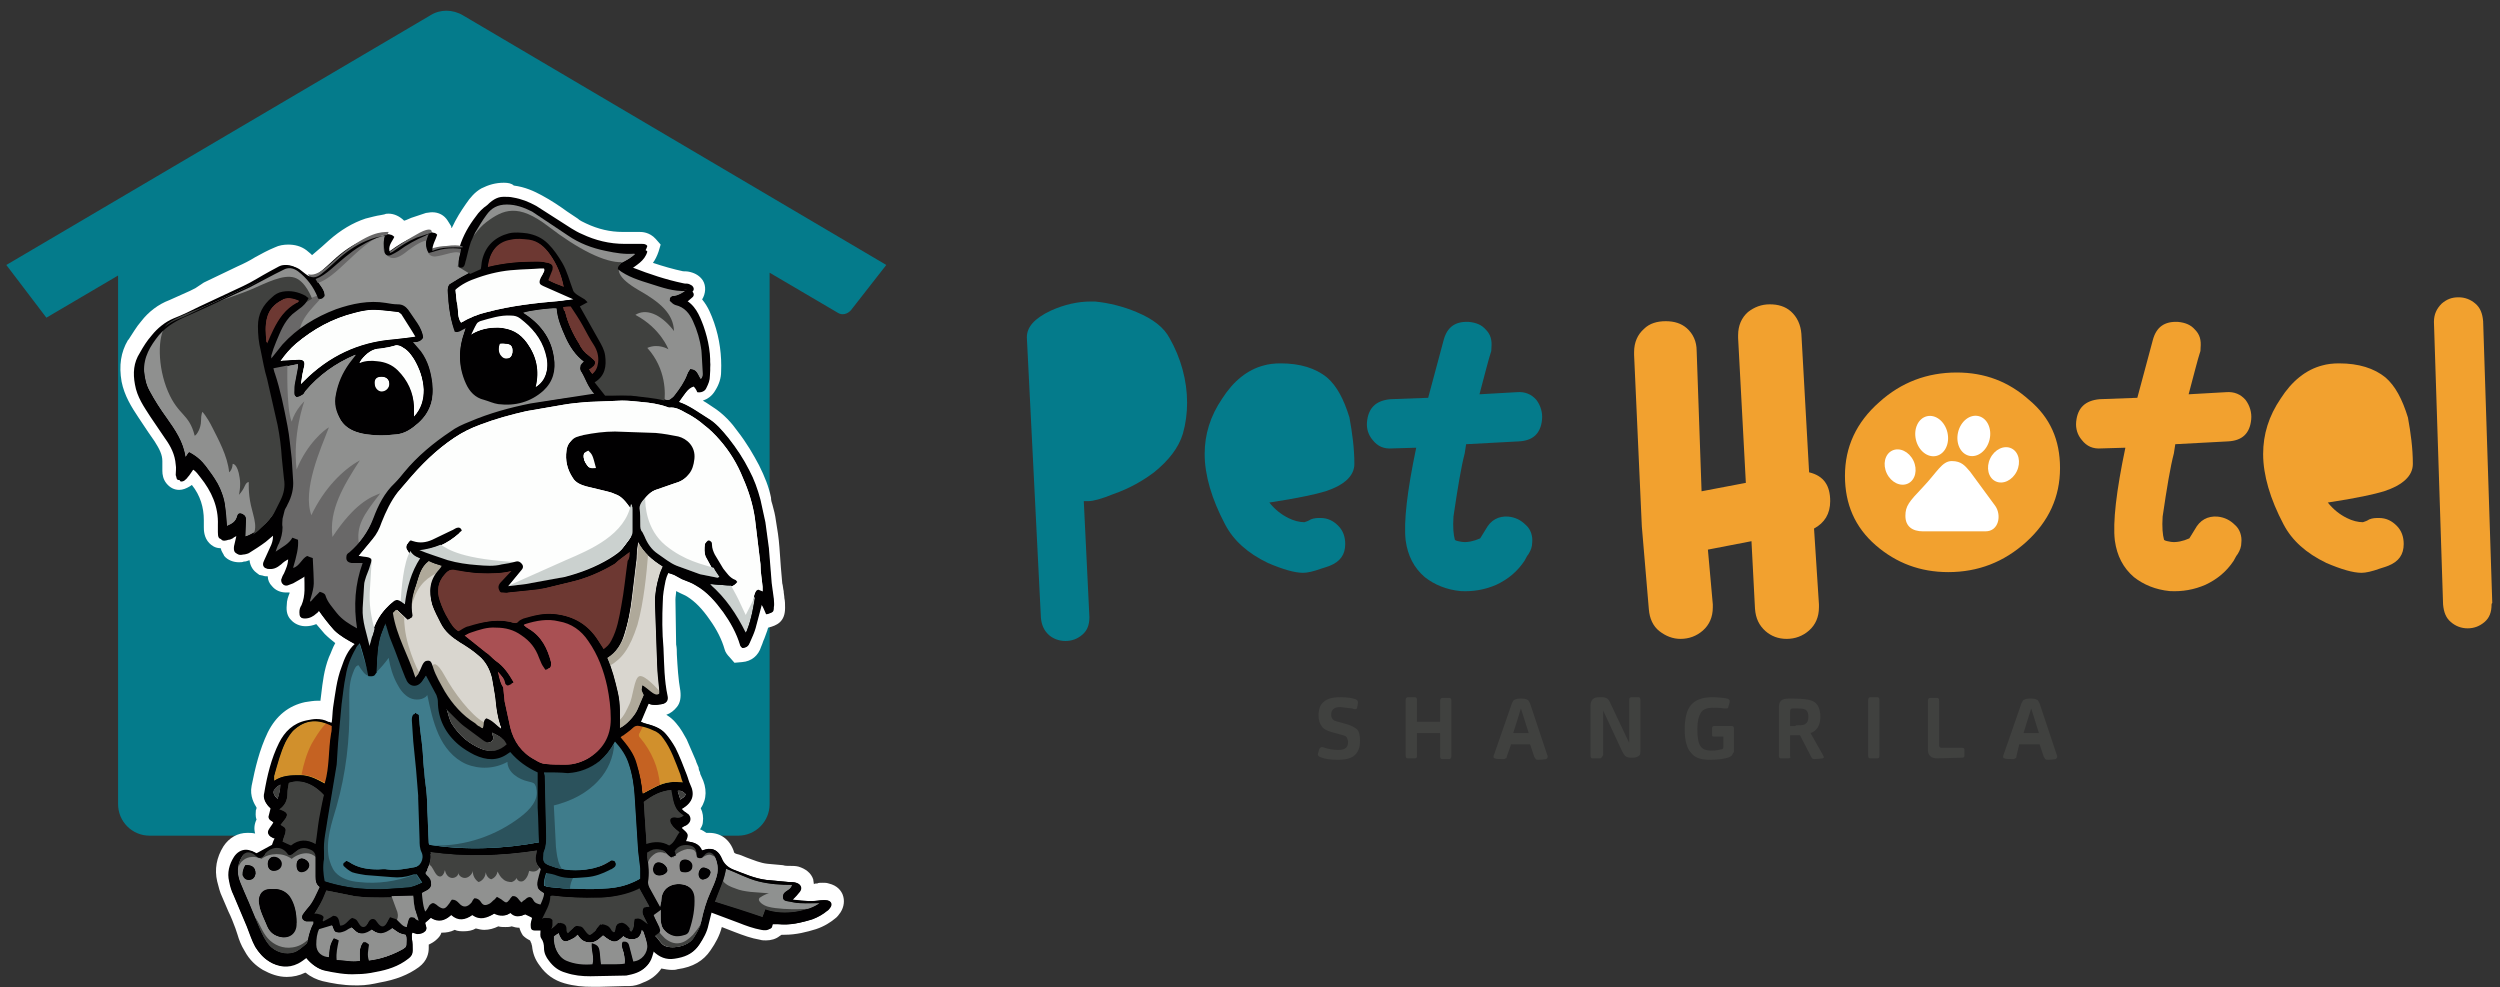<?xml version="1.0" encoding="utf-8"?>
<!-- Generator: Adobe Illustrator 23.0.5, SVG Export Plug-In . SVG Version: 6.00 Build 0)  -->
<svg version="1.1" id="Capa_1" xmlns:v="https://vecta.io/nano"
	 xmlns="http://www.w3.org/2000/svg" xmlns:xlink="http://www.w3.org/1999/xlink" x="0px" y="0px" viewBox="0 0 355.7 140.5"
	 style="enable-background:new 0 0 355.7 140.5;" xml:space="preserve">
<rect x="0" y="0" width="355.7" height="140.5" fill="#333333" stroke="none"/>
<style type="text/css">
	.st0{fill:#047B8B;}
	.st1{fill:#010001;}
	.st2{fill:#FFFFFF;}
	.st3{fill:#8F908F;}
	.st4{fill:#FDFEFD;}
	.st5{fill:#3F7C8C;}
	.st6{fill:#A95053;}
	.st7{fill:#3F7C8B;}
	.st8{fill:#6D3832;}
	.st9{fill:#D9D6CF;}
	.st10{fill:#909190;}
	.st11{fill:#90908F;}
	.st12{fill:#40413F;}
	.st13{fill:#629751;}
	.st14{fill:#90918F;}
	.st15{fill:#D1902C;}
	.st16{fill:#2B525C;}
	.st17{fill:#696868;}
	.st18{fill:#CBD1CF;}
	.st19{fill:#AFA99A;}
	.st20{fill:#8F9190;}
	.st21{fill:#C56222;}
	.st22{fill:#F2A12F;}
</style>
<path class="st0" d="M126.1,37.7L65.9,2.2c-1.5-0.9-3.3-0.9-4.7,0L0.9,37.7l5.7,7.5l10.2-6v75.2c0,2.5,2,4.5,4.5,4.5c0,0,0,0,0,0
	H105c2.5,0,4.5-2,4.5-4.5c0,0,0,0,0,0V38.8l9.7,5.7c0.6,0.4,1.4,0.2,1.9-0.4C121.1,44.1,126.1,37.7,126.1,37.7z"/>
<path class="st1" d="M85.4,139.3h-1.1c-1.2,0-2.5-0.1-3.7-0.5c-1.2-0.3-2.1-1-2.9-2.1c-0.5-0.8-0.8-1.5-0.9-2.3
	c0-0.4-0.1-0.7-0.2-0.9s-0.2-0.4-0.2-0.7c-0.3,0-0.8-0.2-1.1-0.5c-0.4-0.5-0.4-1.1-0.4-1.3v-0.2c-0.3,0.1-0.6,0.1-0.8,0.1
	c-0.4,0-0.8-0.1-1.2-0.3c-0.3,0.1-0.7,0.2-1,0.2c-0.4,0-0.7-0.1-1.1-0.2c-0.6,0.3-1.2,0.5-1.9,0.5c-0.5,0-0.9-0.1-1.3-0.3
	c-0.6,0.3-1.1,0.4-1.6,0.4s-0.9-0.1-1.4-0.3c-0.5,0.3-1.1,0.5-1.7,0.5c-0.3,0-0.6-0.1-0.9-0.2c0.1,0.4,0,0.9-0.5,1.4
	c-0.4,0.4-1,0.7-1.6,0.7c0,0.4,0.1,0.9,0.1,1.3c0,0.5-0.2,1.3-1,1.9c-1.4,1-3,1.7-5.1,2.1l-2.8,0.4h-0.5c-1.5,0-3-0.3-4.3-0.6
	c-1-0.2-1.8-0.7-2.5-1.5c-0.2,0.1-0.4,0.3-0.6,0.4c-0.7,0.3-1.5,0.5-2.2,0.5c-1,0-1.9-0.3-2.8-0.8s-1.6-1.3-2.3-2.4
	c-0.4-0.7-0.7-1.4-0.9-2.1l-0.3-0.9l-1-2.4l-0.9-2.1c-0.3-0.6-0.5-1.3-0.7-2.1c-0.4-1.4-0.1-2.9,0.8-4.2c0.6-0.9,1.5-1.4,2.6-1.4
	c0.4,0,0.8,0.1,1.2,0.2c0.1,0,0.2,0.1,0.2,0.1l1.2-0.6c-0.2-0.2-0.3-0.4-0.5-0.6c-0.2-0.4-0.2-1,0.1-1.4c0.1-0.2,0.2-0.3,0.2-0.4
	c-0.2-0.3-0.4-0.6-0.3-1.1c0-0.2,0.1-0.5,0.1-0.7l-0.1-0.1c-0.4-0.6-0.9-1.4-0.7-2.6c0.4-2.4,1-5,2.2-7.4c1-2.1,2.6-3.3,4.6-3.7
	c0.6-0.1,1.1-0.2,1.6-0.2c0.4,0,0.8,0,1.2,0.1c0-0.4,0.1-0.8,0.1-1.1l0.1-0.8c0.2-1.7,0.5-3.4,1.1-5.1c0.3-0.9,0.7-1.8,1.3-2.7
	c-0.8-0.4-1.5-1-2.2-1.7c-0.6-0.6-1.1-1.3-1.6-2c-0.5,0.4-1.1,0.6-1.8,0.6c-0.3,0-1,0-1.4-0.5c-0.4-0.4-0.4-1-0.3-1.4l0.3-1.3
	c0.3-0.6,0.4-1.3,0.4-2c-0.1,0.1-0.2,0.1-0.3,0.2c-0.3,0.2-0.7,0.3-1.1,0.4h-0.3c-0.5,0-0.9-0.2-1.2-0.6s-0.4-0.9-0.3-1.4
	c0-0.2,0.1-0.4,0.2-0.6c-0.3,0.1-0.7,0.2-1,0.2c-0.2,0-0.5,0-0.7-0.1L37.6,81l-0.2-0.2c-0.5-0.4-0.9-1.1-0.4-2.3l0.4-0.8l-1.5,1
	c-0.4,0.2-0.7,0.3-1,0.3h-0.1c-0.2,0-0.4,0.1-0.5,0.1c-0.5,0-1-0.2-1.3-0.6c-0.2-0.3-0.5-0.8-0.4-1.5c-0.3,0.1-0.5,0.1-0.7,0.1
	c-0.6,0-0.9-0.2-1.1-0.4c-0.4-0.5-0.5-1.1-0.5-1.6v-0.9c0.1-2.3-0.7-4.3-2.3-6.1l-0.3-0.4c0,0.1-0.1,0.1-0.1,0.2
	c-0.2,0.3-0.4,0.5-0.7,0.7s-0.6,0.3-0.9,0.3c-0.4,0-0.8-0.2-1.1-0.5c-0.3-0.3-0.4-0.8-0.4-1.2v-1.4c-0.1-1-0.5-2-1.3-3.3l-0.9-1.3
	l-1.4-2.1c-0.9-1.4-1.9-2.9-2.2-4.7c-0.4-2.1-0.1-3.8,0.8-5.2l0.1-0.1c0.5-0.8,1-1.7,1.7-2.5c1-1.2,2.2-2.1,3.6-2.7l3-1.3l2.1-1
	l4.8-2.3l2.5-1.3l1.3-0.7l1.4-0.7c0.5-0.2,1-0.3,1.5-0.3c0.7,0,1.4,0.2,2,0.7c0.2,0.1,0.4,0.3,0.6,0.4c0.1,0.1,0.2,0.2,0.4,0.3
	L45,38c0.1,0,0.3-0.1,0.5-0.3l1.6-1.4c0.3-0.3,0.7-0.6,1-0.9c1.6-1.4,3.2-2.4,4.9-2.9l2-0.5l0.5-0.1h0.4c0.4,0,0.9,0.1,1.5,0.7
	l0.4,0.5l-0.1,0.2l1.7-0.9c0.6-0.3,1.3-0.5,1.9-0.6c0.2,0,0.4-0.1,0.7-0.1c0.6,0,1.1,0.3,1.4,0.8l0.3,0.4H63
	c-0.1,0.2-0.1,0.5-0.2,0.7c0.6-0.1,1.1-0.1,1.6-0.1H65c0.6-1.5,1.4-2.7,2.1-3.8c0.5-0.8,1.2-1.4,1.9-1.9c0.8-0.5,1.6-0.7,2.6-0.7
	c0.5,0,1,0.1,1.5,0.1c1.4,0.2,2.6,0.8,3.6,1.3l3.5,2.2c0.5,0.4,1,0.7,1.5,1c0.4,0.3,0.9,0.5,1.4,0.7c1.8,0.9,3.7,1.3,5.6,1.3H91
	c0.4,0,1.1,0,1.7,0.7l0.3,0.4v0.6c-0.3,1.1-1,1.7-1.7,2.3l6,1.8h0.2c0.2,0,0.4,0,0.7,0.1c0.6,0.2,1,0.4,1.2,0.8
	c0.4,0.7,0.3,1.5-0.4,2.1l-0.2,0.2c1.1,1,1.7,2.3,2.1,3.6c0.8,2.1,1.1,4.4,1,6.6c0,0.8-0.3,1.4-0.7,2.1c-0.5,0.7-1.1,1.1-1.9,1.1
	h-0.5L98.6,56L98,56.8c0.8,0.4,1.5,0.8,2.1,1.3l0.9,0.6c1.1,0.7,2.2,1.7,3.3,3.1c1.3,1.7,2.3,3.2,3,4.7c0.8,1.6,1.3,3,1.6,4.4
	c0.1,0.3,0.2,0.7,0.2,1c0.2,0.7,0.4,1.5,0.5,2.3l0.5,3.8l0.2,2.7l0.2,2.3c0,0.4,0.1,0.8,0.2,1.2c0.1,0.3,0.1,0.6,0.1,1
	s0.1,0.8,0,1.3c0,1.4-0.7,1.6-1.7,1.9l-0.5,0.1l-0.3,1.2c-0.1,0.4-0.3,0.8-0.4,1.2l-0.3,0.8c-0.3,0.9-0.9,1.4-1.9,1.5h-0.5l-0.3-0.4
	c-0.2-0.2-0.4-0.4-0.5-0.8c-0.5-1.5-1.2-3-2.3-4.4c-1.2-1.7-2.3-2.8-3.6-3.5c-0.3-0.2-0.7-0.4-1.1-0.5c-0.3-0.1-0.5-0.2-0.8-0.4
	c-0.2-0.1-0.4-0.2-0.6-0.4c-0.1-0.1-0.2-0.1-0.3-0.2l-0.1,0.6c-0.1,0.7-0.3,1.5-0.3,2.1l0.1,6.5c0,0.5,0,0.9,0.1,1.4l0.5,5.3
	c0.1,0.5,0,1.1-0.3,1.5c-0.2,0.3-0.7,0.7-1.4,0.8c-0.3,0-0.6,0.1-0.9,0.1H93l-0.4,0.9c1.1,0.3,2.2,0.8,3,1.8
	c0.6,0.8,1.1,1.4,1.4,2.1c0.5,1,0.9,2,1.2,2.9l0.4,1c0.1,0.2,0.2,0.4,0.2,0.6c0.1,0.2,0.2,0.5,0.3,0.7c0.8,1.5,0.6,2.9-0.5,4
	l0.2,0.2c0.4,0.5,0.5,1.1,0.4,1.6c-0.1,0.4-0.3,0.8-0.6,1.1c0.2,0.3,0.3,0.5,0.2,0.9c0.5,0.2,1,0.4,1.5,0.9c0.3-0.1,0.5-0.1,0.7-0.1
	c0.7,0,2,0.3,2.6,2c0.2,0.5,0.5,0.8,1,1l1.4,0.5c1.1,0.4,2.1,0.8,3.2,1c0.7,0.1,1.5,0.1,2.2,0.2l0.9,0.1h0.3c0.2,0,0.5,0,0.9,0.1
	c0.7,0.2,1.2,0.6,1.4,1.2c0.2,0.5,0.1,1-0.1,1.4h0.2c0.5,0,1.1,0,1.7-0.1h0.6c0.2,0,0.4,0,0.6,0.1c0.8,0.2,1.1,0.7,1.3,1
	s0.2,0.9-0.2,1.6c-0.2,0.2-0.4,0.5-0.6,0.6c-0.6,0.4-1.4,1-2.4,1.3c-1.2,0.4-2.7,0.8-4.2,0.8l0,0c-0.3,0-0.6,0-0.9-0.1l-0.1,0.2
	l-0.3,0.2c-0.4,0.3-0.9,0.4-1.4,0.4c-0.2,0-0.5,0-0.7-0.1c-1.1-0.2-2.2-0.5-3.4-1c-0.9-0.4-1.8-0.7-2.7-1c-0.1,0-0.1,0-0.2-0.1
	l-0.2,1c-0.2,1-0.7,2-1.4,3.1c-1.1,1.7-2.8,2.1-4,2.2h-0.7c-0.7,0-1.4-0.2-2-0.5c-0.5,1.1-1.3,1.9-2.5,2.3c-0.5,0.2-1.1,0.4-1.7,0.4
	h-0.7C87.7,139.2,86.5,139.3,85.4,139.3L85.4,139.3z"/>
<path class="st2" d="M71.7,28c0.4,0,0.9,0,1.3,0.1c1.2,0.2,2.2,0.6,3.3,1.2l5,3.2c0.5,0.3,1,0.6,1.5,0.8c1.9,0.9,3.9,1.4,6.1,1.4
	h2.4c0.3,0,0.6,0,0.8,0.3c-0.4,1.4-1.6,1.9-2.7,2.8c0.3,0.1,0.5,0.3,0.7,0.3c2.3,0.9,4.7,1.7,7.1,2.2c0.3,0.1,0.5,0,0.8,0.1
	c0.2,0.1,0.5,0.2,0.6,0.4c0.2,0.3,0.1,0.6-0.2,0.8c-0.2,0.2-0.5,0.4-0.7,0.6c-0.1,0.1-0.3,0.2-0.5,0.3c1.7,0.8,2.3,2.3,2.9,3.9
	c0.7,2,1.1,4.1,0.9,6.3c0,0.6-0.2,1.1-0.5,1.7c-0.2,0.4-0.6,0.6-1,0.6h-0.3c-0.1-0.3-0.3-0.6-0.5-0.8l-2.1,3
	c1.5,0.5,2.8,1.5,4.1,2.3c1.2,0.7,2.1,1.8,3,2.9c1.1,1.4,2.1,2.9,2.9,4.5c0.7,1.3,1.2,2.7,1.6,4.2l0.7,3.2l0.5,3.7l0.4,5l0.3,2.2
	c0,0.4,0.1,0.8,0,1.2c0,0.7-0.1,0.7-1,1c-0.1-0.2-0.2-0.5-0.3-0.7s-0.2-0.5-0.4-0.7l-0.9,3.4c-0.2,0.7-0.5,1.3-0.8,2
	c-0.2,0.5-0.4,0.7-1,0.8c-0.1-0.1-0.3-0.3-0.3-0.4c-0.5-1.7-1.4-3.3-2.4-4.7c-1.1-1.5-2.3-2.9-3.9-3.8c-0.6-0.4-1.3-0.6-2-0.9
	L96,81.8c-0.3-0.1-0.5-0.2-0.9-0.3c-0.2,0.4-0.3,0.7-0.4,1.1c-0.2,1-0.4,2-0.4,3c-0.1,2.2-0.1,4.4,0.1,6.6c0.1,2.3,0.1,4.6,0.6,6.9
	c0.1,0.6-0.2,1-0.9,1.1c-0.3,0-0.5,0.1-0.8,0.1s-0.7,0-1-0.2l-1.1,2.6c0.2,0.1,0.3,0.1,0.5,0.2c1.1,0.3,2.3,0.6,3.1,1.6
	c0.5,0.6,0.9,1.2,1.3,1.9c0.6,1.2,1.1,2.5,1.6,3.8c0.2,0.5,0.3,1,0.5,1.4c0.7,1.4,0.4,2.6-1.2,3.5c0.2,0.2,0.4,0.4,0.6,0.5
	c0.1,0.1,0.3,0.2,0.4,0.3c0.4,0.5,0.3,1.1-0.3,1.5c-0.2,0.1-0.5,0.2-0.7,0.4c1,0.9,1,0.9,0.6,1.9c1,0.1,1.9,0.3,2.3,1.3h0.1
	c0.4-0.1,0.7-0.2,1-0.2c0.7,0,1.3,0.4,1.7,1.3c0.3,0.8,0.9,1.3,1.6,1.6c1.6,0.6,3.1,1.3,4.8,1.5l3.2,0.3c0.3,0,0.7,0,1,0.1
	c0.7,0.2,0.9,0.8,0.5,1.3c-0.3,0.4-0.6,0.7-1,1.1l2.2,0.2c0.6,0,1.2,0,1.8-0.1h0.9c0.6,0.1,0.8,0.6,0.4,1.1
	c-0.1,0.1-0.2,0.3-0.4,0.4c-0.6,0.5-1.3,0.9-2.1,1.2c-1.3,0.4-2.6,0.7-3.9,0.7c-0.3,0-0.6,0-0.9-0.1H110c-0.1,0.2-0.1,0.4-0.2,0.6
	c-0.2,0.2-0.5,0.2-0.8,0.2c-0.2,0-0.3,0-0.5-0.1c-1.1-0.2-2.2-0.6-3.2-1l-4-1.5l-0.5,2c-0.2,1-0.7,1.9-1.3,2.8
	c-0.8,1.2-2,1.6-3.3,1.8h-0.5c-1,0-1.8-0.4-2.6-1.1l-0.3,1c-0.3,1-1,1.7-2,2.1c-0.5,0.2-1,0.3-1.5,0.4l-4.1,0.2h-1.1
	c-1.2,0-2.3-0.1-3.5-0.5c-1.1-0.3-1.8-0.9-2.4-1.7c-0.4-0.5-0.7-1.1-0.7-1.8c0-0.5-0.1-1-0.4-1.4c-0.2-0.3-0.1-0.7-0.1-1.1h-0.7
	c-0.6,0-0.7-0.2-0.7-0.8c0-0.3,0.1-0.6,0.2-1c-0.3-0.2-0.6-0.3-1-0.5c-0.3,0.2-0.6,0.3-1,0.3c-0.4,0-0.7-0.1-1.1-0.5
	c-0.4,0.3-0.7,0.4-1.1,0.4s-0.8-0.1-1.2-0.3c-0.6,0.4-1.2,0.6-1.9,0.6c-0.4,0-0.8-0.1-1.3-0.4c-0.5,0.4-1.1,0.6-1.6,0.6
	s-0.9-0.2-1.4-0.6c-0.5,0.5-1.1,0.8-1.7,0.8c-0.4,0-0.9-0.1-1.2-0.4c-0.3,0.3-0.6,0.5-0.8,0.7v0.2c0.1,0.3,0.3,0.7,0,1
	s-0.6,0.4-0.9,0.4h-0.2c-0.2,0-0.4-0.1-0.7-0.2c-0.2,0.3-0.1,0.6-0.1,0.9c0.1,0.6,0.1,1.1,0.1,1.7c0,0.5-0.2,0.8-0.6,1.1
	c-1.4,1.1-3,1.6-4.7,1.9c-0.9,0.2-1.8,0.3-2.7,0.3h-0.5c-1.4,0-2.7-0.2-4.1-0.5c-0.9-0.2-1.9-0.9-2.6-1.8c-0.4,0.3-0.8,0.6-1.2,0.8
	c-0.6,0.3-1.2,0.4-1.8,0.4c-0.8,0-1.6-0.2-2.3-0.7c-0.8-0.5-1.4-1.2-1.9-2c-0.5-0.9-0.8-1.9-1.2-2.9l-1.9-4.5
	c-0.3-0.6-0.5-1.3-0.6-1.9c-0.3-1.2,0-2.4,0.7-3.5c0.4-0.6,1-1,1.7-1c0.3,0,0.6,0.1,0.9,0.2l0.6,0.3l2.2-1.2c0.1-0.3,0.2-0.6,0.4-1
	c-0.1,0-0.3,0-0.4-0.1c-0.5-0.2-0.7-0.6-0.5-1s0.5-0.7,0.7-1.1c-0.2-0.3-0.7-0.3-0.7-0.8l0.3-1.2l-0.4-0.4c-0.4-0.5-0.7-1.1-0.5-1.8
	c0.4-2.4,1-4.9,2.1-7.1c0.8-1.6,2-2.8,3.9-3.2c0.5-0.1,1-0.2,1.4-0.2c0.6,0,1.2,0.1,1.7,0.4c0.1,0,0.2,0,0.3,0.1h0.2
	c0.1-0.7,0.1-1.5,0.2-2.2c0.3-1.9,0.5-3.9,1.2-5.7c0.4-1.2,0.9-2.4,1.9-3.3c-1.1-0.6-2.2-1.2-3-2c-0.8-0.9-1.5-1.8-2.2-2.8
	c-0.1,0.1-0.2,0.3-0.4,0.4c-0.4,0.4-0.9,0.7-1.5,0.7h-0.1c-0.6,0-0.7-0.2-0.7-0.8c0-0.4,0.1-0.7,0.3-1c0.6-1.4,0.4-2.8,0.4-4.2
	c-0.6,0.4-1.2,0.7-1.7,1l-0.8,0.3h-0.2c-0.4,0-0.6-0.3-0.6-0.7c0.1-0.3,0.2-0.6,0.4-0.9c0.3-0.7,0.6-1.3,0.6-2.2
	c-0.5,0.2-0.9,0.5-1.2,0.8c-0.5,0.4-1,0.7-1.6,0.7c-0.1,0-0.3,0-0.5-0.1c-0.4-0.3-0.3-0.7-0.1-1.1l1-2.2c0.2-0.5,0.3-1,0.2-1.6
	L37.5,77c-0.8,0.6-1.6,1.1-2.4,1.6c-0.2,0.1-0.6,0.2-0.8,0.2H34c-0.6,0-0.8-0.4-0.7-1.1l0.3-1.3c0-0.1,0-0.3,0.1-0.5
	c-0.4,0.2-0.7,0.3-0.9,0.5c-0.2,0.1-0.4,0.2-0.6,0.2c-0.2,0.1-0.4,0.1-0.6,0.1c-0.5,0-0.6-0.3-0.6-1v-1c0.1-2.6-0.9-4.8-2.5-6.8
	c-0.3-0.4-0.6-0.8-1-1.1c-0.1-0.1-0.1-0.1-0.3-0.2c-0.3,0.4-0.5,0.8-0.8,1.1c-0.1,0.2-0.3,0.3-0.5,0.5c-0.1,0.1-0.2,0.1-0.4,0.1
	c-0.1,0-0.2,0-0.3-0.1s-0.1-0.4-0.2-0.6c0-0.5,0.1-1,0-1.5c-0.1-1.4-0.7-2.6-1.5-3.7l-2.1-3.1c-0.9-1.4-1.9-2.8-2.2-4.6
	c-0.3-1.6-0.2-3.1,0.7-4.5c0.5-0.9,1-1.7,1.7-2.5c0.8-1,1.9-1.9,3.1-2.4c1.3-0.5,2.5-1.1,3.7-1.7l6.2-2.9c1.3-0.6,2.5-1.4,3.8-2.1
	l1.3-0.7c0.4-0.2,0.7-0.2,1.1-0.2c0.5,0,1,0.2,1.4,0.5c0.3,0.2,0.6,0.5,0.9,0.7c0.4,0.3,0.8,0.5,1.1,0.5c0.4,0,0.7-0.2,1.1-0.5
	c0.9-0.7,1.7-1.5,2.6-2.3c1.4-1.2,2.8-2.1,4.5-2.7c0.8-0.3,1.6-0.4,2.4-0.6H55c0.3,0,0.5,0.1,0.7,0.3c-0.3,0.7-1,1.3-0.6,2.3
	c0.1-0.1,0.3-0.1,0.4-0.2c1.1-0.8,2.2-1.5,3.4-2l1.8-0.6c0.2,0,0.3-0.1,0.5-0.1s0.4,0.1,0.6,0.3c-0.2,0.7-0.7,1.4-0.7,2.3
	c1-0.4,2-0.5,3-0.5h1.3c0.5-1.6,1.3-3,2.3-4.3c0.4-0.6,1-1.2,1.6-1.6C70.3,28.2,71,28,71.7,28 M84.9,123.4c0.8-0.3,1.4-0.6,2.1-1
	c0.3,0.1,0.5,0.1,0.6,0.4c-0.1-0.3-0.3-0.3-0.6-0.4C86.4,122.8,85.7,123.2,84.9,123.4 M71.7,26c-1.2,0-2.2,0.3-3.2,0.8
	c-0.9,0.5-1.6,1.3-2.2,2.2c-0.7,1-1.4,2.1-2,3.4h-0.1v-0.2l-0.5-0.8c-0.5-0.8-1.3-1.2-2.2-1.2c-0.4,0-0.7,0.1-0.9,0.1L58.5,31
	c-0.3,0.1-0.6,0.3-1,0.4l0,0c-0.6-0.6-1.4-1-2.2-1c-0.2,0-0.4,0-0.6,0.1l-0.5,0.1c-0.7,0.1-1.4,0.3-2.2,0.5
	c-1.8,0.6-3.5,1.6-5.2,3.1c-0.3,0.3-0.7,0.6-1,0.9l-1.4,1.2l-0.2-0.2c-0.2-0.2-0.4-0.3-0.6-0.5c-0.8-0.6-1.7-0.8-2.6-0.8
	c-0.6,0-1.3,0.1-1.9,0.4c-0.5,0.2-0.9,0.4-1.3,0.6l-0.2,0.1l-1.3,0.7c-0.8,0.5-1.6,0.9-2.5,1.3L29,40.2L27.8,41L27,41.4l-2.9,1.3
	c-1.6,0.6-3,1.7-4,3c-0.7,0.8-1.2,1.7-1.8,2.6l-0.1,0.1c-1,1.7-1.3,3.6-0.9,5.9c0.4,2,1.4,3.6,2.4,5.1l1.4,2.1l0.9,1.3
	c0.7,1.1,1.1,1.9,1.1,2.8V67c0,0.5,0.1,1.2,0.6,1.8s1.1,0.9,1.8,0.9c0.5,0,1-0.2,1.5-0.5c0.1-0.1,0.2-0.1,0.3-0.2
	c1.2,1.5,1.7,3.2,1.7,5v1c0,0.4,0,1.5,0.8,2.3c0.3,0.3,0.8,0.7,1.6,0.7c0.1,0.5,0.4,0.8,0.5,1.1c0.5,0.6,1.3,0.9,2.1,0.9
	c0.2,0,0.5,0,0.7-0.1h0.1c0.2,0,0.4-0.1,0.7-0.2c0.1,1,0.7,1.6,1,1.8l0.4,0.3l0.5,0.1c0.2,0.1,0.5,0.1,0.7,0.1c0,0.5,0.2,1,0.6,1.4
	c0.5,0.6,1.2,0.9,2,0.9h0.5v0.1c-0.2,0.5-0.4,1-0.4,1.7c-0.1,0.9,0.1,1.6,0.6,2.1c0.7,0.8,1.7,0.9,2,0.9h0.1c0.5,0,1-0.1,1.5-0.3
	l1.2,1.4c0.5,0.5,1,0.9,1.5,1.3c-0.4,0.7-0.6,1.4-0.9,2c-0.7,1.8-0.9,3.6-1.1,5.3l-0.1,0.8v0.1h-0.4c-0.6,0-1.1,0.1-1.8,0.2
	c-2.3,0.5-4.1,1.9-5.3,4.3c-1.2,2.5-1.8,5.1-2.3,7.6c-0.3,1.5,0.4,2.6,0.7,3.1c0,0.1,0,0.2-0.1,0.4c0,0.3-0.1,0.8,0.1,1.3
	c-0.3,0.6-0.4,1.3-0.2,2c-0.4-0.1-0.7-0.1-1.1-0.1c-1.4,0-2.6,0.7-3.4,1.9c-1,1.6-1.3,3.3-0.9,5c0.2,0.8,0.4,1.6,0.7,2.2l0.9,2.1
	c0.4,0.8,0.7,1.6,1,2.4l0.3,0.9c0.2,0.7,0.5,1.5,1,2.3c0.7,1.3,1.6,2.1,2.6,2.7c1.1,0.6,2.2,1,3.4,1c0.9,0,1.8-0.2,2.6-0.6h0.1
	c0.7,0.6,1.6,1,2.4,1.2c1.3,0.3,2.9,0.6,4.5,0.6H51c1.1,0,2.1-0.2,3-0.4c2.3-0.4,4.1-1.1,5.6-2.2c1.2-0.9,1.4-2,1.4-2.7v-0.5
	c0.4-0.2,0.8-0.4,1.2-0.8c0.2-0.2,0.5-0.5,0.6-0.9h0.1c0.6,0,1.2-0.1,1.8-0.4c0.4,0.2,0.9,0.2,1.3,0.2c0.6,0,1.2-0.1,1.7-0.4
	c0.4,0.1,0.8,0.2,1.2,0.2c0.7,0,1.4-0.2,2-0.5c0.3,0.1,0.7,0.1,1,0.1s0.6,0,0.9-0.1c0.3,0.1,0.7,0.2,1.1,0.2
	c0.1,0.4,0.3,0.8,0.5,1.1c0.3,0.3,0.6,0.5,1,0.7c0.1,0.1,0.1,0.3,0.2,0.4c0,0,0,0.1,0.1,0.4c0.1,1,0.4,1.9,1.1,2.8
	c0.9,1.3,2.1,2.1,3.5,2.5s2.7,0.5,3.9,0.5h1.1l3.5-0.1h0.7c0.7,0,1.4-0.2,2-0.5c1.1-0.4,2-1.1,2.6-2c0.5,0.1,1,0.2,1.5,0.2
	c0.3,0,0.5,0,0.8-0.1c2.2-0.3,3.7-1.2,4.7-2.7c0.7-1,1.3-2.1,1.6-3.3l1.8,0.7c1.3,0.5,2.4,0.9,3.6,1.1c0.3,0.1,0.6,0.1,0.9,0.1
	c0.7,0,1.4-0.2,1.9-0.6l0.3-0.2h0.4c1.7,0,3.2-0.4,4.5-0.8c1.2-0.4,2.1-1,2.7-1.5c0.3-0.2,0.6-0.6,0.8-0.9c0.5-0.8,0.6-1.7,0.3-2.5
	c-0.2-0.5-0.7-1.3-2-1.6c-0.3-0.1-0.5-0.1-0.9-0.1c-0.3,0-0.6,0-0.7,0.1c-0.2,0-0.4,0-0.5,0.1c0-0.2-0.1-0.5-0.1-0.7
	c-0.3-0.9-1.1-1.5-2.1-1.8c-0.4-0.1-0.8-0.1-1.1-0.1h-0.2c-0.3,0-0.6,0-0.9-0.1l-2.2-0.2c-1-0.1-1.9-0.5-3-0.9
	c-0.5-0.2-0.9-0.4-1.4-0.5c-0.3-0.1-0.4-0.2-0.4-0.4c-0.6-1.7-1.9-2.6-3.5-2.6h-0.4c-0.3-0.2-0.6-0.4-0.9-0.5c0.2-0.3,0.4-0.7,0.4-1
	c0.1-0.7,0-1.4-0.3-2c0.9-1.3,0.9-2.9,0.1-4.5c-0.1-0.2-0.2-0.4-0.2-0.6c-0.1-0.2-0.2-0.4-0.2-0.7c-0.1-0.3-0.3-0.6-0.4-1l-1.3-3
	c-0.4-0.7-0.8-1.5-1.5-2.3c-0.4-0.5-0.9-0.9-1.4-1.2c0.6-0.2,1.1-0.6,1.5-1.1c0.5-0.6,0.6-1.4,0.5-2.3c-0.3-1.7-0.4-3.4-0.5-5.2
	c0-0.5,0-0.9-0.1-1.4l-0.1-6.4c0-0.4,0.1-0.8,0.1-1.2l0.6,0.3c0.4,0.2,0.7,0.3,1,0.5c1.1,0.7,2.1,1.7,3.2,3.3c1,1.4,1.7,2.8,2.1,4.2
	c0.1,0.4,0.4,0.8,0.7,1.1l0.7,0.8l1.1-0.1c1.3-0.1,2.3-0.9,2.7-2.2c0.1-0.2,0.2-0.5,0.3-0.8c0.2-0.4,0.3-0.8,0.5-1.3
	c0.1-0.2,0.1-0.4,0.2-0.6c1.2-0.3,2.4-0.8,2.4-2.8c0-0.5,0-1-0.1-1.4c0-0.3-0.1-0.7-0.1-1c-0.1-0.4-0.1-0.8-0.2-1.1l-0.2-2.3
	l-0.2-2.8c-0.1-1.4-0.3-2.6-0.5-3.8c-0.1-0.8-0.3-1.6-0.5-2.3c-0.1-0.3-0.2-0.6-0.2-1c-0.3-1.5-0.9-3-1.7-4.6
	c-0.8-1.5-1.7-3.1-3.1-4.9c-0.7-1-1.9-2.4-3.5-3.4l-0.9-0.6c-0.2-0.1-0.3-0.2-0.5-0.3c0.6-0.2,1.3-0.6,1.8-1.5
	c0.5-0.8,0.8-1.7,0.8-2.6c0.1-2.3-0.2-4.7-1-7c-0.4-1.1-0.8-2.2-1.7-3.3c0.5-0.8,0.6-1.9,0.1-2.7c-0.4-0.6-1-1-1.8-1.2
	c-0.4-0.1-0.7-0.1-0.9-0.1h-0.1c-1.4-0.3-2.8-0.7-4.3-1.2c0.3-0.4,0.6-1,0.8-1.6l0.3-1L93.3,34c-0.9-1-2-1-2.3-1h-2.4
	c-1.8,0-3.5-0.4-5.2-1.2c-0.4-0.2-0.9-0.4-1.2-0.7l-1.5-1c-1.1-0.8-2.3-1.6-3.6-2.3c-1.1-0.6-2.4-1.2-4-1.4
	C72.8,26.1,72.3,26,71.7,26L71.7,26L71.7,26z"/>
<g>
	<path id="B" class="st3" d="M74.4,44.5c0.7-0.3,3.9-0.7,4.8-0.6c0.1,1.5,0.7,2.8,1.3,4.2c0.6,1.3,1.4,2.5,2.6,3.4
		c-0.2,0.2-0.4,0.4-0.5,0.6s-0.1,0.6,0.1,0.8c0.6,1,0.9,2.2,1.9,3.2L82,56.5c-2.2,0.2-4.3,0.6-6.5,1c-3,0.6-5.9,1.4-8.7,2.6
		c-0.9,0.4-1.8,0.8-2.7,1.4c-2.5,1.7-4.8,3.5-6.6,5.8l-1.3,1.5c-1.4,1.5-2.3,3.3-3.1,5.1c-0.8,1.9-1.9,3.4-3.4,4.8
		c-0.2,0.1-0.3,0.3-0.4,0.5c-0.1,0.6,0.1,0.9,0.7,1c0.4,0.1,0.8,0,1.2,0h0.4c-1.1,3-1.3,6.1-0.8,9.3c-1.2-0.6-2.2-1.2-2.9-2.2
		c-0.6-0.8-1.3-1.5-1.6-2.5c-0.1-0.4-0.5-0.4-0.8-0.5c-0.4,0.5-0.8,1-1.3,1.4l-0.1-0.1c0.2-0.7,0.4-1.3,0.5-2s0-1.4,0-2l-0.1-2.1
		l-0.8-0.3c-0.8,0.5-1,1.5-2,1.7c0.5-1.7,0.8-3,0.7-4c-0.2-0.1-0.5-0.2-0.8-0.3c-0.6,0.9-1.5,1.3-2.4,2c0.2-0.5,0.3-0.9,0.5-1.2
		c0.3-0.7,0.5-1.5,0.5-2.3v-1.2c0-0.4,0.1-0.8,0.3-1.2c0.1-0.3,0.3-0.5,0.4-0.8c0.6-1.1,0.9-2.2,0.8-3.5l-0.2-3.1l-0.6-4.6
		c-0.4-2.5-1-5-1.8-7.5C39,53,39,52.8,38.9,52.5l3.5-0.7v0.6L42,54.5c-0.1,0.4-0.1,0.8-0.1,1.2c0,0.3,0,0.7,0.3,0.8
		c0.2,0,0.5-0.2,0.8-0.3c0.2-0.1,0.3-0.3,0.4-0.5c1.9-2.3,4.3-4,7.1-5.2h0.2c-0.3,0.5-0.7,0.9-1,1.3c-0.9,1.3-1.6,2.8-1.9,4.4
		c-0.2,1.3,0.1,2.5,0.7,3.6c0.7,1.1,1.8,1.6,3.1,1.9c1.6,0.3,3.2,0.3,4.8,0.1c1.2-0.1,2.2-0.8,3.1-1.6c1.7-1.5,2.3-3.4,2-5.6
		c-0.2-1.6-0.6-3.2-1.6-4.5c-0.3-0.5-0.8-0.9-1.2-1.4c0.6,0,1.1,0,1.5-0.6c0-0.7-0.4-1.4-0.8-2l-1.3-1.9c-0.3-0.5-0.8-0.8-1.5-0.8
		c-0.6,0-1.1-0.1-1.7-0.2c-2.5-0.4-4.8,0.1-7.1,0.9c-2.9,1.1-5.5,2.7-7.6,5c-0.6,0.6-1.1,1.3-1.6,2v-0.4c0.2-0.7,0.4-1.4,0.7-2
		c0.6-1.4,1.2-2.8,2.3-3.9c0.3-0.3,0.6-0.5,0.9-0.7c0.6-0.4,1.1-0.9,1.4-1.6c-0.1-0.1-0.2-0.3-0.4-0.3c-1-0.6-2.1-0.7-3.3-0.6
		c-0.6,0.1-1.1,0.4-1.5,0.8c-1.3,1-2,2.4-2,4.1c0,1.2,0.1,2.4,0.4,3.5l0.9,4l1.5,6.3c0.3,1.6,0.5,3.1,0.6,4.7c0.1,1,0.1,1.9,0.3,2.9
		c0.2,1.1,0,2.1-0.5,3.1L39,72.8c-0.6,1.4-2.7,3.1-4.1,3.5l0.1-2.5c0-0.3-0.1-0.5-0.5-0.7s-0.7-0.1-0.8,0.4c-0.2,0.7-0.7,1-1.4,1.3
		L32,71.7c-0.2-1-0.5-2-1-2.9s-1.1-1.7-1.7-2.5s-1.4-1.5-2.4-2c-0.2,0.2-0.3,0.4-0.5,0.7c-0.3-2.2-1.5-3.9-2.7-5.6
		c-0.9-1.2-1.7-2.5-2.4-3.8c-0.5-0.9-0.7-1.8-0.8-2.9c-0.2-2.1,0.9-3.7,2.1-5.2c1.1-1.4,2.7-2.3,4.4-2.9l2-0.9l6.5-3l3.6-1.9
		l1.2-0.6c0.8-0.4,1.4-0.3,2.1,0.2c1.3,1,2.2,2.2,2.8,3.7c0,0.1,0.1,0.1,0.1,0.2c0.4,0.1,0.6,0,0.9-0.4c-0.1-0.9-0.9-1.5-1.3-2.4
		c0.9-0.2,1.6-0.8,2.2-1.4c1.3-1.2,2.6-2.4,4.2-3.3c1-0.6,2-1,3.1-1.4h0.4c-0.3,0.7-0.2,1.4-0.1,2.1c0.1,0.5,0.5,0.8,0.9,0.6
		c0.4-0.1,0.8-0.3,1.1-0.6c1.2-0.9,2.5-1.6,3.9-2.2c0.1,0,0.2-0.1,0.4-0.2c-0.4,0.9-0.6,1.8,0,2.7c0.8-0.2,1.5-0.5,2.3-0.6
		c0.7-0.1,1.5-0.1,2.3,0c0,0.9-0.5,1.7-0.3,2.6c0.4,0.1,0.6-0.1,0.8-0.3c0.1-0.2,0.2-0.4,0.2-0.7l0.7-2.6c0.1-0.5,0.3-0.9,0.6-1.3
		c0.5-0.9,1-1.7,1.6-2.5c0.7-1,1.7-1.5,2.9-1.5c1.3,0,2.5,0.4,3.6,1c1.8,1,3.4,2.3,5.1,3.4s3.5,1.9,5.4,2.2c1.3,0.2,2.6,0.4,4,0.4
		c0.1,0,0.2,0,0.3,0.1c-0.6,0.6-1.3,1-2.1,1.4c-0.3,0.1-0.5,0.3-0.5,0.7c1.4,1.1,3,1.6,4.7,2.1c1.6,0.5,3.2,1.1,5.1,1
		c-0.6,0.5-1.2,0.8-1.8,0.9c-0.1,0-0.3,0-0.4,0.1c-0.2,0.1-0.3,0.4-0.1,0.5c0.2,0.2,0.4,0.4,0.7,0.5c1.3,0.3,2,1.2,2.5,2.3
		c0.6,1.3,1.1,2.7,1.2,4.1c0.2,1.1,0.2,2.3,0.2,3.4c0,0.3,0,0.7-0.3,0.9c-0.4-0.6-0.5-1.4-1.5-1.4c-0.1,0.2-0.3,0.4-0.4,0.7
		c-0.4,1.1-1.1,2.1-1.8,3c-0.1,0.1-0.2,0.3-0.4,0.4c-0.3,0.3-0.6,0.4-1,0.2c-1.6-0.4-3.2-0.5-4.8-0.7c-1.1-0.1-2.2,0-3.3,0h-0.4
		l-1.5-1.9c1.5-0.9,1.7-2.4,1.5-3.8c-0.1-0.8-0.5-1.5-0.9-2.2l-2.7-4.8c0.3-0.2,0.7-0.4,1.1-0.6l-0.4-0.4l-1-0.6
		c-0.4-0.2-0.6-0.4-0.7-0.8c-0.5-1.3-0.8-2.6-1.5-3.8c-0.6-1-1.2-1.9-2-2.7c-0.9-0.8-1.9-1.3-3-1.5c-0.9-0.1-1.8-0.2-2.6,0
		c-1.9,0.5-3.4,1.7-3.8,3.8c-0.1,0.4-0.2,0.9-0.2,1.3c-0.7,0.3-1.4,0.5-2,0.9c-0.8,0.4-1.6,0.9-2.4,1.4c-0.2,0.1-0.3,0.5-0.3,0.7
		c0,0.5,0.1,1.1,0.1,1.6c0.1,1.5,0.3,2.9,0.9,4.3c0.6,0.3,1-0.2,1.6-0.5c-0.1,0.2-0.1,0.4-0.2,0.6c-0.9,2.5-0.9,4.9,0.2,7.3
		c0.5,1.2,1.3,2,2.6,2.3c0.7,0.2,1.3,0.5,2,0.6c2.4,0.3,4.6-0.2,6.4-1.9c1.4-1.3,1.8-2.9,1.5-4.7C78.4,48,76.8,46,74.4,44.5
		L74.4,44.5z"/>
</g>
<g>
	<path id="C" class="st4" d="M51,79.1l1.8-2.2c0.6-0.7,0.9-1.6,1.3-2.4c0.6-1.5,1.3-3,2.3-4.3l1.2-1.4c2.1-2.5,4.3-4.7,7-6.5
		c1.2-0.8,2.4-1.4,3.8-1.9c2.1-0.8,4.3-1.4,6.5-1.9l5.2-0.9c1.1-0.2,2.3-0.3,3.4-0.4l5-0.2c0.9,0,1.9,0.1,2.8,0.2
		c1.2,0.1,2.5,0.3,3.6,0.7c0.1,0,0.2,0.1,0.3,0.1c0.9-0.1,1.6,0.3,2.3,0.7c1,0.5,1.9,1.1,2.7,1.8c0.8,0.6,1.5,1.3,2.2,2.1
		c1.4,1.6,2.5,3.4,3.3,5.4c0.8,1.8,1.4,3.7,1.7,5.7l0.8,6.6c0,1.1,0.2,2.1,0.3,3.2v0.9l-0.8-0.3c-0.3,0.1-0.3,0.4-0.4,0.6
		c-0.3,1.7-0.5,3.5-1.2,5.1c0,0.1-0.1,0.2-0.2,0.4c-1.3-2.6-2.8-4.9-5.1-6.9c0.6,0,0.9,0.1,1.2,0.1c0.5,0,1.1,0.1,1.6,0.1
		c0.4,0,0.8-0.1,1.1-0.5c-0.1-0.1-0.2-0.3-0.3-0.3c-0.8-0.3-1.2-1-1.7-1.6s-0.8-1.4-1.2-2c-0.2-0.4-0.5-0.9-0.4-1.4
		c0-0.1,0-0.3-0.1-0.4c-0.1-0.1-0.2-0.2-0.4-0.2c-0.1,0-0.3,0.2-0.3,0.3c-0.1,0.6-0.1,1.3,0.1,1.8l1.2,2.2l0.6,0.9
		c-0.1,0-0.2,0.1-0.3,0.1c-0.8-0.1-1.7-0.2-2.5-0.5c-1.1-0.3-2.2-0.7-3.3-1.2c-1-0.4-1.8-1.1-2.7-1.7s-1.5-1.5-1.9-2.5
		c-0.1-0.2-0.2-0.5-0.3-0.6c-0.2-0.3-0.3-0.7-0.3-1.1l-0.1-2.3c0-0.3,0.1-0.6,0.3-0.9c0.6-0.9,1.4-1.7,2.5-2l2.3-0.8
		c1.8-0.5,2.4-1.4,2.6-3.2s-1.1-3-2.3-3.2L93,61.9c-1.9-0.2-3.8-0.2-5.8-0.2c-1.5,0-3,0.2-4.5,0.5c-0.2,0-0.5,0.1-0.7,0.2
		c-0.9,0.2-1.3,0.9-1.4,1.7c-0.2,1.4,0.1,2.7,0.9,3.9c0.4,0.7,1.2,1,1.9,1.2l2.9,0.7c0.4,0.1,0.8,0.2,1.2,0.4c1,0.3,1.6,1.2,2.2,2
		c0.1,0.1,0.1,0.3,0.1,0.5v3.1c0,0.4-0.1,0.6-0.3,0.9L88.6,78c-0.6,0.8-1.4,1.3-2.2,1.8c-2,1.3-4.2,2-6.4,2.6
		c-1.8,0.5-3.6,0.7-5.5,1L72,83.7l1.4-1.7c0.2-0.2,0.3-0.4,0.5-0.6s0.3-0.5,0.1-0.8s-0.5-0.5-0.9-0.4c-0.7,0.1-1.3,0.2-2,0.4
		c-1.2,0.2-2.4,0.2-3.5,0.1c-1.4-0.1-2.8-0.3-4.2-0.7s-2.8-0.8-4.2-1.5c2.4-0.2,4.5-1.1,6.2-2.7c-0.2-0.4-0.4-0.5-0.7-0.4
		s-0.5,0.2-0.8,0.4l-2.7,1.3c-0.9,0.4-1.7,0.5-2.7,0.2c-0.1,0-0.3-0.1-0.4-0.1c-0.3,0.3-0.4,0.7-0.2,1s0.4,0.7,0.6,0.9l1,0.6
		c-1.3,2-1.9,4.2-2.2,6.6c-1.2-1-1.4-0.7-2.2,0.1c-1.3,1.2-2,2.8-2.4,4.6c-0.1,0.4-0.2,0.9-0.4,1.3c-0.4-1.8-1.2-3.6-1-5.5l0.2-3.2
		c0-0.4,0.2-0.9,0.3-1.3c0.2-0.7,0.5-1.3,0.7-2c0.1-0.4,0-0.6-0.4-0.7C52,79.2,51.5,79.2,51,79.1L51,79.1z"/>
</g>
<g>
	<path id="D" class="st5" d="M51.2,91.5l1.4,4.5c0.9,0,1.1-0.1,1.1-0.9c0-1.6,0.1-3.2,0.6-4.8l0.7-1.8c0.1,0.3,0.2,0.4,0.2,0.5
		l0.7,2.1l2,5.2c0,0.1,0.1,0.2,0.1,0.2c0.4,1,1.5,1.2,2.2,0.3l0.6-0.9l1.5,2.8c0.1,0.3,0.3,0.6,0.2,0.9c0,2.6,1.1,4.6,3,6.2
		c0.7,0.6,1.4,1,2.2,1.4c1.6,0.8,3.2,0.9,4.8-0.2c0.1-0.1,0.2-0.1,0.3-0.2c1,1.3,2.3,2.2,3.9,2.9v5l0.2,5.1
		c-5.3,1-10.6,1.2-15.8,0.4C61,120,61,120,61,119.9c-0.1-1.5-0.1-3.1-0.2-4.6c0-1.4-0.1-2.7-0.3-4.1c-0.1-0.7-0.1-1.3-0.2-2
		c-0.1-0.9-0.1-1.8-0.2-2.7c-0.1-1.2-0.3-2.3-0.4-3.5c0-0.4-0.1-0.8-0.1-1.3c-0.2-0.1-0.4-0.2-0.5-0.3c-0.3,0.3-0.3,0.6-0.3,0.9
		c0.1,1,0.1,2,0.2,3c0.1,1.3,0.3,2.6,0.4,4l0.3,3.7v0.4c0.1,2,0.1,4,0.2,5.9c0,0.6,0.1,1.2,0.3,1.8c0.4,0.9-0.1,2.1-1.3,2.3
		s-2.5,0.5-3.8,0.3c-0.4-0.1-0.9,0-1.3,0c-1.5,0-2.9-0.2-4.2-1.1c-0.1,0-0.2-0.1-0.2-0.1h-0.2c-0.2,0.2-0.2,0.5,0,0.6
		c0.3,0.3,0.7,0.7,1.1,0.8c0.6,0.2,1.2,0.4,1.9,0.4l3.8,0.3c0.9,0.1,1.9,0,2.8-0.3c0.2-0.1,0.5-0.1,0.7-0.1c0.3,0.4,0.5,0.8,0.8,1.2
		c-0.7,0.4-1.4,0.7-2.2,0.7c-1.7,0.1-3.4,0.2-5,0.2c-2.3-0.1-4.5-0.4-6.7-1.1c-0.2-1-0.3-2.1-0.1-3.2c0.1-0.3,0.1-0.6,0-1
		c-0.1-1.5,0.2-3.1,0.5-4.6l1.3-7.8c0.2-1,0.1-2.1,0.2-3.1c0.2-1.8,0.3-3.7,0.5-5.5c0.2-1.4,0.3-2.7,0.6-4.1
		c0.2-1.3,0.7-2.6,1.4-3.8C50.7,92.1,50.9,91.8,51.2,91.5z"/>
</g>
<g>
	<path id="E" class="st6" d="M70.8,95.5l1.4,1.6c0.3,0.3,0.4,0.3,0.9,0c-0.7-1.2-1.4-2.3-2.6-3.1c-0.5-0.4-0.9-0.9-1.4-1.2l-3-2.4
		c0.4-0.2,0.7-0.4,1.2-0.6c1.2-0.4,2.4-0.7,3.6-0.7c1.3,0.1,2.5,0.4,3.6,1.1c1.2,0.8,2,1.9,2.5,3.2c0.1,0.4,0.3,0.7,0.5,1.1
		c0.1,0.2,0.3,0.4,0.4,0.6c0.4,0,0.5-0.2,0.5-0.5v-0.4c-0.5-1.9-1.3-3.6-3.1-4.7c-0.2-0.1-0.5-0.3-0.8-0.6c0.2-0.1,0.4-0.2,0.5-0.3
		c1.6-0.5,3.1-0.8,4.8-0.4c1.8,0.4,3.2,1.3,4.2,2.8c1.3,2,2.2,4.2,2.7,6.5c0.3,1.5,0.5,3.1,0.5,4.6c0,2.6-1.2,4.4-3.3,5.7
		c-1,0.6-2.2,1-3.5,1c-0.9,0-1.8,0-2.7-0.1c-0.6,0-1.1-0.3-1.6-0.6c-1.9-1-3-2.6-3.5-4.6l-0.8-3.7l-0.2-2
		C71.2,97.2,71,96.4,70.8,95.5z"/>
</g>
<g>
	<path id="F" class="st7" d="M77.4,109.9h3.4c1.7,0,3.1-0.7,4.5-1.7c1-0.7,1.6-1.7,2.2-2.8c0.9,1,1.6,2,2,3.3
		c0.4,1.4,0.7,2.9,0.8,4.4l0.5,7.9l0.3,2.5v1.5c-1.1,0.7-2.4,1.1-3.7,1.3c-2.4,0.3-4.8,0.2-7.2,0.1l-2.1-0.2c-0.2,0-0.4-0.1-0.7-0.2
		c-0.1-0.7,0.1-1.2,0.3-1.9l1.6,0.4c1.4,0.5,2.8,0.3,4.2,0.2c1.1-0.1,2.2-0.5,3.2-1c0.1-0.1,0.3-0.1,0.4-0.2
		c0.2-0.1,0.5-0.3,0.5-0.6c0-0.4-0.3-0.5-0.6-0.5c-0.9,0.5-1.8,1-2.9,1.2c-2,0.4-4,0.3-5.9-0.5c-0.8-0.3-1-0.5-0.9-1.4
		c0-0.2,0-0.5,0.1-0.7c0.3-0.7,0.3-1.4,0.3-2.1l-0.2-8.6C77.5,110.3,77.5,110.1,77.4,109.9L77.4,109.9z"/>
</g>
<g>
	<path id="G" class="st8" d="M89.6,78.5c0,0.5,0,0.9-0.1,1.3l-0.9,6.4c-0.3,1.7-0.6,3.4-1.4,4.9C87,91.7,86.7,92,86,92.5l-0.9-1.4
		c-1.4-2.2-3.4-3.4-5.9-3.7c-1.5-0.2-3,0.1-4.4,0.6c-0.3,0.1-0.5,0.2-0.7,0.4c-0.4,0.3-0.7,0.3-1.1,0.2c-2-0.6-4-0.2-6,0.5
		c-0.6,0.2-1,0.5-1.6,0.8c-0.8-0.4-1.2-1.1-1.6-1.8c-0.5-0.8-0.9-1.7-1.2-2.6c-0.5-1.4-0.3-2.7,0.7-3.8c0.5-0.6,1-0.8,1.8-0.6
		c2,0.5,4.1,0.6,6.2,0.4c0.5,0,1.1-0.2,1.8-0.3l-1.5,1.6c-0.4,0.4-0.5,0.8-0.2,1.3c0.1,0.1,0.2,0.2,0.3,0.2c0.2,0,0.4,0.1,0.6,0
		l2.9-0.3l2.3-0.3l3.7-0.9c2.2-0.5,4.3-1.4,6.3-2.6C88,79.7,88.8,79.1,89.6,78.5L89.6,78.5z"/>
</g>
<g>
	<path id="H" class="st9" d="M71.3,103.7c-0.8-0.5-1.2-1.2-2.1-1.3c-0.5,0.3-0.3,0.9-0.5,1.4c-0.2-0.1-0.3-0.2-0.4-0.2
		c-0.2-0.2-0.4-0.4-0.7-0.5c-1.8-1.1-3.2-2.7-4.3-4.5c-0.7-1.1-1.4-2.2-1.7-3.5c0-0.1-0.1-0.2-0.1-0.3c-0.1-0.3-0.2-0.7-0.6-0.6
		c-0.4,0-0.6,0.3-0.8,0.6l-0.6,1.3c-0.1,0.1-0.2,0.2-0.4,0.5c-0.9-3.2-2.6-6-3.2-9.2l0.6-0.6l1.5,1.4c0.3-0.1,0.5-0.3,0.7-0.4
		c-0.4-1.6,0-3,0.5-4.4c0.4-1.2,0.6-2.6,1.8-3.4l1.9,0.7c-0.1,0.2-0.2,0.4-0.4,0.5c-1.4,1.4-1.5,3.1-1,4.9c0.3,0.9,0.8,1.8,1.2,2.6
		c0.6,1.2,1.6,2,2.7,2.7c1,0.6,1.9,1.2,2.7,1.9c1,0.8,1.6,2,1.9,3.2l0.5,3c0.1,1.3,0.3,2.6,0.7,3.8
		C71.3,103.3,71.3,103.4,71.3,103.7z"/>
</g>
<g>
	<path id="I" class="st10" d="M76.4,121c-0.2,1-0.4,2,0.6,2.7c-0.1,0.5-0.3,1-0.4,1.5c-0.3,1.1-0.2,1.3,0.8,1.9
		c0,0.7-0.2,1.3-0.5,1.9c-0.4-0.1-0.7-0.2-1-0.6c-0.3-0.5-0.8-0.5-1.2-0.1c-0.1,0.1-0.3,0.3-0.5,0.4c-0.4-0.3-0.6-1-1.3-0.9
		c-0.1,0.1-0.2,0.3-0.4,0.5c-0.4,0.5-0.5,0.5-1,0.1c-0.2-0.2-0.5-0.3-0.8-0.5l-0.5,0.5c-0.2,0.2-0.4,0.4-0.6,0.5
		c-0.6,0.3-0.9,0.2-1.2-0.3c-0.2-0.3-0.5-0.5-0.9-0.5c-0.1,0.2-0.2,0.4-0.4,0.6c-0.6,0.7-1.2,0.8-1.8,0.1c-0.3-0.3-0.5-0.6-1-0.5
		c-0.1,0.2-0.3,0.4-0.5,0.7c-0.5,0.7-0.8,0.7-1.5,0.2c-0.1-0.1-0.3-0.2-0.4-0.3c-0.4-0.2-0.6-0.1-0.8,0.2s-0.4,0.5-0.6,0.9
		c-0.4-1-0.4-2-0.5-2.9c0.3-0.2,0.6-0.3,0.9-0.5c0.6-0.4,0.6-1,0.1-1.5l-0.3-0.3c-0.2-0.2-0.2-0.5-0.1-0.7c0.1-0.1,0.2-0.2,0.2-0.4
		c0.3-0.7,0.6-1.4,0.4-2.2C66.3,121.9,71.3,121.8,76.4,121L76.4,121z"/>
</g>
<g>
	<path id="J" class="st9" d="M93.8,98.7c-0.5,0.2-0.9,0-1.2-0.3c-0.4-0.3-0.7-0.6-1.2-0.9c-0.1,0.3-0.2,0.4-0.1,0.6l0.3,0.8
		l-0.9,2.1c-0.4,0.9-1.6,2.2-2.5,2.6c0-1.7,0.1-3.4-0.3-5.1s-0.8-3.3-1.5-4.9c1.3-0.8,2-2,2.4-3.3c0.6-1.7,0.9-3.5,1.1-5.3l0.6-5
		c0-0.4,0-0.8,0.1-1.2c0-0.6,0.1-1.1,0.2-1.7c0.8,1.6,2,2.6,3.5,3.5c-0.2,0.5-0.4,0.9-0.5,1.3c-0.4,1.3-0.7,2.7-0.6,4.1l0.3,8.5
		l0.3,3.7C93.9,98.4,93.8,98.6,93.8,98.7z"/>
</g>
<g>
	<path id="K" class="st10" d="M45.5,126.2c-0.5,1.1-0.9,2.2-1.7,3c-0.3,0.3-0.5,0.6-0.7,0.9c-0.3,0.5,0,0.9,0.5,1h1v0.3
		c-0.4,0.7-0.7,1.6-0.8,2.4c0,0.2-0.1,0.4-0.2,0.5c-0.4,0.4-0.8,0.7-1.3,1c-1,0.6-2.7,0.5-3.9-0.7c-0.7-0.7-1.1-1.6-1.5-2.6
		l-1.5-3.6l-1.2-2.8c-0.5-1.3-0.5-2.5,0.2-3.7c0.3-0.5,0.7-0.7,1.2-0.6c0.2,0.1,0.5,0.2,0.7,0.4c0.5,0.5,0.8,0.5,1.3,0
		c0.1-0.1,0.1-0.2,0.2-0.3c0.8-0.9,2.3-1.2,3.2,0.2c0.4,0.1,0.7-0.1,0.9-0.3c0.9-0.8,1.5-0.9,2.5-0.3c0.4,0.2,0.5,0.5,0.5,0.9v2.8
		C44.9,125.3,44.9,125.8,45.5,126.2L45.5,126.2z M42.2,131.3c0-1.5-0.3-2.7-1.1-3.8c-0.4-0.6-1-0.9-1.8-1h-1
		c-0.9,0.1-1.5,0.8-1.5,1.7c0,0.2,0.1,0.5,0.1,0.7c0.2,1,0.7,1.9,1.1,2.9c0.4,0.9,1,1.3,1.8,1.5c1.3,0.3,2.3-0.5,2.3-1.8
		C42.2,131.3,42.2,131.2,42.2,131.3L42.2,131.3z M34.9,123.1c-0.3,0.5-0.4,1-0.3,1.4c0.1,0.5,0.4,0.7,0.9,0.7
		c0.5-0.1,0.8-0.4,0.9-0.9C36.4,123.4,35.8,123,34.9,123.1z M38.1,122.9c0,0.6,0.3,1,0.8,1c0.6,0,1.1-0.4,1.1-1c0-0.5-0.5-0.9-1.1-1
		C38.5,121.9,38.1,122.3,38.1,122.9z M42.2,123.1c0,0.6,0.2,0.9,0.7,0.9c0.6,0,1.1-0.4,1.1-1c0-0.4-0.6-0.9-1.1-0.9
		C42.4,122.2,42.2,122.5,42.2,123.1z"/>
</g>
<g>
	<g>
		<path id="L" class="st4" d="M42.8,54.7l0.2-1.3l0.3-1.4c0.1-0.5-0.1-0.8-0.6-0.8c-0.6,0-1.3,0-1.9,0.1c-0.3,0-0.5,0.1-0.9,0.1
			c0.7-1,1.4-1.8,2.2-2.5c2.5-2.1,5.2-3.6,8.4-4.4c1.1-0.3,2.2-0.5,3.3-0.4l3,0.3c0.2,0,0.3,0.1,0.4,0.3c0.7,1,1.3,2.1,2,3.2
			l-3.3,0.4c-4.9,0.4-9.1,2.4-12.6,5.9l-0.4,0.4C42.9,54.6,42.8,54.6,42.8,54.7z"/>
	</g>
	<g>
		<path id="M" class="st4" d="M81.6,42.6c-0.6,0.1-1.2,0.1-1.8,0.2c-3.6,0.3-7.1,0.7-10.5,1.6c-1.3,0.3-2.5,0.8-3.7,1.5
			c-0.5-0.7-0.4-1.6-0.5-2.4c-0.2-0.8-0.2-1.6-0.3-2.4c1-0.8,2.1-1.4,3.3-1.8c1.7-0.6,3.5-1,5.3-1.1c1.2-0.1,2.4-0.1,3.5-0.2h0.6
			c0.1,0.4-0.1,0.7-0.2,0.9c-0.1,0.3-0.3,0.5-0.4,0.8c-0.1,0.4,0.1,0.6,0.5,0.8l4.3,1.8C81.6,42.5,81.6,42.6,81.6,42.6z"/>
	</g>
</g>
<g>
	<path id="N" class="st11" d="M92.1,121.3c0.6-0.5,1.1-0.6,1.8-0.5s0.9,0.8,1.5,1.1c0.2-0.1,0.4-0.2,0.7-0.3
		c-0.1-0.2-0.1-0.4-0.2-0.6c0.5-0.9,1.3-1,2.2-0.8s1,0.9,1,1.7c0.4,0.1,0.7,0.1,0.9-0.2c0.7-1,1.5-0.6,1.8,0.4
		c0.4,1,0.4,1.9,0.1,2.8c-0.2,0.7-0.5,1.3-0.8,2c-0.6,1.3-1,2.7-1.3,4.1c-0.2,0.9-0.7,1.8-1.2,2.5c-0.8,1.2-3.1,1.6-4.2,1
		c-0.6-0.4-0.8-1-1.3-1.4c0.1-0.1,0.1-0.2,0.2-0.2c0.6-0.4,0.6-0.5,0.4-1.1s-0.5-1.1-0.8-1.7l1.1-0.8v1c0,0.4,0,0.8,0.1,1.2
		c0.2,1.1,1.5,1.7,2.3,1.6c0.3-0.1,0.7-0.1,1-0.2s0.5-0.3,0.6-0.7c0.4-1.5,0.8-3.1,0.7-4.7c-0.1-0.8-0.6-1.4-1.3-1.6
		c-1.4-0.4-3.2,0.2-3.3,2.1c0,0.3-0.1,0.6-0.2,1.1l-1.6-2.9c-0.1-0.2-0.2-0.6-0.2-0.8c0.2-1.2,0.1-2.4-0.1-3.5
		C92.1,121.8,92.1,121.6,92.1,121.3L92.1,121.3z M93.7,122.7c-0.5,0-0.7,0.4-0.7,1s0.3,0.9,0.8,0.9c0.6,0,1.2-0.4,1.2-0.8
		C94.9,123.2,94.3,122.7,93.7,122.7z M97.5,122.3c-0.5,0-0.8,0.3-0.8,0.9s0.1,0.8,0.6,0.9c0.7,0,1.2-0.3,1.2-0.8
		C98.5,122.8,98,122.3,97.5,122.3z M101.1,124.1c-0.1-0.4-0.4-0.5-0.7-0.6c-0.4-0.1-0.7,0-0.9,0.4c-0.2,0.5-0.1,1,0.3,1.2
		c0.1,0.1,0.3,0.1,0.4,0C100.7,124.9,101,124.6,101.1,124.1z"/>
</g>
<g>
	<g>
		<path id="O" class="st12" d="M89.8,132.6c-0.2-0.2-0.3-0.4-0.5-0.5l-0.6-0.6c-0.5-0.3-0.9-0.2-1.1,0.4c-0.1,0.3,0,0.6-0.3,0.8
			c-0.3,0-0.5-0.3-0.7-0.5c-0.3-0.5-0.7-0.6-1.2-0.7c-0.2,0.2-0.3,0.4-0.5,0.6c-0.1,0.2-0.2,0.4-0.4,0.5c-0.6,0.6-1,0.6-1.5-0.1
			c-0.1-0.1-0.2-0.3-0.3-0.4c-0.4-0.5-0.8-0.5-1.2,0c-0.3,0.3-0.6,0.5-0.8,0.8c-0.4-0.2-0.3-0.5-0.4-0.7c0-0.5-0.3-0.8-0.9-0.9
			c-0.3,0.3-0.7,0.7-1.3,1.1c0.1-0.4,0.2-0.6,0.2-0.8v-0.7c-0.5-0.5-1-0.3-1.5-0.1c0.6-1.1,1.3-2.1,1.2-3.3c0.2,0,0.3-0.1,0.4-0.1
			c2.3,0.3,4.5,0.4,6.8,0.3c1.8,0,3.6-0.4,5.3-1.2c0.1-0.1,0.3-0.1,0.4-0.2l1.5,2.7c-0.3,0-0.5,0.1-0.8,0.1c-0.3,0.5-0.2,0.9,0,1.3
			l0.6,1.2c-0.8-0.1-1-1-1.9-0.9C90.1,131.2,90.4,132.1,89.8,132.6L89.8,132.6z"/>
	</g>
	<g>
		<path id="P" class="st12" d="M59.6,131c-0.3-0.1-0.5-0.2-0.7-0.2c-0.6-0.2-0.7-0.1-0.9,0.5c-0.1,0.3-0.1,0.5-0.2,0.8
			c-0.4,0-0.7-0.2-0.9-0.5c-0.2-0.2-0.4-0.5-0.6-0.6c-0.3-0.2-0.6-0.2-0.9-0.3l-0.5,0.9c-0.4,0.5-0.8,0.5-1.2,0
			c-0.1-0.1-0.2-0.3-0.3-0.4c-0.3-0.3-0.8-0.4-1,0.1c-0.1,0.2-0.2,0.3-0.3,0.5c-0.3,0.4-0.7,0.4-1,0c-0.1-0.1-0.1-0.2-0.2-0.3
			c-0.3-0.4-0.3-0.4-0.9-0.7c-0.5,0.3-0.9,1-1.7,1.1c-0.2-0.6-0.1-1.3-1-1.4c-0.5,0.2-0.9,0.5-1.4,0.8l-0.1-0.1c0-0.2,0.3-0.5,0-0.7
			c-0.2-0.2-0.5-0.2-0.8-0.3h-0.4c0.4-0.6,0.7-1.1,1-1.7l0.8-1.8l4,0.8c1.4,0.2,2.8,0.2,4.2,0.2l4.2-0.1c0.1,0.6,0.1,1.2,0.2,1.8
			C59.2,129.9,59.5,130.4,59.6,131L59.6,131z"/>
	</g>
</g>
<g>
	<path id="Q" class="st13" d="M47.2,103.3c0,0.4,0,0.8-0.1,1.1c-0.4,2.3-0.2,4.7-0.9,7.1c-1.1-0.6-2.2-1.2-3.5-1.2
		c-1.2,0-2.5,0-3.7,0.8v-0.7c0.4-1.6,0.8-3.2,1.6-4.8c0.3-0.7,0.7-1.4,1.4-1.9C43.6,102.4,45.3,102.2,47.2,103.3z"/>
</g>
<g>
	<path id="R" class="st12" d="M116.6,128.5c-1.4,1-4.9,1.9-7.7,0.9c-0.1,0.3-0.3,0.7-0.4,1.1l-6.8-2.2c0.5-1.5,1.3-3,1.6-4.7
		c1.6,0.6,3,1.4,4.6,1.8s3.1,0.5,4.8,0.5c-0.1,0.5-0.5,0.6-0.8,0.9c-0.3,0.2-0.5,0.4-0.5,0.8c0,0.3,0.1,0.6,0.5,0.6
		c0.7,0.1,1.3,0.3,2,0.3C114.8,128.6,115.6,128.5,116.6,128.5L116.6,128.5z"/>
</g>
<g>
	<path id="S" class="st13" d="M88.3,104.9c0.2-0.1,0.3-0.2,0.4-0.3c0.5-0.4,1-0.7,1.4-1.1c0.3-0.3,0.7-0.4,1-0.3l1.9,0.6
		c0.6,0.3,1.1,0.7,1.5,1.2c1.1,1.6,1.7,3.4,2.4,5.1c0.1,0.4,0.3,0.8,0.4,1.2c-0.7,0-1.4-0.1-2,0c-0.7,0.1-1.3,0.3-1.9,0.6l-1.9,1
		c-0.2-1.5-0.4-2.9-0.8-4.3C90.2,107.2,89.3,106,88.3,104.9L88.3,104.9z"/>
</g>
<g>
	<path id="T" class="st10" d="M47.5,133.5c-0.6,0.9-0.7,1.8-0.7,2.7c-1.2,0-1.9-0.8-2-1.8c0-0.8,0.1-1.6,0.4-2.2l2-0.6
		c0.1,0.2,0.1,0.3,0.2,0.5c0.2,0.6,0.5,0.7,1.1,0.5c0.4-0.1,0.7-0.3,1-0.5c0.1-0.1,0.2-0.2,0.4-0.2c0.5,0.3,0.8,0.9,1.4,0.9
		s1.1-0.3,1.5-0.6c0.9,0.8,1.5,0.7,2.9-0.2c1.1,0.8,1.1,0.8,2,1c0.2,0.4,0.1,0.9,0.1,1.4c0,0.4-0.3,0.5-0.6,0.7
		c-0.9,0.5-1.9,0.9-2.9,1.2c-0.7,0.2-1.3,0.3-2,0.4c-0.4-0.8-0.1-1.5,0-2.3c-0.2-0.1-0.4-0.2-0.6-0.4c-0.7,0.8-0.5,1.8-0.5,2.7
		c-1.2,0.2-2.3-0.1-3.5-0.1c-0.1-1,0.1-1.8,0.3-2.8C48,133.7,47.8,133.6,47.5,133.5L47.5,133.5z"/>
</g>
<g>
	<path id="U" class="st12" d="M46.1,113.1l-0.6,3.5l-0.5,3.6c-1.3-0.8-2.4-0.7-3.5,0.2l-1.3-0.6c0.1-0.5,0.3-0.9,0.4-1.3
		c0.1-0.6,0.1-0.6-0.4-0.9c-0.1-0.1-0.2-0.1-0.3-0.2c0.2-0.3,0.5-0.6,0.7-0.9c0.4-0.6,0.3-0.9-0.4-1.1c-0.1-0.1-0.3-0.1-0.5-0.2
		c0.9-0.6,1.2-1.4,1.2-2.3c0-0.5,0.1-1,0.2-1.5C42.7,110.8,44.5,111.4,46.1,113.1z"/>
</g>
<g>
	<path id="V" class="st10" d="M78.8,133.2c0.2-0.1,0.4-0.3,0.7-0.4c0.1,0.2,0.1,0.3,0.2,0.5c0.3,0.6,0.6,0.8,1.3,0.5l0.6-0.3
		c0.2-0.1,0.4-0.3,0.6-0.5c0.4,0.7,0.9,1.1,1.8,1.1c0.8,0,1.3-0.6,1.8-1c1.4,1.1,1.8,1.2,2.9,0.1c0.4,0.4,1,0.5,1.6,0.4
		s0.9-0.6,1-1.3c0.2,0.2,0.3,0.3,0.3,0.4c0.2,0.6,0.4,1.2,0.5,1.8c0.2,1.2-0.8,2.3-2,2.4l-0.6-2.3c-0.1-0.4-0.4-0.6-0.9-0.5
		c-0.2,0.3-0.1,0.7,0,1c0.2,0.6,0.3,1.3,0.3,2.1c-0.6,0-1.2,0-1.7,0.1h-1.7l-0.2-1.9c-0.1-0.7-0.3-0.9-1.1-1.1c-0.1,1,0.4,2,0.1,3
		c-1.3,0.1-2.5-0.1-3.7-0.5C79.4,136.1,78.7,134.7,78.8,133.2L78.8,133.2z"/>
</g>
<g>
	<path id="W" class="st12" d="M97.3,116c-0.4,0.4-0.8,0.3-1.2,0.4c-0.6,0-0.8,0.4-0.5,0.9c0.1,0.3,0.4,0.5,0.6,0.7s0.4,0.3,0.6,0.5
		c-0.5,0.6-0.7,1.4-1.5,1.9c-1-0.6-2.1-0.6-3.3-0.2l-0.4-6.1c1.2-0.9,2.4-1.6,4-1.7C95.8,113.7,95.8,115.2,97.3,116z"/>
</g>
<g>
	<path id="X" class="st8" d="M69.4,38c0.2-2.1,1.3-3.6,3.2-4c0.8-0.2,1.8-0.1,2.6,0c1.3,0.2,2.3,1.1,3,2.1c1,1.4,1.7,3,2,4.7
		c-0.8-0.3-1.6-0.6-2.3-1l0.6-1.5c0.2-0.5,0-0.7-0.5-0.9c-0.5-0.1-1-0.2-1.5-0.2C74.2,37.2,71.8,37.4,69.4,38z"/>
</g>
<g>
	<g>
		<path id="Y" class="st4" d="M58.9,59.3v-1.4c-0.1-2-0.9-3.7-2.3-5.1c-0.8-0.8-1.8-1.2-2.9-1.3c-0.8-0.1-1.6-0.1-2.4,0.2h-0.2
			c0.1-0.2,0.2-0.3,0.3-0.5c0.7-0.9,1.5-1.6,2.7-1.6c0.7-0.1,1.3-0.2,2-0.4c0.5-0.2,0.9,0,1.3,0.3c0.7,0.4,1.1,1,1.5,1.6
			c0.8,1.4,1.3,2.8,1.4,4.4C60.3,56.8,60,58.1,58.9,59.3z"/>
	</g>
	<g>
		<path id="Z" class="st4" d="M76.2,55.1c0.6-2.4,0.1-4.5-1.2-6.3c-1-1.4-2.4-2.1-4.1-2.2c-1.3,0-2.6,0.2-3.9,1
			c0.3-0.7,0.6-1.2,0.8-1.6c0.1-0.2,0.3-0.3,0.5-0.4c1.4-0.4,2.9-0.9,4.4-0.8c0.5,0,0.9,0.1,1.3,0.4c1.6,1.3,3,2.8,3.6,4.9
			c0.3,1,0.4,2,0.1,3C77.5,54,77,54.6,76.2,55.1z"/>
	</g>
</g>
<g>
	<path id="a" class="st8" d="M80.1,43.7c0.4-0.1,0.8-0.1,1.2-0.2l1.7,2.7c0.6,0.9,1.1,1.9,1.6,2.8c0.5,0.8,0.7,1.6,0.6,2.5
		c-0.1,0.7-0.3,1.3-0.9,1.7c-0.2-0.2-0.3-0.4-0.5-0.7c0.2-0.2,0.4-0.3,0.6-0.4c0.3-0.3,0.4-0.6,0.1-0.9c-0.2-0.2-0.5-0.4-0.7-0.6
		c-0.6-0.4-1.1-1-1.4-1.7c-0.9-1.4-1.6-2.9-2-4.6C80.2,44.2,80.1,44,80.1,43.7L80.1,43.7z"/>
</g>
<g>
	<path id="b" class="st14" d="M70,104.2l1.7,0.9c0.2,0.2,0.4,0.5,0.6,0.8c-1.2,1-2.4,1.2-3.7,0.7c-1.8-0.7-3.2-1.9-4.3-3.6
		c-0.4-0.7-0.5-1.4-0.8-2.3l1.5,1.5l1.2,1.1l2.7,2c0.1,0.1,0.2,0.2,0.3,0.2c0.5,0.3,1,0,1-0.6C70.1,104.7,70.1,104.5,70,104.2z"/>
</g>
<g>
	<path id="c" class="st8" d="M42.6,42.8l-0.3,0.3c-1.6,0.8-2.6,2.2-3.3,3.8l-0.9,2c-0.1-0.1-0.1-0.2-0.2-0.3
		c-0.1-1.1-0.2-2.3,0.1-3.4c0.3-1.2,1.1-2,2.1-2.5C40.8,42.2,41.7,42.4,42.6,42.8z"/>
</g>
<g>
	<path class="st4" d="M54.3,53.6c0.7,0,1.1,0.4,1.1,1.1c0,0.6-0.5,1-1.1,1.1c-0.6,0-1-0.5-1-1.2C53.2,53.9,53.5,53.6,54.3,53.6z"/>
	<g>
		<path id="d" class="st4" d="M71.1,48.9h0.7c0.9,0,1.2,0.4,1.1,1.3c-0.1,0.5-0.3,0.8-0.7,0.8c-0.5,0.1-0.9-0.1-1.1-0.5
			C70.9,50,70.9,49.5,71.1,48.9z"/>
	</g>
	<path class="st4" d="M84.8,66.6c-0.4,0-0.8,0.2-1.1-0.2c-0.4-0.5-0.8-1.1-0.6-1.9c0.2-0.1,0.4-0.3,0.7-0.4
		C84.3,64.6,84.3,64.6,84.8,66.6z"/>
</g>
<g>
	<g>
		<path id="e" class="st2" d="M39.5,113.7c-0.9-0.9-0.8-1.4,0.4-2.1C39.9,112.4,39.7,113.1,39.5,113.7z"/>
	</g>
	<g>
		<path id="f" class="st2" d="M96.8,113.8c-0.1-0.4-0.3-0.9-0.4-1.3c0.5-0.1,0.9,0.2,1.2,0.5C97.4,113.4,97.1,113.5,96.8,113.8z"/>
	</g>
</g>
<g>
	<path class="st3" d="M74.4,44.5c0.7-0.3,3.9-0.7,4.8-0.6c0.1,1.5,0.7,2.8,1.3,4.2c0.6,1.3,1.4,2.5,2.6,3.4
		c-0.2,0.2-0.4,0.4-0.5,0.6s-0.1,0.6,0.1,0.8c0.6,1,0.9,2.2,1.9,3.2L82,56.5c-2.2,0.2-4.3,0.6-6.5,1c-3,0.6-5.9,1.4-8.7,2.6
		c-0.9,0.4-1.8,0.8-2.7,1.4c-2.5,1.7-4.8,3.5-6.6,5.8l-1.3,1.5c-1.4,1.5-2.3,3.3-3.1,5.1c-0.8,1.9-1.9,3.4-3.4,4.8
		c-0.2,0.1-0.3,0.3-0.4,0.5c-0.1,0.6,0.1,0.9,0.7,1c0.4,0.1,0.8,0,1.2,0h0.4c-1.1,3-1.3,6.1-0.8,9.3c-1.2-0.6-2.2-1.2-2.9-2.2
		c-0.6-0.8-1.3-1.5-1.6-2.5c-0.1-0.4-0.5-0.4-0.8-0.5c-0.4,0.5-0.8,1-1.3,1.4l-0.1-0.1c0.2-0.7,0.4-1.3,0.5-2s0-1.4,0-2l-0.1-2.1
		l-0.8-0.3c-0.8,0.5-1,1.5-2,1.7c0.5-1.7,0.8-3,0.7-4c-0.2-0.1-0.5-0.2-0.8-0.3c-0.6,0.9-1.5,1.3-2.4,2c0.2-0.5,0.3-0.9,0.5-1.2
		c0.3-0.7,0.5-1.5,0.5-2.3v-1.2c0-0.4,0.1-0.8,0.3-1.2c0.1-0.3,0.3-0.5,0.4-0.8c0.6-1.1,0.9-2.2,0.8-3.5l-0.2-3.1l-0.6-4.6
		c-0.4-2.5-1-5-1.8-7.5C39,53,39,52.8,38.9,52.5l3.5-0.7v0.6L42,54.5c-0.1,0.4-0.1,0.8-0.1,1.2c0,0.3,0,0.7,0.3,0.8
		c0.2,0,0.5-0.2,0.8-0.3c0.2-0.1,0.3-0.3,0.4-0.5c1.9-2.3,4.3-4,7.1-5.2h0.2c-0.3,0.5-0.7,0.9-1,1.3c-0.9,1.3-1.6,2.8-1.9,4.4
		c-0.2,1.3,0.1,2.5,0.7,3.6c0.7,1.1,1.8,1.6,3.1,1.9c1.6,0.3,3.2,0.3,4.8,0.1c1.2-0.1,2.2-0.8,3.1-1.6c1.7-1.5,2.3-3.4,2-5.6
		c-0.2-1.6-0.6-3.2-1.6-4.5c-0.3-0.5-0.8-0.9-1.2-1.4c0.6,0,1.1,0,1.5-0.6c0-0.7-0.4-1.4-0.8-2l-1.3-1.9c-0.3-0.5-0.8-0.8-1.5-0.8
		c-0.6,0-1.1-0.1-1.7-0.2c-2.5-0.4-4.8,0.1-7.1,0.9c-2.9,1.1-5.5,2.7-7.6,5c-0.6,0.6-1.1,1.3-1.6,2v-0.4c0.2-0.7,0.4-1.4,0.7-2
		c0.6-1.4,1.2-2.8,2.3-3.9c0.3-0.3,0.6-0.5,0.9-0.7c0.6-0.4,1.1-0.9,1.4-1.6c-0.1-0.1-0.2-0.3-0.4-0.3c-1-0.6-2.1-0.7-3.3-0.6
		c-0.6,0.1-1.1,0.4-1.5,0.8c-1.3,1-2,2.4-2,4.1c0,1.2,0.1,2.4,0.4,3.5l0.9,4l1.5,6.3c0.3,1.6,0.5,3.1,0.6,4.7c0.1,1,0.1,1.9,0.3,2.9
		c0.2,1.1,0,2.1-0.5,3.1L39,72.8c-0.6,1.4-2.7,3.1-4.1,3.5l0.1-2.5c0-0.3-0.1-0.5-0.5-0.7s-0.7-0.1-0.8,0.4c-0.2,0.7-0.7,1-1.4,1.3
		L32,71.7c-0.2-1-0.5-2-1-2.9s-1.1-1.7-1.7-2.5s-1.4-1.5-2.4-2c-0.2,0.2-0.3,0.4-0.5,0.7c-0.3-2.2-1.5-3.9-2.7-5.6
		c-0.9-1.2-1.7-2.5-2.4-3.8c-0.5-0.9-0.7-1.8-0.8-2.9c-0.2-2.1,0.9-3.7,2.1-5.2c1.1-1.4,2.7-2.3,4.4-2.9l2-0.9l6.5-3l3.6-1.9
		l1.2-0.6c0.8-0.4,1.4-0.3,2.1,0.2c1.3,1,2.2,2.2,2.8,3.7c0,0.1,0.1,0.1,0.1,0.2c0.4,0.1,0.6,0,0.9-0.4c-0.1-0.9-0.9-1.5-1.3-2.4
		c0.9-0.2,1.6-0.8,2.2-1.4c1.3-1.2,2.6-2.4,4.2-3.3c1-0.6,2-1,3.1-1.4h0.4c-0.3,0.7-0.2,1.4-0.1,2.1c0.1,0.5,0.5,0.8,0.9,0.6
		c0.4-0.1,0.8-0.3,1.1-0.6c1.2-0.9,2.5-1.6,3.9-2.2c0.1,0,0.2-0.1,0.4-0.2c-0.4,0.9-0.6,1.8,0,2.7c0.8-0.2,1.5-0.5,2.3-0.6
		c0.7-0.1,1.5-0.1,2.3,0c0,0.9-0.5,1.7-0.3,2.6c0.4,0.1,0.6-0.1,0.8-0.3c0.1-0.2,0.2-0.4,0.2-0.7l0.7-2.6c0.1-0.5,0.3-0.9,0.6-1.3
		c0.5-0.9,1-1.7,1.6-2.5c0.7-1,1.7-1.5,2.9-1.5c1.3,0,2.5,0.4,3.6,1c1.8,1,3.4,2.3,5.1,3.4s3.5,1.9,5.4,2.2c1.3,0.2,2.6,0.4,4,0.4
		c0.1,0,0.2,0,0.3,0.1c-0.6,0.6-1.3,1-2.1,1.4c-0.3,0.1-0.5,0.3-0.5,0.7c1.4,1.1,3,1.6,4.7,2.1c1.6,0.5,3.2,1.1,5.1,1
		c-0.6,0.5-1.2,0.8-1.8,0.9c-0.1,0-0.3,0-0.4,0.1c-0.2,0.1-0.3,0.4-0.1,0.5c0.2,0.2,0.4,0.4,0.7,0.5c1.3,0.3,2,1.2,2.5,2.3
		c0.6,1.3,1.1,2.7,1.2,4.1c0.2,1.1,0.2,2.3,0.2,3.4c0,0.3,0,0.7-0.3,0.9c-0.4-0.6-0.5-1.4-1.5-1.4c-0.1,0.2-0.3,0.4-0.4,0.7
		c-0.4,1.1-1.1,2.1-1.8,3c-0.1,0.1-0.2,0.3-0.4,0.4c-0.3,0.3-0.6,0.4-1,0.2c-1.6-0.4-3.2-0.5-4.8-0.7c-1.1-0.1-2.2,0-3.3,0h-0.4
		l-1.5-1.9c1.5-0.9,1.7-2.4,1.5-3.8c-0.1-0.8-0.5-1.5-0.9-2.2l-2.7-4.8c0.3-0.2,0.7-0.4,1.1-0.6l-0.4-0.4l-1-0.6
		c-0.4-0.2-0.6-0.4-0.7-0.8c-0.5-1.3-0.8-2.6-1.5-3.8c-0.6-1-1.2-1.9-2-2.7c-0.9-0.8-1.9-1.3-3-1.5c-0.9-0.1-1.8-0.2-2.6,0
		c-1.9,0.5-3.4,1.7-3.8,3.8c-0.1,0.4-0.2,0.9-0.2,1.3c-0.7,0.3-1.4,0.5-2,0.9c-0.8,0.4-1.6,0.9-2.4,1.4c-0.2,0.1-0.3,0.5-0.3,0.7
		c0,0.5,0.1,1.1,0.1,1.6c0.1,1.5,0.3,2.9,0.9,4.3c0.6,0.3,1-0.2,1.6-0.5c-0.1,0.2-0.1,0.4-0.2,0.6c-0.9,2.5-0.9,4.9,0.2,7.3
		c0.5,1.2,1.3,2,2.6,2.3c0.7,0.2,1.3,0.5,2,0.6c2.4,0.3,4.6-0.2,6.4-1.9c1.4-1.3,1.8-2.9,1.5-4.7C78.4,48,76.8,46,74.4,44.5
		L74.4,44.5z"/>
</g>
<g>
	<path class="st4" d="M51,79.1l1.8-2.2c0.6-0.7,0.9-1.6,1.3-2.4c0.6-1.5,1.3-3,2.3-4.3l1.2-1.4c2.1-2.5,4.3-4.7,7-6.5
		c1.2-0.8,2.4-1.4,3.8-1.9c2.1-0.8,4.3-1.4,6.5-1.9l5.2-0.9c1.1-0.2,2.3-0.3,3.4-0.4l5-0.2c0.9,0,1.9,0.1,2.8,0.2
		c1.2,0.1,2.5,0.3,3.6,0.7c0.1,0,0.2,0.1,0.3,0.1c0.9-0.1,1.6,0.3,2.3,0.7c1,0.5,1.9,1.1,2.7,1.8c0.8,0.6,1.5,1.3,2.2,2.1
		c1.4,1.6,2.5,3.4,3.3,5.4c0.8,1.8,1.4,3.7,1.7,5.7l0.8,6.6c0,1.1,0.2,2.1,0.3,3.2v0.9l-0.8-0.3c-0.3,0.1-0.3,0.4-0.4,0.6
		c-0.3,1.7-0.5,3.5-1.2,5.1c0,0.1-0.1,0.2-0.2,0.4c-1.3-2.6-2.8-4.9-5.1-6.9c0.6,0,0.9,0.1,1.2,0.1c0.5,0,1.1,0.1,1.6,0.1
		c0.4,0,0.8-0.1,1.1-0.5c-0.1-0.1-0.2-0.3-0.3-0.3c-0.8-0.3-1.2-1-1.7-1.6s-0.8-1.4-1.2-2c-0.2-0.4-0.5-0.9-0.4-1.4
		c0-0.1,0-0.3-0.1-0.4c-0.1-0.1-0.2-0.2-0.4-0.2c-0.1,0-0.3,0.2-0.3,0.3c-0.1,0.6-0.1,1.3,0.1,1.8l1.2,2.2l0.6,0.9
		c-0.1,0-0.2,0.1-0.3,0.1c-0.8-0.1-1.7-0.2-2.5-0.5c-1.1-0.3-2.2-0.7-3.3-1.2c-1-0.4-1.8-1.1-2.7-1.7s-1.5-1.5-1.9-2.5
		c-0.1-0.2-0.2-0.5-0.3-0.6c-0.2-0.3-0.3-0.7-0.3-1.1l-0.1-2.3c0-0.3,0.1-0.6,0.3-0.9c0.6-0.9,1.4-1.7,2.5-2l2.3-0.8
		c1.8-0.5,2.4-1.4,2.6-3.2s-1.1-3-2.3-3.2L93,61.9c-1.9-0.2-3.8-0.2-5.8-0.2c-1.5,0-3,0.2-4.5,0.5c-0.2,0-0.5,0.1-0.7,0.2
		c-0.9,0.2-1.3,0.9-1.4,1.7c-0.2,1.4,0.1,2.7,0.9,3.9c0.4,0.7,1.2,1,1.9,1.2l2.9,0.7c0.4,0.1,0.8,0.2,1.2,0.4c1,0.3,1.6,1.2,2.2,2
		c0.1,0.1,0.1,0.3,0.1,0.5v3.1c0,0.4-0.1,0.6-0.3,0.9L88.6,78c-0.6,0.8-1.4,1.3-2.2,1.8c-2,1.3-4.2,2-6.4,2.6
		c-1.8,0.5-3.6,0.7-5.5,1L72,83.7l1.4-1.7c0.2-0.2,0.3-0.4,0.5-0.6s0.3-0.5,0.1-0.8s-0.5-0.5-0.9-0.4c-0.7,0.1-1.3,0.2-2,0.4
		c-1.2,0.2-2.4,0.2-3.5,0.1c-1.4-0.1-2.8-0.3-4.2-0.7s-2.8-0.8-4.2-1.5c2.4-0.2,4.5-1.1,6.2-2.7c-0.2-0.4-0.4-0.5-0.7-0.4
		s-0.5,0.2-0.8,0.4l-2.7,1.3c-0.9,0.4-1.7,0.5-2.7,0.2c-0.1,0-0.3-0.1-0.4-0.1c-0.3,0.3-0.4,0.7-0.2,1s0.4,0.7,0.6,0.9l1,0.6
		c-1.3,2-1.9,4.2-2.2,6.6c-1.2-1-1.4-0.7-2.2,0.1c-1.3,1.2-2,2.8-2.4,4.6c-0.1,0.4-0.2,0.9-0.4,1.3c-0.4-1.8-1.2-3.6-1-5.5l0.2-3.2
		c0-0.4,0.2-0.9,0.3-1.3c0.2-0.7,0.5-1.3,0.7-2c0.1-0.4,0-0.6-0.4-0.7C52,79.2,51.5,79.2,51,79.1L51,79.1z"/>
</g>
<g>
	<path class="st5" d="M51.2,91.5l1.4,4.5c0.9,0,1.1-0.1,1.1-0.9c0-1.6,0.1-3.2,0.6-4.8l0.7-1.8c0.1,0.3,0.2,0.4,0.2,0.5l0.7,2.1
		l2,5.2c0,0.1,0.1,0.2,0.1,0.2c0.4,1,1.5,1.2,2.2,0.3l0.6-0.9l1.5,2.8c0.1,0.3,0.3,0.6,0.2,0.9c0,2.6,1.1,4.6,3,6.2
		c0.7,0.6,1.4,1,2.2,1.4c1.6,0.8,3.2,0.9,4.8-0.2c0.1-0.1,0.2-0.1,0.3-0.2c1,1.3,2.3,2.2,3.9,2.9v5l0.2,5.1
		c-5.3,1-10.6,1.2-15.8,0.4C61,120,61,120,61,119.9c-0.1-1.5-0.1-3.1-0.2-4.6c0-1.4-0.1-2.7-0.3-4.1c-0.1-0.7-0.1-1.3-0.2-2
		c-0.1-0.9-0.1-1.8-0.2-2.7c-0.1-1.2-0.3-2.3-0.4-3.5c0-0.4-0.1-0.8-0.1-1.3c-0.2-0.1-0.4-0.2-0.5-0.3c-0.3,0.3-0.3,0.6-0.3,0.9
		c0.1,1,0.1,2,0.2,3c0.1,1.3,0.3,2.6,0.4,4l0.3,3.7v0.4c0.1,2,0.1,4,0.2,5.9c0,0.6,0.1,1.2,0.3,1.8c0.4,0.9-0.1,2.1-1.3,2.3
		s-2.5,0.5-3.8,0.3c-0.4-0.1-0.9,0-1.3,0c-1.5,0-2.9-0.2-4.2-1.1c-0.1,0-0.2-0.1-0.2-0.1h-0.2c-0.2,0.2-0.2,0.5,0,0.6
		c0.3,0.3,0.7,0.7,1.1,0.8c0.6,0.2,1.2,0.4,1.9,0.4l3.8,0.3c0.9,0.1,1.9,0,2.8-0.3c0.2-0.1,0.5-0.1,0.7-0.1c0.3,0.4,0.5,0.8,0.8,1.2
		c-0.7,0.4-1.4,0.7-2.2,0.7c-1.7,0.1-3.4,0.2-5,0.2c-2.3-0.1-4.5-0.4-6.7-1.1c-0.2-1-0.3-2.1-0.1-3.2c0.1-0.3,0.1-0.6,0-1
		c-0.1-1.5,0.2-3.1,0.5-4.6l1.3-7.8c0.2-1,0.1-2.1,0.2-3.1c0.2-1.8,0.3-3.7,0.5-5.5c0.2-1.4,0.3-2.7,0.6-4.1
		c0.2-1.3,0.7-2.6,1.4-3.8C50.7,92.1,50.9,91.8,51.2,91.5z"/>
</g>
<g>
	<path class="st6" d="M70.8,95.5l1.4,1.6c0.3,0.3,0.4,0.3,0.9,0c-0.7-1.2-1.4-2.3-2.6-3.1c-0.5-0.4-0.9-0.9-1.4-1.2l-3-2.4
		c0.4-0.2,0.7-0.4,1.2-0.6c1.2-0.4,2.4-0.7,3.6-0.7c1.3,0.1,2.5,0.4,3.6,1.1c1.2,0.8,2,1.9,2.5,3.2c0.1,0.4,0.3,0.7,0.5,1.1
		c0.1,0.2,0.3,0.4,0.4,0.6c0.4,0,0.5-0.2,0.5-0.5v-0.4c-0.5-1.9-1.3-3.6-3.1-4.7c-0.2-0.1-0.5-0.3-0.8-0.6c0.2-0.1,0.4-0.2,0.5-0.3
		c1.6-0.5,3.1-0.8,4.8-0.4c1.8,0.4,3.2,1.3,4.2,2.8c1.3,2,2.2,4.2,2.7,6.5c0.3,1.5,0.5,3.1,0.5,4.6c0,2.6-1.2,4.4-3.3,5.7
		c-1,0.6-2.2,1-3.5,1c-0.9,0-1.8,0-2.7-0.1c-0.6,0-1.1-0.3-1.6-0.6c-1.9-1-3-2.6-3.5-4.6l-0.8-3.7l-0.2-2
		C71.2,97.2,71,96.4,70.8,95.5z"/>
</g>
<g>
	<path class="st7" d="M77.4,109.9h3.4c1.7,0,3.1-0.7,4.5-1.7c1-0.7,1.6-1.7,2.2-2.8c0.9,1,1.6,2,2,3.3c0.4,1.4,0.7,2.9,0.8,4.4
		l0.5,7.9l0.3,2.5v1.5c-1.1,0.7-2.4,1.1-3.7,1.3c-2.4,0.3-4.8,0.2-7.2,0.1l-2.1-0.2c-0.2,0-0.4-0.1-0.7-0.2
		c-0.1-0.7,0.1-1.2,0.3-1.9l1.6,0.4c1.4,0.5,2.8,0.3,4.2,0.2c1.1-0.1,2.2-0.5,3.2-1c0.1-0.1,0.3-0.1,0.4-0.2
		c0.2-0.1,0.5-0.3,0.5-0.6c0-0.4-0.3-0.5-0.6-0.5c-0.9,0.5-1.8,1-2.9,1.2c-2,0.4-4,0.3-5.9-0.5c-0.8-0.3-1-0.5-0.9-1.4
		c0-0.2,0-0.5,0.1-0.7c0.3-0.7,0.3-1.4,0.3-2.1l-0.2-8.6C77.5,110.3,77.5,110.1,77.4,109.9L77.4,109.9z"/>
</g>
<g>
	<path class="st8" d="M89.6,78.5c0,0.5,0,0.9-0.1,1.3l-0.9,6.4c-0.3,1.7-0.6,3.4-1.4,4.9C87,91.7,86.7,92,86,92.5l-0.9-1.4
		c-1.4-2.2-3.4-3.4-5.9-3.7c-1.5-0.2-3,0.1-4.4,0.6c-0.3,0.1-0.5,0.2-0.7,0.4c-0.4,0.3-0.7,0.3-1.1,0.2c-2-0.6-4-0.2-6,0.5
		c-0.6,0.2-1,0.5-1.6,0.8c-0.8-0.4-1.2-1.1-1.6-1.8c-0.5-0.8-0.9-1.7-1.2-2.6c-0.5-1.4-0.3-2.7,0.7-3.8c0.5-0.6,1-0.8,1.8-0.6
		c2,0.5,4.1,0.6,6.2,0.4c0.5,0,1.1-0.2,1.8-0.3l-1.5,1.6c-0.4,0.4-0.5,0.8-0.2,1.3c0.1,0.1,0.2,0.2,0.3,0.2c0.2,0,0.4,0.1,0.6,0
		l2.9-0.3l2.3-0.3l3.7-0.9c2.2-0.5,4.3-1.4,6.3-2.6C88,79.7,88.8,79.1,89.6,78.5L89.6,78.5z"/>
</g>
<g>
	<path class="st9" d="M71.3,103.7c-0.8-0.5-1.2-1.2-2.1-1.3c-0.5,0.3-0.3,0.9-0.5,1.4c-0.2-0.1-0.3-0.2-0.4-0.2
		c-0.2-0.2-0.4-0.4-0.7-0.5c-1.8-1.1-3.2-2.7-4.3-4.5c-0.7-1.1-1.4-2.2-1.7-3.5c0-0.1-0.1-0.2-0.1-0.3c-0.1-0.3-0.2-0.7-0.6-0.6
		c-0.4,0-0.6,0.3-0.8,0.6l-0.6,1.3c-0.1,0.1-0.2,0.2-0.4,0.5c-0.9-3.2-2.6-6-3.2-9.2l0.6-0.6l1.5,1.4c0.3-0.1,0.5-0.3,0.7-0.4
		c-0.4-1.6,0-3,0.5-4.4c0.4-1.2,0.6-2.6,1.8-3.4l1.9,0.7c-0.1,0.2-0.2,0.4-0.4,0.5c-1.4,1.4-1.5,3.1-1,4.9c0.3,0.9,0.8,1.8,1.2,2.6
		c0.6,1.2,1.6,2,2.7,2.7c1,0.6,1.9,1.2,2.7,1.9c1,0.8,1.6,2,1.9,3.2l0.5,3c0.1,1.3,0.3,2.6,0.7,3.8
		C71.3,103.3,71.3,103.4,71.3,103.7z"/>
</g>
<g>
	<path class="st10" d="M76.4,121c-0.2,1-0.4,2,0.6,2.7c-0.1,0.5-0.3,1-0.4,1.5c-0.3,1.1-0.2,1.3,0.8,1.9c0,0.7-0.2,1.3-0.5,1.9
		c-0.4-0.1-0.7-0.2-1-0.6c-0.3-0.5-0.8-0.5-1.2-0.1c-0.1,0.1-0.3,0.3-0.5,0.4c-0.4-0.3-0.6-1-1.3-0.9c-0.1,0.1-0.2,0.3-0.4,0.5
		c-0.4,0.5-0.5,0.5-1,0.1c-0.2-0.2-0.5-0.3-0.8-0.5l-0.5,0.5c-0.2,0.2-0.4,0.4-0.6,0.5c-0.6,0.3-0.9,0.2-1.2-0.3
		c-0.2-0.3-0.5-0.5-0.9-0.5c-0.1,0.2-0.2,0.4-0.4,0.6c-0.6,0.7-1.2,0.8-1.8,0.1c-0.3-0.3-0.5-0.6-1-0.5c-0.1,0.2-0.3,0.4-0.5,0.7
		c-0.5,0.7-0.8,0.7-1.5,0.2c-0.1-0.1-0.3-0.2-0.4-0.3c-0.4-0.2-0.6-0.1-0.8,0.2s-0.4,0.5-0.6,0.9c-0.4-1-0.4-2-0.5-2.9
		c0.3-0.2,0.6-0.3,0.9-0.5c0.6-0.4,0.6-1,0.1-1.5l-0.3-0.3c-0.2-0.2-0.2-0.5-0.1-0.7c0.1-0.1,0.2-0.2,0.2-0.4
		c0.3-0.7,0.6-1.4,0.4-2.2C66.3,121.9,71.3,121.8,76.4,121L76.4,121z"/>
</g>
<g>
	<path class="st9" d="M93.8,98.7c-0.5,0.2-0.9,0-1.2-0.3c-0.4-0.3-0.7-0.6-1.2-0.9c-0.1,0.3-0.2,0.4-0.1,0.6l0.3,0.8l-0.9,2.1
		c-0.4,0.9-1.6,2.2-2.5,2.6c0-1.7,0.1-3.4-0.3-5.1s-0.8-3.3-1.5-4.9c1.3-0.8,2-2,2.4-3.3c0.6-1.7,0.9-3.5,1.1-5.3l0.6-5
		c0-0.4,0-0.8,0.1-1.2c0-0.6,0.1-1.1,0.2-1.7c0.8,1.6,2,2.6,3.5,3.5c-0.2,0.5-0.4,0.9-0.5,1.3c-0.4,1.3-0.7,2.7-0.6,4.1l0.3,8.5
		l0.3,3.7C93.9,98.4,93.8,98.6,93.8,98.7z"/>
</g>
<g>
	<path class="st10" d="M45.5,126.2c-0.5,1.1-0.9,2.2-1.7,3c-0.3,0.3-0.5,0.6-0.7,0.9c-0.3,0.5,0,0.9,0.5,1h1v0.3
		c-0.4,0.7-0.7,1.6-0.8,2.4c0,0.2-0.1,0.4-0.2,0.5c-0.4,0.4-0.8,0.7-1.3,1c-1,0.6-2.7,0.5-3.9-0.7c-0.7-0.7-1.1-1.6-1.5-2.6
		l-1.5-3.6l-1.2-2.8c-0.5-1.3-0.5-2.5,0.2-3.7c0.3-0.5,0.7-0.7,1.2-0.6c0.2,0.1,0.5,0.2,0.7,0.4c0.5,0.5,0.8,0.5,1.3,0
		c0.1-0.1,0.1-0.2,0.2-0.3c0.8-0.9,2.3-1.2,3.2,0.2c0.4,0.1,0.7-0.1,0.9-0.3c0.9-0.8,1.5-0.9,2.5-0.3c0.4,0.2,0.5,0.5,0.5,0.9v2.8
		C44.9,125.3,44.9,125.8,45.5,126.2L45.5,126.2z M42.2,131.3c0-1.5-0.3-2.7-1.1-3.8c-0.4-0.6-1-0.9-1.8-1h-1
		c-0.9,0.1-1.5,0.8-1.5,1.7c0,0.2,0.1,0.5,0.1,0.7c0.2,1,0.7,1.9,1.1,2.9c0.4,0.9,1,1.3,1.8,1.5c1.3,0.3,2.3-0.5,2.3-1.8
		C42.2,131.3,42.2,131.2,42.2,131.3L42.2,131.3z M34.9,123.1c-0.3,0.5-0.4,1-0.3,1.4c0.1,0.5,0.4,0.7,0.9,0.7
		c0.5-0.1,0.8-0.4,0.9-0.9C36.4,123.4,35.8,123,34.9,123.1z M38.1,122.9c0,0.6,0.3,1,0.8,1c0.6,0,1.1-0.4,1.1-1c0-0.5-0.5-0.9-1.1-1
		C38.5,121.9,38.1,122.3,38.1,122.9z M42.2,123.1c0,0.6,0.2,0.9,0.7,0.9c0.6,0,1.1-0.4,1.1-1c0-0.4-0.6-0.9-1.1-0.9
		C42.4,122.2,42.2,122.5,42.2,123.1z"/>
</g>
<g>
	<g>
		<path class="st4" d="M42.8,54.7l0.2-1.3l0.3-1.4c0.1-0.5-0.1-0.8-0.6-0.8c-0.6,0-1.3,0-1.9,0.1c-0.3,0-0.5,0.1-0.9,0.1
			c0.7-1,1.4-1.8,2.2-2.5c2.5-2.1,5.2-3.6,8.4-4.4c1.1-0.3,2.2-0.5,3.3-0.4l3,0.3c0.2,0,0.3,0.1,0.4,0.3c0.7,1,1.3,2.1,2,3.2
			l-3.3,0.4c-4.9,0.4-9.1,2.4-12.6,5.9l-0.4,0.4C42.9,54.6,42.8,54.6,42.8,54.7z"/>
	</g>
	<g>
		<path class="st4" d="M81.6,42.6c-0.6,0.1-1.2,0.1-1.8,0.2c-3.6,0.3-7.1,0.7-10.5,1.6c-1.3,0.3-2.5,0.8-3.7,1.5
			c-0.5-0.7-0.4-1.6-0.5-2.4c-0.2-0.8-0.2-1.6-0.3-2.4c1-0.8,2.1-1.4,3.3-1.8c1.7-0.6,3.5-1,5.3-1.1c1.2-0.1,2.4-0.1,3.5-0.2h0.6
			c0.1,0.4-0.1,0.7-0.2,0.9c-0.1,0.3-0.3,0.5-0.4,0.8c-0.1,0.4,0.1,0.6,0.5,0.8l4.3,1.8C81.6,42.5,81.6,42.6,81.6,42.6z"/>
	</g>
</g>
<g>
	<path class="st11" d="M92.1,121.3c0.6-0.5,1.1-0.6,1.8-0.5s0.9,0.8,1.5,1.1c0.2-0.1,0.4-0.2,0.7-0.3c-0.1-0.2-0.1-0.4-0.2-0.6
		c0.5-0.9,1.3-1,2.2-0.8s1,0.9,1,1.7c0.4,0.1,0.7,0.1,0.9-0.2c0.7-1,1.5-0.6,1.8,0.4c0.4,1,0.4,1.9,0.1,2.8c-0.2,0.7-0.5,1.3-0.8,2
		c-0.6,1.3-1,2.7-1.3,4.1c-0.2,0.9-0.7,1.8-1.2,2.5c-0.8,1.2-3.1,1.6-4.2,1c-0.6-0.4-0.8-1-1.3-1.4c0.1-0.1,0.1-0.2,0.2-0.2
		c0.6-0.4,0.6-0.5,0.4-1.1s-0.5-1.1-0.8-1.7l1.1-0.8v1c0,0.4,0,0.8,0.1,1.2c0.2,1.1,1.5,1.7,2.3,1.6c0.3-0.1,0.7-0.1,1-0.2
		s0.5-0.3,0.6-0.7c0.4-1.5,0.8-3.1,0.7-4.7c-0.1-0.8-0.6-1.4-1.3-1.6c-1.4-0.4-3.2,0.2-3.3,2.1c0,0.3-0.1,0.6-0.2,1.1l-1.6-2.9
		c-0.1-0.2-0.2-0.6-0.2-0.8c0.2-1.2,0.1-2.4-0.1-3.5C92.1,121.8,92.1,121.6,92.1,121.3L92.1,121.3z M93.7,122.7
		c-0.5,0-0.7,0.4-0.7,1s0.3,0.9,0.8,0.9c0.6,0,1.2-0.4,1.2-0.8C94.9,123.2,94.3,122.7,93.7,122.7z M97.5,122.3
		c-0.5,0-0.8,0.3-0.8,0.9s0.1,0.8,0.6,0.9c0.7,0,1.2-0.3,1.2-0.8C98.5,122.8,98,122.3,97.5,122.3z M101.1,124.1
		c-0.1-0.4-0.4-0.5-0.7-0.6c-0.4-0.1-0.7,0-0.9,0.4c-0.2,0.5-0.1,1,0.3,1.2c0.1,0.1,0.3,0.1,0.4,0
		C100.7,124.9,101,124.6,101.1,124.1z"/>
</g>
<g>
	<g>
		<path class="st12" d="M89.8,132.6c-0.2-0.2-0.3-0.4-0.5-0.5l-0.6-0.6c-0.5-0.3-0.9-0.2-1.1,0.4c-0.1,0.3,0,0.6-0.3,0.8
			c-0.3,0-0.5-0.3-0.7-0.5c-0.3-0.5-0.7-0.6-1.2-0.7c-0.2,0.2-0.3,0.4-0.5,0.6c-0.1,0.2-0.2,0.4-0.4,0.5c-0.6,0.6-1,0.6-1.5-0.1
			c-0.1-0.1-0.2-0.3-0.3-0.4c-0.4-0.5-0.8-0.5-1.2,0c-0.3,0.3-0.6,0.5-0.8,0.8c-0.4-0.2-0.3-0.5-0.4-0.7c0-0.5-0.3-0.8-0.9-0.9
			c-0.3,0.3-0.7,0.7-1.3,1.1c0.1-0.4,0.2-0.6,0.2-0.8v-0.7c-0.5-0.5-1-0.3-1.5-0.1c0.6-1.1,1.3-2.1,1.2-3.3c0.2,0,0.3-0.1,0.4-0.1
			c2.3,0.3,4.5,0.4,6.8,0.3c1.8,0,3.6-0.4,5.3-1.2c0.1-0.1,0.3-0.1,0.4-0.2l1.5,2.7c-0.3,0-0.5,0.1-0.8,0.1c-0.3,0.5-0.2,0.9,0,1.3
			l0.6,1.2c-0.8-0.1-1-1-1.9-0.9C90.1,131.2,90.4,132.1,89.8,132.6L89.8,132.6z"/>
	</g>
	<g>
		<path class="st12" d="M59.6,131c-0.3-0.1-0.5-0.2-0.7-0.2c-0.6-0.2-0.7-0.1-0.9,0.5c-0.1,0.3-0.1,0.5-0.2,0.8
			c-0.4,0-0.7-0.2-0.9-0.5c-0.2-0.2-0.4-0.5-0.6-0.6c-0.3-0.2-0.6-0.2-0.9-0.3l-0.5,0.9c-0.4,0.5-0.8,0.5-1.2,0
			c-0.1-0.1-0.2-0.3-0.3-0.4c-0.3-0.3-0.8-0.4-1,0.1c-0.1,0.2-0.2,0.3-0.3,0.5c-0.3,0.4-0.7,0.4-1,0c-0.1-0.1-0.1-0.2-0.2-0.3
			c-0.3-0.4-0.3-0.4-0.9-0.7c-0.5,0.3-0.9,1-1.7,1.1c-0.2-0.6-0.1-1.3-1-1.4c-0.5,0.2-0.9,0.5-1.4,0.8l-0.1-0.1c0-0.2,0.3-0.5,0-0.7
			c-0.2-0.2-0.5-0.2-0.8-0.3h-0.4c0.4-0.6,0.7-1.1,1-1.7l0.8-1.8l4,0.8c1.4,0.2,2.8,0.2,4.2,0.2l4.2-0.1c0.1,0.6,0.1,1.2,0.2,1.8
			C59.2,129.9,59.5,130.4,59.6,131L59.6,131z"/>
	</g>
</g>
<g>
	<path class="st15" d="M47.2,103.3c0,0.4,0,0.8-0.1,1.1c-0.4,2.3-0.2,4.7-0.9,7.1c-1.1-0.6-2.2-1.2-3.5-1.2c-1.2,0-2.5,0-3.7,0.8
		v-0.7c0.4-1.6,0.8-3.2,1.6-4.8c0.3-0.7,0.7-1.4,1.4-1.9C43.6,102.4,45.3,102.2,47.2,103.3z"/>
</g>
<g>
	<path class="st12" d="M116.6,128.5c-1.4,1-4.9,1.9-7.7,0.9c-0.1,0.3-0.3,0.7-0.4,1.1l-6.8-2.2c0.5-1.5,1.3-3,1.6-4.7
		c1.6,0.6,3,1.4,4.6,1.8s3.1,0.5,4.8,0.5c-0.1,0.5-0.5,0.6-0.8,0.9c-0.3,0.2-0.5,0.4-0.5,0.8c0,0.3,0.1,0.6,0.5,0.6
		c0.7,0.1,1.3,0.3,2,0.3C114.8,128.6,115.6,128.5,116.6,128.5L116.6,128.5z"/>
</g>
<g>
	<path class="st15" d="M88.3,104.9c0.2-0.1,0.3-0.2,0.4-0.3c0.5-0.4,1-0.7,1.4-1.1c0.3-0.3,0.7-0.4,1-0.3l1.9,0.6
		c0.6,0.3,1.1,0.7,1.5,1.2c1.1,1.6,1.7,3.4,2.4,5.1c0.1,0.4,0.3,0.8,0.4,1.2c-0.7,0-1.4-0.1-2,0c-0.7,0.1-1.3,0.3-1.9,0.6l-1.9,1
		c-0.2-1.5-0.4-2.9-0.8-4.3C90.2,107.2,89.3,106,88.3,104.9L88.3,104.9z"/>
</g>
<g>
	<path class="st10" d="M47.5,133.5c-0.6,0.9-0.7,1.8-0.7,2.7c-1.2,0-1.9-0.8-2-1.8c0-0.8,0.1-1.6,0.4-2.2l2-0.6
		c0.1,0.2,0.1,0.3,0.2,0.5c0.2,0.6,0.5,0.7,1.1,0.5c0.4-0.1,0.7-0.3,1-0.5c0.1-0.1,0.2-0.2,0.4-0.2c0.5,0.3,0.8,0.9,1.4,0.9
		s1.1-0.3,1.5-0.6c0.9,0.8,1.5,0.7,2.9-0.2c1.1,0.8,1.1,0.8,2,1c0.2,0.4,0.1,0.9,0.1,1.4c0,0.4-0.3,0.5-0.6,0.7
		c-0.9,0.5-1.9,0.9-2.9,1.2c-0.7,0.2-1.3,0.3-2,0.4c-0.4-0.8-0.1-1.5,0-2.3c-0.2-0.1-0.4-0.2-0.6-0.4c-0.7,0.8-0.5,1.8-0.5,2.7
		c-1.2,0.2-2.3-0.1-3.5-0.1c-0.1-1,0.1-1.8,0.3-2.8C48,133.7,47.8,133.6,47.5,133.5L47.5,133.5z"/>
</g>
<g>
	<path class="st12" d="M46.1,113.1l-0.6,3.5l-0.5,3.6c-1.3-0.8-2.4-0.7-3.5,0.2l-1.3-0.6c0.1-0.5,0.3-0.9,0.4-1.3
		c0.1-0.6,0.1-0.6-0.4-0.9c-0.1-0.1-0.2-0.1-0.3-0.2c0.2-0.3,0.5-0.6,0.7-0.9c0.4-0.6,0.3-0.9-0.4-1.1c-0.1-0.1-0.3-0.1-0.5-0.2
		c0.9-0.6,1.2-1.4,1.2-2.3c0-0.5,0.1-1,0.2-1.5C42.7,110.8,44.5,111.4,46.1,113.1z"/>
</g>
<g>
	<path class="st10" d="M78.8,133.2c0.2-0.1,0.4-0.3,0.7-0.4c0.1,0.2,0.1,0.3,0.2,0.5c0.3,0.6,0.6,0.8,1.3,0.5l0.6-0.3
		c0.2-0.1,0.4-0.3,0.6-0.5c0.4,0.7,0.9,1.1,1.8,1.1c0.8,0,1.3-0.6,1.8-1c1.4,1.1,1.8,1.2,2.9,0.1c0.4,0.4,1,0.5,1.6,0.4
		s0.9-0.6,1-1.3c0.2,0.2,0.3,0.3,0.3,0.4c0.2,0.6,0.4,1.2,0.5,1.8c0.2,1.2-0.8,2.3-2,2.4l-0.6-2.3c-0.1-0.4-0.4-0.6-0.9-0.5
		c-0.2,0.3-0.1,0.7,0,1c0.2,0.6,0.3,1.3,0.3,2.1c-0.6,0-1.2,0-1.7,0.1h-1.7l-0.2-1.9c-0.1-0.7-0.3-0.9-1.1-1.1c-0.1,1,0.4,2,0.1,3
		c-1.3,0.1-2.5-0.1-3.7-0.5C79.4,136.1,78.7,134.7,78.8,133.2L78.8,133.2z"/>
</g>
<g>
	<path class="st12" d="M97.3,116c-0.4,0.4-0.8,0.3-1.2,0.4c-0.6,0-0.8,0.4-0.5,0.9c0.1,0.3,0.4,0.5,0.6,0.7s0.4,0.3,0.6,0.5
		c-0.5,0.6-0.7,1.4-1.5,1.9c-1-0.6-2.1-0.6-3.3-0.2l-0.4-6.1c1.2-0.9,2.4-1.6,4-1.7C95.8,113.7,95.8,115.2,97.3,116z"/>
</g>
<g>
	<path class="st8" d="M69.4,38c0.2-2.1,1.3-3.6,3.2-4c0.8-0.2,1.8-0.1,2.6,0c1.3,0.2,2.3,1.1,3,2.1c1,1.4,1.7,3,2,4.7
		c-0.8-0.3-1.6-0.6-2.3-1l0.6-1.5c0.2-0.5,0-0.7-0.5-0.9c-0.5-0.1-1-0.2-1.5-0.2C74.2,37.2,71.8,37.4,69.4,38z"/>
</g>
<g>
	<g>
		<path class="st4" d="M58.9,59.3v-1.4c-0.1-2-0.9-3.7-2.3-5.1c-0.8-0.8-1.8-1.2-2.9-1.3c-0.8-0.1-1.6-0.1-2.4,0.2h-0.2
			c0.1-0.2,0.2-0.3,0.3-0.5c0.7-0.9,1.5-1.6,2.7-1.6c0.7-0.1,1.3-0.2,2-0.4c0.5-0.2,0.9,0,1.3,0.3c0.7,0.4,1.1,1,1.5,1.6
			c0.8,1.4,1.3,2.8,1.4,4.4C60.3,56.8,60,58.1,58.9,59.3z"/>
	</g>
	<g>
		<path class="st4" d="M76.2,55.1c0.6-2.4,0.1-4.5-1.2-6.3c-1-1.4-2.4-2.1-4.1-2.2c-1.3,0-2.6,0.2-3.9,1c0.3-0.7,0.6-1.2,0.8-1.6
			c0.1-0.2,0.3-0.3,0.5-0.4c1.4-0.4,2.9-0.9,4.4-0.8c0.5,0,0.9,0.1,1.3,0.4c1.6,1.3,3,2.8,3.6,4.9c0.3,1,0.4,2,0.1,3
			C77.5,54,77,54.6,76.2,55.1z"/>
	</g>
</g>
<g>
	<path class="st8" d="M80.1,43.7c0.4-0.1,0.8-0.1,1.2-0.2l1.7,2.7c0.6,0.9,1.1,1.9,1.6,2.8c0.5,0.8,0.7,1.6,0.6,2.5
		c-0.1,0.7-0.3,1.3-0.9,1.7c-0.2-0.2-0.3-0.4-0.5-0.7c0.2-0.2,0.4-0.3,0.6-0.4c0.3-0.3,0.4-0.6,0.1-0.9c-0.2-0.2-0.5-0.4-0.7-0.6
		c-0.6-0.4-1.1-1-1.4-1.7c-0.9-1.4-1.6-2.9-2-4.6C80.2,44.2,80.1,44,80.1,43.7L80.1,43.7z"/>
</g>
<g>
	<path class="st14" d="M70,104.2l1.7,0.9c0.2,0.2,0.4,0.5,0.6,0.8c-1.2,1-2.4,1.2-3.7,0.7c-1.8-0.7-3.2-1.9-4.3-3.6
		c-0.4-0.7-0.5-1.4-0.8-2.3l1.5,1.5l1.2,1.1l2.7,2c0.1,0.1,0.2,0.2,0.3,0.2c0.5,0.3,1,0,1-0.6C70.1,104.7,70.1,104.5,70,104.2z"/>
</g>
<g>
	<path class="st8" d="M42.6,42.8l-0.3,0.3c-1.6,0.8-2.6,2.2-3.3,3.8l-0.9,2c-0.1-0.1-0.1-0.2-0.2-0.3c-0.1-1.1-0.2-2.3,0.1-3.4
		c0.3-1.2,1.1-2,2.1-2.5C40.8,42.2,41.7,42.4,42.6,42.8z"/>
</g>
<g>
	<path class="st4" d="M54.3,53.6c0.7,0,1.1,0.4,1.1,1.1c0,0.6-0.5,1-1.1,1.1c-0.6,0-1-0.5-1-1.2C53.2,53.9,53.5,53.6,54.3,53.6z"/>
	<g>
		<path class="st4" d="M71.1,48.9h0.7c0.9,0,1.2,0.4,1.1,1.3c-0.1,0.5-0.3,0.8-0.7,0.8c-0.5,0.1-0.9-0.1-1.1-0.5
			C70.9,50,70.9,49.5,71.1,48.9z"/>
	</g>
	<path class="st4" d="M84.8,66.6c-0.4,0-0.8,0.2-1.1-0.2c-0.4-0.5-0.8-1.1-0.6-1.9c0.2-0.1,0.4-0.3,0.7-0.4
		C84.3,64.6,84.3,64.6,84.8,66.6z"/>
</g>
<g>
	<g>
		<path class="st2" d="M39.5,113.7c-0.9-0.9-0.8-1.4,0.4-2.1C39.9,112.4,39.7,113.1,39.5,113.7z"/>
	</g>
	<g>
		<path class="st2" d="M96.8,113.8c-0.1-0.4-0.3-0.9-0.4-1.3c0.5-0.1,0.9,0.2,1.2,0.5C97.4,113.4,97.1,113.5,96.8,113.8z"/>
	</g>
</g>
<path class="st16" d="M79.4,124.5c-0.5-0.2-1-0.3-1.6-0.4c-0.2,0.7-0.4,1.2-0.3,1.9c0.2,0.1,0.4,0.2,0.7,0.2l2.1,0.2
	c0.3,0,0.5,0,0.8,0.1c0-0.6,0.2-1.2,0.5-1.7C80.9,124.8,80.1,124.8,79.4,124.5z M77.4,109.9c0,0.2,0.1,0.4,0.1,0.5l0.2,8.6
	c0,0.7,0,1.4-0.3,2.1c-0.1,0.2-0.1,0.5-0.1,0.7c-0.1,0.8,0.1,1.1,0.9,1.4c0.6,0.2,1.2,0.4,1.8,0.5c-0.1-0.1-0.2-0.3-0.3-0.5
	c-0.4-0.8-0.5-1.8-0.6-2.7l-0.3-5.9c2.4-0.6,4.7-1.7,6.4-3.6c1.3-1.4,2.1-3.3,2.2-5.2c-0.6,0.9-1.2,1.7-2,2.4
	c-1.3,1-2.8,1.6-4.5,1.7C80.9,109.9,77.4,109.9,77.4,109.9z"/>
<g>
	<g>
		<path class="st10" d="M47.5,133.5c-0.6,0.9-0.7,1.8-0.7,2.7c-1.2,0-1.9-0.8-2-1.8c0-0.8,0.1-1.6,0.4-2.2l2-0.6
			c0.1,0.2,0.1,0.3,0.2,0.5c0.2,0.6,0.5,0.7,1.1,0.5c0.4-0.1,0.7-0.3,1-0.5c0.1-0.1,0.2-0.2,0.4-0.2c0.5,0.3,0.8,0.9,1.4,0.9
			s1.1-0.3,1.5-0.6c0.9,0.8,1.5,0.7,2.9-0.2c1.1,0.8,1.1,0.8,2,1c0.2,0.4,0.1,0.9,0.1,1.4c0,0.4-0.3,0.5-0.6,0.7
			c-0.9,0.5-1.9,0.9-2.9,1.2c-0.7,0.2-1.3,0.3-2,0.4c-0.4-0.8-0.1-1.5,0-2.3c-0.2-0.1-0.4-0.2-0.6-0.4c-0.7,0.8-0.5,1.8-0.5,2.7
			c-1.2,0.2-2.3-0.1-3.5-0.1c-0.1-1,0.1-1.8,0.3-2.8C48,133.7,47.8,133.6,47.5,133.5L47.5,133.5z"/>
	</g>
	<g>
		<path class="st10" d="M78.8,133.2c0.2-0.1,0.4-0.3,0.7-0.4c0.1,0.2,0.1,0.3,0.2,0.5c0.3,0.6,0.6,0.8,1.3,0.5l0.6-0.3
			c0.2-0.1,0.4-0.3,0.6-0.5c0.4,0.7,0.9,1.1,1.8,1.1c0.8,0,1.3-0.6,1.8-1c1.4,1.1,1.8,1.2,2.9,0.1c0.4,0.4,1,0.5,1.6,0.4
			s0.9-0.6,1-1.3c0.2,0.2,0.3,0.3,0.3,0.4c0.2,0.6,0.4,1.2,0.5,1.8c0.2,1.2-0.8,2.3-2,2.4l-0.6-2.3c-0.1-0.4-0.4-0.6-0.9-0.5
			c-0.2,0.3-0.1,0.7,0,1c0.2,0.6,0.3,1.3,0.3,2.1c-0.6,0-1.2,0-1.7,0.1h-1.7l-0.2-1.9c-0.1-0.7-0.3-0.9-1.1-1.1c-0.1,1,0.4,2,0.1,3
			c-1.3,0.1-2.5-0.1-3.7-0.5C79.4,136.1,78.7,134.7,78.8,133.2L78.8,133.2z"/>
	</g>
</g>
<g>
	<path class="st8" d="M80.1,43.7c0.4-0.1,0.8-0.1,1.2-0.2l1.7,2.7c0.6,0.9,1.1,1.9,1.6,2.8c0.5,0.8,0.7,1.6,0.6,2.5
		c-0.1,0.7-0.3,1.3-0.9,1.7c-0.2-0.2-0.3-0.4-0.5-0.7c0.2-0.2,0.4-0.3,0.6-0.4c0.3-0.3,0.4-0.6,0.1-0.9c-0.2-0.2-0.5-0.4-0.7-0.6
		c-0.6-0.4-1.1-1-1.4-1.7c-0.9-1.4-1.6-2.9-2-4.6C80.2,44.2,80.1,44,80.1,43.7L80.1,43.7z"/>
</g>
<g>
	<path class="st12" d="M70,104.2l1.7,0.9c0.2,0.2,0.4,0.5,0.6,0.8c-1.2,1-2.4,1.2-3.7,0.7c-1.8-0.7-3.2-1.9-4.3-3.6
		c-0.4-0.7-0.5-1.4-0.8-2.3l1.5,1.5l1.2,1.1l2.7,2c0.1,0.1,0.2,0.2,0.3,0.2c0.5,0.3,1,0,1-0.6C70.1,104.7,70.1,104.5,70,104.2z"/>
</g>
<g>
	<g>
		<path class="st12" d="M39.5,113.7c-0.9-0.9-0.8-1.4,0.4-2.1C39.9,112.4,39.7,113.1,39.5,113.7z"/>
	</g>
	<g>
		<path class="st12" d="M96.8,113.8c-0.1-0.4-0.3-0.9-0.4-1.3c0.5-0.1,0.9,0.2,1.2,0.5C97.4,113.4,97.1,113.5,96.8,113.8z"/>
	</g>
</g>
<path class="st17" d="M46,41.9c-0.5,1.1-3.3,3-3.4,5.5L39.4,51l-0.3,0.9l1.8-0.2c0,0-0.2,6.3,0.6,8.3c0.5-1.7,1.8-2.9,1.8-2.9
	s-1.7,4.6-1.1,9.7c1.5-3.7,4-5.7,4.6-6c-1.2,3.1-3.8,8.9-2.5,12.5c1.8-3.8,4.5-6.5,6.9-7.8c-2.4,3.7-4.4,7.1-3.9,10.9
	c3.1-4.7,5.4-5.7,6.8-6.2c-2.4,3.1-3.5,4.6-3,7.4l-0.6,1.5L50,79.6l1.8,0.2l0.4,0.8l-0.9,2.2l-0.2,4.1l0.5,3.2c0,0-2.8,0.5-5.9-4.5
	l-0.3-0.3c0,0,0,0.1-1.1,1.2c-0.4,0.4-1.3,0-0.8-1.1s0.6-4.5,0.3-5.5l-2.7,2.2c0,0,0-0.7,0.3-2.1c0.4-1.4,0.4-2.3,0.4-2.3l-2.7,1.8
	l-0.5-0.6c0,0,0.4,2.2,0.8-2s0.2-2.7,0.2-2.7l0.1-1.4l1.4-2.9c0,0-0.3-6-0.9-8.6s-2.5-9-2.4-10.2s1.1-3.9,2.4-5.4
	C41.5,43.8,44.1,42.1,46,41.9L46,41.9z"/>
<path class="st12" d="M43.4,43.1l1-0.6c0,0-0.9-2.5-2.5-3s-3.9,0.7-6.2,1.7s-10.9,3.6-12.1,5.1s-1.2,5.9,0.3,9.4s3,3.1,3.8,6.3
	c0.3-0.1,0.9-1.1,0.9-2.1s0.2-1.3,0.2-1.3s0.6,0.6,1.4,2.2s2.2,4.1,2.4,6.4c0.5-0.4,0.5-1.2,0.5-1.2s0.7-0.1,1,2
	c0.2,1.1-0.1,2.4-0.1,2.4s0.5-0.5,0.8-1.2s0.6-0.6,0.6-0.6s-0.1,1.5,0.3,3.3s1.2,3.5-0.1,4.7c3-2.8,5.6-5.1,5.1-9.6
	s-1.5-9.6-2.7-14.5s-1.8-7.8,0.4-9.5C39.5,42.3,41.8,40.5,43.4,43.1z"/>
<path class="st17" d="M44.7,40.4c1.7-0.3,3.3-1.9,4.8-3.3s3.4-3.2,5.1-3.7c0.5,0-0.4,1.7,0.1,2.5s1.3,1.3,2.9,0.1
	c1.5-1.2,2.6-1.8,3.3-1.8c-0.2,1-0.3,2.3,1,2.3c1.3-0.1,3.2-1.1,3.8-0.3l0.3-1c0,0-0.4-0.5-2.5-0.2c-1.2,0-2.5,0.5-2.5,0.5l0.4-2.3
	c0.2-0.8-0.7-0.7-2.2,0.2c-1.5,0.8-4,2.6-4,2.6s-0.8-1.3,0.1-3c-1.1,0-2.8,0-6.9,3.3c-1.4,1.2-3.2,3.2-4.6,2.7
	C44.7,40.1,44.7,40.4,44.7,40.4z"/>
<path class="st12" d="M65.1,37.9c0,0,1.7-4.5,4.1-6.3s4.5-2.7,8.8,0.6s8.1,5.2,10.5,5.1c-0.9,1-0.7,2.2,2.4,4c3,1.7,4.9,3.3,5,5.8
	c-2-2.6-4.1-3.2-5.5-2.3c3.6,1.9,4.7,4.9,4.7,4.9s-1.4-0.9-3-0.2c2.7,3,2.6,6.5,2.4,7.9c-4.4-1.7-8.8-0.9-8.8-0.9l-1.8-2.7
	c0,0,2.6-0.4,1.9-3.3c-0.8-3-3.5-6-4.2-7.6l1.3-0.1l-1.7-1.6c0,0-2-8.4-7.7-7.9c-2.1,0.2-4.4,1.4-4.5,4.9c-0.2,0.3-1.9,0.9-1.9,0.9
	S65.1,37.9,65.1,37.9z"/>
<path class="st18" d="M73.9,80L73.9,80c-8.1-0.4-10.1-1.8-11.2-2.5c-1,0.4-2.1,0.7-3.2,0.8c1.4,0.6,2.8,1,4.2,1.5
	c1.4,0.4,2.8,0.6,4.2,0.7c1.2,0.1,2.4,0.2,3.5-0.1c0.7-0.1,1.3-0.2,2-0.4C73.6,79.9,73.7,79.9,73.9,80z M89.8,71.6
	c-0.8,4.5-5.8,6.6-9.3,8.1l-8.3,3.7c1-0.1,1.8-0.2,2.5-0.3c1.8-0.3,3.7-0.5,5.5-1c2.3-0.6,4.4-1.4,6.4-2.6c0.8-0.5,1.6-1,2.2-1.8
	l0.9-1.2c0.2-0.3,0.3-0.5,0.3-0.9v-3.1c0-0.2,0-0.4-0.1-0.5C90,71.8,89.9,71.7,89.8,71.6z M102.1,82.2c0.1,0,0.1,0,0.3-0.1l-0.6-0.9
	c-0.1-0.1-0.1-0.2-0.2-0.4c-1.6-0.5-4.2-1-6.9-3.2c-2.8-2.3-2.9-5.8-2.9-6.7c-0.2,0.2-0.3,0.4-0.5,0.6S91,72,91,72.3
	c0.1,0.8,0.1,1.5,0.1,2.3c0,0.4,0,0.8,0.3,1.1l0.3,0.6c0.4,1,1,1.9,1.9,2.5s1.7,1.3,2.7,1.7l3.3,1.2
	C99.6,81.7,102.1,82.2,102.1,82.2z M106.1,90.1c0.1-0.2,0.2-0.3,0.2-0.4c0.6-1.6,0.9-3.3,1.2-5l-1.4,2.8l-0.8-1.7
	c-0.3-0.7-0.8-1.6-1.3-2.5h-0.2c-0.5,0-1.1-0.1-1.6-0.1c-0.3,0-0.7-0.1-1.2-0.1C103.3,85.2,104.8,87.5,106.1,90.1z M53.3,89.5
	c-0.2-0.6-0.8-2.8-0.7-5.1l0.3-4.9h-0.2c0.1,0.1,0.1,0.3,0,0.5c-0.2,0.7-0.4,1.3-0.7,2c-0.1,0.4-0.3,0.8-0.3,1.3l-0.2,3.2
	c-0.1,1.9,0.6,3.7,1,5.5c0.2-0.4,0.3-0.9,0.4-1.3C53.1,90.3,53.2,89.9,53.3,89.5z M58.8,78.9c-0.2-0.2-0.3-0.3-0.4-0.5
	c-1,1.5-1.3,5.6-1.4,7.2c0.2,0.1,0.4,0.3,0.7,0.5c0.3-2.4,0.9-4.6,2.2-6.6C59.4,79.3,59,79.1,58.8,78.9z"/>
<path class="st19" d="M92.6,98.5c0.4,0.3,0.7,0.5,1.2,0.3v-0.5c0,0-2-2.3-2.8-2.1s-0.9,3-1.5,4.1c-0.3,0.6-0.7,1.6-1.3,2.1v1.2
	c0.9-0.4,2.1-1.7,2.5-2.6l0.9-2.1c-0.1-0.3-0.3-0.5-0.3-0.8c0-0.1,0.1-0.3,0.1-0.6L92.6,98.5L92.6,98.5z M86.4,93.6
	c0.2,0.3,0.3,0.7,0.4,1.1c1.7-1,2.8-2.4,3.9-5.8c0.9-3.2,1.3-7.4,1.5-9.9c-0.5-0.5-1-1.1-1.3-1.8c-0.1,0.6-0.2,1.1-0.2,1.7
	c0,0.4,0,0.8-0.1,1.2l-0.6,5c-0.2,1.8-0.6,3.5-1.1,5.3C88.4,91.6,87.7,92.8,86.4,93.6L86.4,93.6z M63.3,96.2
	c-1.2-2.2-1.6-1.7-1.8-1.5c0,0.1,0.1,0.2,0.1,0.3c0.4,1.3,1.1,2.4,1.7,3.5c1.1,1.8,2.5,3.4,4.3,4.5c0.2,0.2,0.4,0.4,0.7,0.5
	c0.1,0.1,0.2,0.2,0.4,0.2c0.1-0.3,0.1-0.7,0.2-0.9C67,101.8,64.5,98.4,63.3,96.2z M58.5,86.4c0.7-2.7,1.8-3.9,3.5-4.8
	c0.1-0.2,0.3-0.4,0.5-0.6c0.1-0.1,0.2-0.3,0.4-0.5c-0.7-0.2-1.3-0.4-1.9-0.7c-1.2,0.9-1.4,2.2-1.8,3.4
	C58.8,84.3,58.5,85.3,58.5,86.4z M59.4,96c0.1-0.1,0.2-0.2,0.2-0.4c-0.4-0.7-1-2.1-1.5-3.8s-0.6-3.2-0.6-4l-1.2-1.1l-0.6,0.6
	c0.5,3.3,2.2,6,3.2,9.2C59.2,96.3,59.4,96.2,59.4,96z"/>
<path class="st4" d="M84.8,66.6c-0.2,0.2-0.8,0.2-1.1-0.2c-0.4-0.5-0.8-1.1-0.6-1.9c0.1-0.3,0.4-0.5,0.7-0.4
	C84.6,64.5,85,65.7,84.8,66.6z"/>
<path class="st16" d="M74.1,116.2c-3.5,2.7-7.9,4.2-12.3,4.1c5,0.6,10,0.5,15-0.5c-0.1-1.7-0.1-3.4-0.2-5.1v-5
	c-1.5-0.7-2.8-1.6-3.9-2.9c-0.1,0.1-0.2,0.1-0.3,0.2c-1.5,1.1-3.1,1-4.8,0.2c-0.8-0.4-1.6-0.9-2.2-1.4c-1.9-1.6-3-3.7-3-6.2
	c0-0.3-0.1-0.6-0.2-0.9l-1.5-2.8l-0.6,0.9c-0.7,0.9-1.8,0.7-2.2-0.3c0-0.1-0.1-0.2-0.1-0.2c-0.7-1.7-1.3-3.5-2-5.2
	c-0.3-0.7-0.5-1.4-0.7-2.1c0-0.1-0.1-0.2-0.2-0.5c-0.3,0.7-0.5,1.3-0.7,1.8c-0.5,1.6-0.5,3.2-0.6,4.8c0,0.8-0.2,1-1.1,0.9
	c-0.5-1.4-0.9-2.9-1.4-4.5c-0.3,0.3-0.5,0.5-0.6,0.8c-0.7,1.2-1.2,2.5-1.4,3.8c-0.3,1.4-0.4,2.7-0.6,4.1c-0.2,1.8-0.4,3.7-0.5,5.5
	c-0.1,1-0.1,2.1-0.2,3.1l-1.3,7.8c-0.2,1.5-0.6,3-0.5,4.6v1c-0.2,1.1-0.1,2.2,0.1,3.2c2.2,0.7,4.5,1.1,6.7,1.1
	c1.7,0.1,3.4-0.1,5-0.2c0.8,0,1.5-0.4,2.2-0.7c-0.3-0.4-0.5-0.8-0.8-1.2c-0.1,0-0.3,0.1-0.4,0.1c-2.4,0.9-5.1,1.3-7.7,1
	c-1.3-0.1-2.6-0.5-3.4-1.4c-0.5-0.6-0.7-1.3-0.9-2c-0.5-2.5,0.4-5,1.1-7.4c1.3-4.6,1.9-9.5,1.8-14.3c0-1.5-0.1-3.1,0.5-4.6
	c0.1-0.3,0.3-0.8,0.5-1c0.4-0.3,0.3-0.1,0.6,0.3c0.4,0.5,0.8,1.3,1.6,1c0.3-0.1,0.5-0.3,0.7-0.5c0.6-0.6,1.2-1.3,1.7-2
	c0.2,1.3,0.6,2.6,1.2,3.7c0.4,0.8,1,1.6,1.8,2s2,0.3,2.5-0.4c0.4,1.9,0.8,3.8,1.6,5.6s2.1,3.4,3.9,4.2c1.9,0.8,4.1,0.7,5.9-0.3
	c0,1.5,1.6,2.5,3,2.8c0.3,0.1,0.7,0.1,0.9,0.4c0.1,0.2,0.2,0.4,0.2,0.6C76.7,113.8,75.4,115.2,74.1,116.2z"/>
<path class="st10" d="M59,129.2c-0.1-0.6-0.2-1.3-0.2-1.8l-3.1,0.1l0.7,1.9c0.2,0.4,0.3,1,0.1,1.4c-0.1,0.1-0.1,0.2-0.2,0.3l0.6,0.6
	c0.2,0.2,0.5,0.5,0.9,0.5c0.1-0.3,0.1-0.5,0.2-0.8c0.1-0.6,0.3-0.7,0.9-0.5c0.2,0.1,0.4,0.2,0.7,0.2C59.4,130.3,59.2,129.8,59,129.2
	z"/>
<g>
	<path class="st12" d="M98.6,133c-0.6,0.6-1.2,1.1-2,1.2c-0.7,0.1-1.4-0.2-2-0.7c-0.3-0.3-0.6-0.6-0.8-0.9c-0.1,0.1-0.2,0.2-0.4,0.3
		c-0.1,0-0.1,0.1-0.2,0.2c0.5,0.4,0.7,1,1.3,1.4c1,0.6,3.4,0.2,4.2-1c0.4-0.7,0.8-1.3,1.1-2.1C99.4,132,99,132.5,98.6,133z
		 M96.1,121.6c0.5-0.4,1.1-0.7,1.7-0.8c0.3,0,0.7,0,1,0.2c0.2,0.2,0.3,0.5,0.4,0.8c-0.1-0.7-0.2-1.5-1-1.6c-0.9-0.2-1.7,0-2.2,0.8
		C96,121.2,96.1,121.4,96.1,121.6z M93.3,121.4c0.4-0.2,0.9-0.2,1.3,0c0.2,0,0.3,0.1,0.4,0.2c-0.3-0.3-0.6-0.7-1.1-0.8
		c-0.7-0.1-1.3,0-1.8,0.5v0.7c0,0.2,0.1,0.4,0.1,0.7C92.4,122.1,92.8,121.7,93.3,121.4L93.3,121.4z M95.6,121.9
		c0.1,0,0.1,0.1,0.2,0.1c0.1-0.1,0.1-0.2,0.2-0.3C95.9,121.8,95.8,121.9,95.6,121.9z"/>
	<path class="st12" d="M101.9,122c-0.4-0.9-1.1-1.3-1.8-0.4c-0.2,0.3-0.5,0.4-0.9,0.2v0.1c0.2,0,0.4,0,0.6,0.2
		c0.4-0.3,0.8-0.5,1.2-0.5C101.4,121.7,101.7,121.9,101.9,122C101.9,122.1,101.9,122,101.9,122z"/>
</g>
<path class="st20" d="M113.9,128.5c-0.7,0-1.3-0.2-2-0.3c-0.4-0.1-0.5-0.3-0.5-0.6c0-0.4,0.2-0.6,0.5-0.8s0.7-0.4,0.8-0.9
	c-1.6,0-3.2-0.1-4.8-0.5s-3-1.2-4.6-1.8c-0.1,0.6-0.2,1.1-0.4,1.7v0.1c0.4,0.5,1.1,0.8,1.7,1c0.7,0.3,1.4,0.4,2.2,0.5l2.6,0.2
	c-0.4,0.1-0.8,0.3-1.1,0.5c-0.1,0.1-0.3,0.1-0.3,0.3c-0.1,0.2,0.1,0.4,0.3,0.6c0.6,0.5,1.3,0.6,2,0.7c1.6,0.2,3.2,0.2,4.8,0.1
	c0.6-0.2,1.2-0.5,1.6-0.8C115.6,128.5,114.8,128.6,113.9,128.5L113.9,128.5z"/>
<path class="st12" d="M76.6,123.7c0.1-0.1,0.1-0.2,0.2-0.2c-0.7-0.7-0.5-1.6-0.4-2.5c-5.1,0.8-10.1,0.9-15.2,0.2
	c0.2,0.6,0.1,1.2-0.2,1.7l0.4,0.4c0.3,0.4,0.6,1.3,1.1,1.4c0.4,0.1,0.7-0.4,0.8-0.9c0.1,0.5,0.4,1,0.9,1.1c0.5,0.1,1.1-0.3,1-0.8
	c0,0.5,0.6,0.9,1.1,0.8s0.9-0.6,1-1c-0.1,0.6,0.3,1.3,0.8,1.6c0.6-0.2,1-0.8,1-1.4c0.1,0.5,0.4,0.9,0.8,1c0.5-0.2,0.8-0.6,0.9-1.1
	c0.2,0.4,0.4,0.8,0.8,1.1c0.3,0.3,0.8,0.4,1.2,0.4c0.3-0.1,0.6-0.3,0.7-0.6c0,0.2,0.3,0.5,0.5,0.5c0.4,0.1,0.7-0.2,0.9-0.5
	s0.3-0.6,0.4-1C75.9,124.1,76.3,124,76.6,123.7z M43.8,133.7c-0.6,0.6-1.4,1-2.2,1.1c-1.3,0.2-2.6-0.3-3.5-1.3c-0.8-0.9-1.1-2-1.8-3
	l0.6,1.5c0.4,0.9,0.8,1.8,1.5,2.6c1.2,1.2,2.9,1.3,3.9,0.7c0.5-0.3,0.9-0.7,1.3-1C43.7,134.2,43.8,133.9,43.8,133.7z M33.9,123.5
	c0.1-0.4,0.3-0.8,0.7-1.1c0.7-0.6,1.8-0.6,2.6-0.2c1.2-0.9,3.1-0.9,4.3,0c0.6-0.5,1.4-0.8,2.1-0.8c0.5,0,1,0.2,1.4,0.6v-0.2
	c0-0.4-0.2-0.7-0.5-0.9c-1-0.5-1.6-0.5-2.5,0.3c-0.3,0.2-0.5,0.5-0.9,0.3c-0.9-1.4-2.4-1.1-3.2-0.2c-0.1,0.1-0.1,0.2-0.2,0.3
	c-0.5,0.5-0.7,0.5-1.3,0c-0.2-0.2-0.4-0.3-0.7-0.4c-0.5-0.1-0.9,0.1-1.2,0.6C34.1,122.3,33.9,122.9,33.9,123.5z"/>
<path class="st21" d="M91.4,112.9l1.9-1c0.2-0.1,0.4-0.2,0.6-0.2c-0.2-2.5-1.2-4.8-2.8-6.7c-0.1-0.1-0.2-0.2-0.2-0.4
	c0-0.1,0-0.2,0.1-0.3l0.5-1c-0.2,0-0.3-0.1-0.5-0.1c-0.4-0.1-0.7,0-1,0.3c-0.4,0.4-0.9,0.7-1.4,1.1c-0.1,0.1-0.2,0.2-0.4,0.3
	c1,1.2,1.9,2.3,2.3,3.8C91,110,91.3,111.5,91.4,112.9z M44.3,105.9c-0.7,1.4-1.1,2.8-1.4,4.3c1.2,0.1,2.3,0.6,3.4,1.2
	c0.7-2.4,0.5-4.7,0.9-7.1c0.1-0.4,0.1-0.8,0.1-1.1c-0.3-0.1-0.5-0.3-0.8-0.4C45.5,103.8,44.7,105.2,44.3,105.9z"/>
<path class="st1" d="M96.5,57.2c1.5,0.5,2.8,1.5,4.1,2.3c1.2,0.7,2.1,1.8,3,2.9c1.1,1.4,2.1,2.9,2.9,4.5c0.7,1.3,1.2,2.7,1.6,4.2
	l0.7,3.2l0.5,3.7l0.4,5l0.3,2.2c0,0.4,0.1,0.8,0,1.2c0,0.7-0.1,0.7-1,1c-0.1-0.2-0.2-0.5-0.3-0.7s-0.2-0.5-0.4-0.7l-0.9,3.4
	c-0.2,0.7-0.5,1.3-0.8,2c-0.2,0.5-0.4,0.7-1,0.8c-0.1-0.1-0.3-0.3-0.3-0.4c-0.5-1.7-1.4-3.3-2.4-4.7c-1.1-1.5-2.3-2.9-3.9-3.8
	c-0.6-0.4-1.3-0.6-2-0.9l-1.1-0.6c-0.3-0.1-0.5-0.2-0.9-0.3c-0.2,0.4-0.3,0.7-0.4,1.1c-0.2,1-0.4,2-0.4,3c-0.1,2.2-0.1,4.4,0.1,6.6
	c0.1,2.3,0.1,4.6,0.6,6.9c0.1,0.6-0.2,1-0.9,1.1c-0.6,0.1-1.2,0.1-1.8-0.1l-1.1,2.6c0.2,0.1,0.3,0.1,0.5,0.2
	c1.1,0.3,2.3,0.6,3.1,1.6c0.5,0.6,0.9,1.2,1.3,1.9c0.6,1.2,1.1,2.5,1.6,3.8c0.2,0.5,0.3,1,0.5,1.4c0.7,1.4,0.4,2.6-1.2,3.5
	c0.2,0.2,0.4,0.4,0.6,0.5c0.1,0.1,0.3,0.2,0.4,0.3c0.4,0.5,0.3,1.1-0.3,1.5c-0.2,0.1-0.5,0.2-0.7,0.4c1,0.9,1,0.9,0.6,1.9
	c1,0.1,1.9,0.3,2.3,1.3h0.1c1.2-0.5,2.2-0.2,2.7,1.1c0.3,0.8,0.9,1.3,1.6,1.6c1.6,0.6,3.1,1.3,4.8,1.5l3.2,0.3c0.3,0,0.7,0,1,0.1
	c0.7,0.2,0.9,0.8,0.5,1.3c-0.3,0.4-0.6,0.7-1,1.1c1.4,0.3,2.7,0.3,4,0.1c0.3,0,0.6-0.1,0.9,0c0.6,0.1,0.8,0.6,0.4,1.1
	c-0.1,0.1-0.2,0.3-0.4,0.4c-0.6,0.5-1.3,0.9-2.1,1.2c-1.6,0.5-3.2,0.9-4.9,0.7h-0.8c-0.1,0.2-0.1,0.4-0.2,0.6
	c-0.4,0.3-0.8,0.3-1.3,0.2c-1.1-0.2-2.2-0.6-3.2-1l-4-1.5l-0.5,2c-0.2,1-0.7,1.9-1.3,2.8c-0.8,1.2-2,1.6-3.3,1.8
	c-1.2,0.2-2.2-0.2-3.1-1.1l-0.3,1c-0.3,1-1,1.7-2,2.1c-0.5,0.2-1,0.3-1.5,0.4l-5.1,0.1c-1.2,0-2.3-0.1-3.5-0.5
	c-1.1-0.3-1.8-0.9-2.4-1.7c-0.4-0.5-0.7-1.1-0.7-1.8c0-0.5-0.1-1-0.4-1.4c-0.2-0.3-0.1-0.7-0.1-1.1h-0.7c-0.6,0-0.7-0.2-0.7-0.8
	c0-0.3,0.1-0.6,0.2-1c-0.3-0.2-0.6-0.3-1-0.5c-0.7,0.3-1.4,0.5-2.1-0.2c-0.7,0.5-1.5,0.5-2.3,0.1c-1,0.6-2,1-3.1,0.2
	c-1,0.7-2,0.9-3,0c-0.9,0.8-1.8,1.1-2.9,0.4c-0.3,0.3-0.6,0.5-0.8,0.7v0.2c0.1,0.3,0.3,0.7,0,1s-0.7,0.4-1.1,0.4
	c-0.2,0-0.4-0.1-0.7-0.2c-0.2,0.3-0.1,0.6-0.1,0.9c0.1,0.6,0.1,1.1,0.1,1.7c0,0.5-0.2,0.8-0.6,1.1c-1.4,1.1-3,1.6-4.7,1.9
	c-0.9,0.2-1.8,0.3-2.7,0.3c-1.5,0.1-3.1-0.2-4.5-0.5c-0.9-0.2-1.9-0.9-2.6-1.8c-0.4,0.3-0.8,0.6-1.2,0.8c-1.4,0.7-2.8,0.5-4.1-0.3
	c-0.8-0.5-1.4-1.2-1.9-2c-0.5-0.9-0.8-1.9-1.2-2.9l-1.9-4.5c-0.3-0.6-0.5-1.3-0.6-1.9c-0.3-1.2,0-2.4,0.7-3.5
	c0.6-0.9,1.5-1.2,2.6-0.8l0.6,0.3l2.2-1.2c0.1-0.3,0.2-0.6,0.4-1c-0.1,0-0.3,0-0.4-0.1c-0.5-0.2-0.7-0.6-0.5-1s0.5-0.7,0.7-1.1
	c-0.2-0.3-0.7-0.3-0.7-0.8l0.3-1.2l-0.4-0.4c-0.4-0.5-0.7-1.1-0.5-1.8c0.4-2.4,1-4.9,2.1-7.1c0.8-1.6,2-2.8,3.9-3.2
	c1-0.2,2.1-0.3,3.1,0.2c0.1,0,0.2,0,0.3,0.1h0.2c0.1-0.7,0.1-1.5,0.2-2.2c0.3-1.9,0.5-3.9,1.2-5.7c0.4-1.2,0.9-2.4,1.9-3.3
	c-1.1-0.6-2.2-1.2-3-2c-0.8-0.9-1.5-1.8-2.2-2.8c-0.1,0.1-0.2,0.3-0.4,0.4c-0.4,0.4-1,0.7-1.6,0.7s-0.7-0.2-0.7-0.8
	c0-0.4,0.1-0.7,0.3-1c0.6-1.4,0.4-2.8,0.4-4.2c-0.6,0.4-1.2,0.7-1.7,1l-0.8,0.3c-0.5,0.1-0.8-0.2-0.7-0.7c0.1-0.3,0.2-0.6,0.4-0.9
	c0.3-0.7,0.6-1.3,0.6-2.2c-0.5,0.2-0.9,0.5-1.2,0.8c-0.6,0.5-1.2,0.8-2,0.6c-0.4-0.3-0.3-0.7-0.1-1.1l1-2.2c0.2-0.5,0.3-1,0.2-1.6
	l-1.3,1.1c-0.8,0.6-1.6,1.1-2.4,1.6c-0.2,0.1-0.6,0.2-0.8,0.2c-0.8,0.2-1.2-0.2-1-1l0.3-1.3c0-0.1,0-0.3,0.1-0.5
	c-0.4,0.2-0.7,0.3-0.9,0.5c-0.2,0.1-0.4,0.2-0.6,0.2c-0.9,0.3-1.2,0.1-1.2-0.9v-1c0.1-2.6-0.9-4.8-2.5-6.8c-0.3-0.4-0.6-0.8-1-1.1
	c-0.1-0.1-0.1-0.1-0.3-0.2c-0.3,0.4-0.5,0.8-0.8,1.1c-0.1,0.2-0.3,0.3-0.5,0.5c-0.2,0.1-0.5,0.2-0.6,0c-0.1-0.1-0.1-0.4-0.2-0.6
	c0-0.5,0.1-1,0-1.5c-0.1-1.4-0.7-2.6-1.5-3.7l-2.1-3.1c-0.9-1.4-1.9-2.8-2.2-4.6c-0.3-1.6-0.2-3.1,0.7-4.5c0.5-0.9,1-1.7,1.7-2.5
	c0.8-1,1.9-1.9,3.1-2.4c1.3-0.5,2.5-1.1,3.7-1.7l6.2-2.9c1.3-0.6,2.5-1.4,3.8-2.1l1.3-0.7c0.9-0.4,1.7-0.3,2.5,0.2
	c0.3,0.2,0.6,0.5,0.9,0.7c0.8,0.6,1.4,0.6,2.2,0c0.9-0.7,1.7-1.5,2.6-2.3c1.4-1.2,2.8-2.1,4.5-2.7c0.8-0.3,1.6-0.4,2.4-0.6
	c0.3-0.1,0.6,0,0.9,0.3c-0.3,0.7-1,1.3-0.6,2.3c0.1-0.1,0.3-0.1,0.4-0.2c1.1-0.8,2.2-1.5,3.4-2l1.8-0.6c0.3-0.1,0.8-0.2,1.1,0.2
	c-0.2,0.7-0.7,1.4-0.7,2.3c1.4-0.6,2.9-0.5,4.3-0.5c0.5-1.6,1.3-3,2.3-4.3c0.4-0.6,1-1.2,1.6-1.6c1.1-0.7,2.3-0.6,3.4-0.4
	c1.2,0.2,2.2,0.6,3.3,1.2l5,3.2c0.5,0.3,1,0.6,1.5,0.8c1.9,0.9,4,1.4,6.1,1.4h2.2c0.3,0,0.7,0,0.9,0.3c-0.4,1.4-1.6,1.9-2.7,2.8
	c0.3,0.1,0.5,0.3,0.7,0.3c2.3,0.9,4.7,1.7,7.1,2.2c0.3,0.1,0.5,0,0.8,0.1c0.2,0.1,0.5,0.2,0.6,0.4c0.2,0.3,0.1,0.6-0.2,0.8
	c-0.2,0.2-0.5,0.4-0.7,0.6c-0.1,0.1-0.3,0.2-0.5,0.3c1.7,0.8,2.3,2.3,2.9,3.9c0.7,2,1.1,4.1,0.9,6.3c0,0.6-0.2,1.1-0.5,1.7
	c-0.2,0.5-0.8,0.7-1.3,0.6c-0.1-0.3-0.3-0.6-0.5-0.8C97.9,55.2,97.3,56.2,96.5,57.2L96.5,57.2z M74.4,44.5c2.4,1.5,4,3.6,4.4,6.4
	c0.3,1.8-0.1,3.4-1.5,4.7c-1.8,1.6-4,2.2-6.4,1.9c-0.7-0.1-1.3-0.4-2-0.6c-1.3-0.3-2.1-1.2-2.6-2.3c-1.1-2.4-1.1-4.9-0.2-7.3
	c0.1-0.2,0.1-0.4,0.2-0.6c-0.6,0.2-1,0.7-1.6,0.5c-0.5-1.4-0.7-2.8-0.9-4.3c0-0.5-0.1-1.1-0.1-1.6c0-0.2,0.1-0.6,0.3-0.7
	c0.8-0.5,1.5-1,2.4-1.4l2-0.9c0.1-0.4,0.1-0.9,0.2-1.3c0.5-2.1,1.9-3.3,3.8-3.8c0.8-0.2,1.8-0.1,2.6,0c1.1,0.2,2.1,0.6,3,1.5
	c0.8,0.8,1.4,1.7,2,2.7c0.7,1.2,1,2.5,1.5,3.8c0.1,0.4,0.4,0.6,0.7,0.8l1,0.6l0.4,0.4l-1.1,0.6l2.7,4.8c0.4,0.7,0.8,1.4,0.9,2.2
	c0.2,1.5,0,2.9-1.5,3.8l1.5,1.9h3.7c1.6,0.2,3.2,0.3,4.8,0.7c0.4,0.1,0.7,0,1-0.2l0.4-0.4c0.7-0.9,1.4-1.9,1.8-3
	c0.1-0.2,0.2-0.5,0.4-0.7c0.9,0,1.1,0.8,1.5,1.4c0.3-0.3,0.3-0.6,0.3-0.9l-0.2-3.4c-0.2-1.4-0.6-2.8-1.2-4.1c-0.5-1.1-1.2-2-2.5-2.3
	c-0.3-0.1-0.5-0.3-0.7-0.5c-0.2-0.1-0.1-0.4,0.1-0.5c0.1-0.1,0.3-0.1,0.4-0.1c0.6-0.1,1.2-0.4,1.8-0.9c-1.9,0.1-3.5-0.5-5.1-1
	s-3.3-1-4.7-2.1c0-0.4,0.2-0.6,0.5-0.7c0.8-0.3,1.4-0.8,2.1-1.4c-0.1,0-0.2-0.1-0.3-0.1c-1.3,0.1-2.6-0.1-4-0.4
	c-2-0.4-3.8-1.1-5.4-2.2l-5.1-3.4c-1.2-0.6-2.3-1-3.6-1s-2.2,0.5-2.9,1.5c-0.6,0.8-1.1,1.7-1.6,2.5L67,34.4
	c-0.3,0.9-0.5,1.8-0.7,2.6c-0.1,0.2-0.1,0.5-0.2,0.7C66,38,65.7,38.2,65.3,38c-0.2-0.9,0.2-1.7,0.3-2.6c-0.8-0.1-1.5-0.1-2.3,0
	S61.8,35.8,61,36c-0.6-0.9-0.4-1.8,0-2.7c-0.2,0.1-0.3,0.1-0.4,0.2c-1.4,0.6-2.7,1.3-3.9,2.2c-0.3,0.2-0.7,0.4-1.1,0.6
	c-0.5,0.2-0.9-0.1-0.9-0.6c-0.1-0.7-0.2-1.4,0.1-2.1h-0.4c-1.1,0.3-2.1,0.8-3.1,1.4c-1.5,0.9-2.8,2.1-4.2,3.3
	c-0.7,0.6-1.4,1.1-2.2,1.4c0.4,0.8,1.1,1.5,1.3,2.4c-0.3,0.4-0.5,0.5-0.9,0.4c-0.1-0.1-0.1-0.1-0.1-0.2c-0.6-1.5-1.5-2.7-2.8-3.7
	c-0.7-0.5-1.4-0.6-2.1-0.2L39.1,39l-3.6,1.9l-6.5,3l-2,0.9c-1.7,0.7-3.2,1.5-4.4,2.9c-1.2,1.5-2.2,3.1-2.1,5.2c0.1,1,0.3,2,0.8,2.9
	c0.7,1.3,1.6,2.5,2.4,3.8c1.2,1.7,2.4,3.3,2.7,5.6l0.5-0.7c1,0.5,1.7,1.1,2.4,2L31,69c0.5,0.9,0.9,1.9,1,2.9c0.2,1,0.2,2,0.3,3.1
	c0.7-0.3,1.2-0.6,1.4-1.3c0.2-0.5,0.4-0.5,0.8-0.4c0.3,0.1,0.5,0.3,0.5,0.7l-0.1,2.5c1.4-0.3,3.5-2.1,4.1-3.5l0.9-1.8
	c0.5-1,0.7-2,0.5-3.1l-0.3-2.9c-0.1-1.6-0.3-3.2-0.6-4.7L38,53.9c-0.4-1.3-0.6-2.6-0.9-4c-0.3-1.2-0.4-2.3-0.4-3.5
	c0-1.7,0.7-3,2-4.1c0.4-0.4,0.9-0.7,1.5-0.8c1.1-0.2,2.2,0,3.3,0.6c0.1,0.1,0.2,0.2,0.4,0.3c-0.3,0.7-0.8,1.2-1.4,1.6
	c-0.3,0.2-0.6,0.5-0.9,0.7c-1.2,1.1-1.7,2.5-2.3,3.9c-0.3,0.7-0.5,1.3-0.7,2V51l1.6-2c2.1-2.3,4.7-3.9,7.6-5
	c2.3-0.8,4.7-1.3,7.1-0.9c0.6,0.1,1.1,0.2,1.7,0.2c0.7,0,1.1,0.3,1.5,0.8l1.3,1.9c0.4,0.6,0.7,1.3,0.8,2c-0.4,0.5-0.9,0.5-1.5,0.6
	l1.2,1.4c1,1.4,1.4,2.9,1.6,4.5c0.2,2.2-0.4,4.1-2,5.6c-0.9,0.8-1.9,1.5-3.1,1.6c-1.6,0.1-3.2,0.2-4.8-0.1c-1.3-0.2-2.4-0.8-3.1-1.9
	s-1-2.3-0.7-3.6c0.3-1.6,0.9-3,1.9-4.4l1-1.3h-0.2c-2.8,1.2-5.1,2.9-7.1,5.2c-0.1,0.2-0.2,0.4-0.4,0.5c-0.2,0.2-0.5,0.4-0.8,0.3
	c-0.4-0.1-0.3-0.5-0.3-0.8c0-0.4,0-0.8,0.1-1.2l0.4-2.1v-0.6l-3.5,0.7c0.1,0.3,0.1,0.5,0.2,0.7c0.8,2.4,1.3,4.9,1.8,7.5
	c0.3,1.5,0.4,3.1,0.6,4.6l0.2,3.1c0.1,1.2-0.2,2.4-0.8,3.5c-0.1,0.3-0.3,0.5-0.4,0.8l-0.3,1.2c0,0.4-0.1,0.8,0,1.2
	c0,0.8-0.2,1.6-0.5,2.3c-0.2,0.3-0.3,0.7-0.5,1.2c1-0.7,1.9-1.1,2.4-2l0.8,0.3c0.1,1.1-0.2,2.3-0.7,4c0.9-0.2,1.2-1.3,2-1.7
	c0.2,0.1,0.5,0.2,0.8,0.3l0.1,2.1c0,0.7,0.1,1.4,0,2c-0.1,0.7-0.3,1.3-0.5,2l0.1,0.1c0.4-0.5,0.8-0.9,1.3-1.4
	c0.3,0.1,0.7,0.2,0.8,0.5c0.3,1,1,1.7,1.6,2.5c0.8,1,1.8,1.6,2.9,2.2c-0.5-3.2-0.3-6.3,0.8-9.3H50c-0.6-0.1-0.8-0.4-0.7-1
	c0-0.2,0.2-0.4,0.4-0.5c1.5-1.3,2.7-2.9,3.4-4.8s1.6-3.7,3.1-5.1c0.5-0.5,0.9-1,1.3-1.5c1.9-2.3,4.2-4.2,6.6-5.8
	c0.8-0.6,1.7-1,2.7-1.4c2.8-1.2,5.7-2,8.7-2.6l9.1-1.4c-0.9-1-1.2-2.2-1.9-3.2c-0.1-0.2-0.1-0.5-0.1-0.8c0.1-0.2,0.3-0.4,0.5-0.6
	c-1.2-0.9-2-2.1-2.6-3.4s-1.2-2.7-1.3-4.2C78.3,43.8,75.1,44.2,74.4,44.5L74.4,44.5z M51,79.1c0.5,0.1,1,0.1,1.4,0.2
	s0.5,0.3,0.4,0.7c-0.2,0.7-0.4,1.3-0.7,2c-0.1,0.4-0.3,0.8-0.3,1.3l-0.2,3.2c-0.1,1.9,0.6,3.7,1,5.5c0.2-0.4,0.3-0.9,0.4-1.3
	c0.4-1.7,1-3.3,2.4-4.6c0.9-0.8,1-1.1,2.2-0.1c0.3-2.4,0.9-4.6,2.2-6.6c-0.4-0.2-0.7-0.3-1-0.6c-0.3-0.2-0.4-0.6-0.6-0.9
	c-0.2-0.4-0.2-0.7,0.2-1c0.2,0,0.3,0.1,0.4,0.1c0.9,0.3,1.8,0.2,2.7-0.2l2.7-1.3c0.3-0.1,0.5-0.3,0.8-0.4s0.6,0,0.7,0.4
	c-1.8,1.6-3.8,2.5-6.2,2.7c1.4,0.6,2.8,1,4.2,1.5c1.4,0.4,2.8,0.6,4.2,0.7c1.2,0.1,2.4,0.2,3.5-0.1c0.7-0.1,1.3-0.2,2-0.4
	c0.4-0.1,0.7,0.1,0.9,0.4s0.1,0.6-0.1,0.8s-0.3,0.4-0.5,0.6l-1.4,1.7l2.5-0.3l5.5-1c2.3-0.6,4.4-1.4,6.4-2.6c0.8-0.5,1.6-1,2.2-1.8
	l0.9-1.2c0.2-0.3,0.3-0.5,0.3-0.9v-3.1c0-0.2,0-0.4-0.1-0.5c-0.6-0.8-1.1-1.7-2.2-2c-0.4-0.1-0.8-0.3-1.2-0.4l-2.9-0.7
	c-0.8-0.2-1.5-0.5-1.9-1.2c-0.8-1.2-1.1-2.5-0.9-3.9c0.1-0.8,0.5-1.5,1.4-1.7c0.2-0.1,0.5-0.1,0.7-0.2c1.5-0.3,3-0.5,4.5-0.5
	l5.8,0.2c1.1,0.1,2.2,0.3,3.2,0.5c1.2,0.3,2.5,1.4,2.3,3.2c-0.2,1.8-0.9,2.7-2.6,3.2c-0.8,0.2-1.6,0.6-2.3,0.8
	c-1.1,0.4-1.8,1.1-2.5,2c-0.3,0.4-0.4,0.7-0.4,1c0.1,0.8,0.1,1.5,0.1,2.3c0,0.4,0,0.8,0.3,1.1l0.3,0.6c0.4,1,1,1.9,1.9,2.5
	s1.7,1.3,2.7,1.7l3.3,1.2l2.5,0.5c0.1,0,0.1,0,0.3-0.1l-0.6-0.9l-1.2-2.2c-0.3-0.6-0.2-1.2-0.1-1.8c0-0.1,0.2-0.3,0.3-0.3
	c0.2,0,0.3,0.1,0.4,0.2s0.1,0.3,0.1,0.4c0,0.5,0.2,1,0.4,1.4l1.2,2c0.5,0.6,0.9,1.3,1.7,1.6c0.1,0,0.2,0.2,0.3,0.3
	c-0.3,0.4-0.7,0.5-1.1,0.5c-0.5,0-1.1-0.1-1.6-0.1c-0.3,0-0.7-0.1-1.2-0.1c2.3,2,3.8,4.3,5.1,6.9c0.1-0.2,0.2-0.3,0.2-0.4
	c0.7-1.7,0.9-3.4,1.2-5.1c0-0.2,0-0.5,0.4-0.6c0.2,0.1,0.5,0.2,0.8,0.3v-0.9l-0.3-3.2c-0.1-2.2-0.4-4.4-0.8-6.6
	c-0.3-2-0.9-3.8-1.7-5.7c-0.8-2-2-3.8-3.3-5.4c-0.6-0.8-1.4-1.5-2.2-2.1c-0.9-0.7-1.8-1.3-2.7-1.8c-0.7-0.4-1.4-0.9-2.3-0.7
	c-0.1,0-0.2-0.1-0.3-0.1c-1.2-0.4-2.4-0.5-3.6-0.7l-2.8-0.2l-5,0.2l-3.4,0.4l-5.2,0.9c-2.2,0.4-4.4,1.1-6.5,1.9
	c-1.3,0.5-2.6,1.1-3.8,1.9c-2.7,1.8-4.9,4-7,6.5L56.6,70c-1,1.3-1.7,2.8-2.3,4.3C54,75.2,53.6,76,53,76.7C53,76.7,51,79.1,51,79.1z
	 M51.2,91.5c-0.3,0.3-0.5,0.5-0.6,0.8c-0.7,1.2-1.2,2.5-1.4,3.8c-0.3,1.4-0.4,2.7-0.6,4.1l-0.5,5.5l-0.2,3.1l-1.3,7.8
	c-0.2,1.5-0.6,3-0.5,4.6v1c-0.2,1.1-0.1,2.2,0.1,3.2c2.2,0.7,4.5,1.1,6.7,1.1c1.7,0.1,3.4-0.1,5-0.2c0.8,0,1.5-0.4,2.2-0.7
	c-0.3-0.4-0.5-0.8-0.8-1.2c-0.3,0-0.5,0-0.7,0.1c-0.9,0.3-1.9,0.4-2.8,0.3l-3.8-0.3c-0.6-0.1-1.3-0.2-1.9-0.4
	c-0.4-0.2-0.8-0.5-1.1-0.8c-0.2-0.1-0.2-0.4-0.1-0.5c0,0,0.1-0.1,0.1-0.1h0.2c0.1,0,0.2,0,0.2,0.1c1.3,0.9,2.7,1.1,4.2,1.1h1.3
	c1.3,0.3,2.5,0,3.8-0.3c1.1-0.2,1.7-1.4,1.3-2.3c-0.3-0.6-0.3-1.2-0.3-1.8l-0.2-5.9v-0.4l-0.3-3.7l-0.4-4l-0.2-3
	c0-0.3,0-0.7,0.3-0.9c0.2,0.1,0.4,0.2,0.5,0.3c0,0.5,0.1,0.9,0.1,1.3l0.4,3.5l0.2,2.7l0.2,2c0.2,1.3,0.3,2.7,0.3,4.1l0.2,4.6
	c0,0.1,0.1,0.2,0.1,0.3c5.3,0.8,10.5,0.6,15.8-0.4c-0.1-1.7-0.1-3.4-0.2-5.1v-5c-1.5-0.7-2.8-1.6-3.9-2.9c-0.1,0.1-0.2,0.1-0.3,0.2
	c-1.5,1.1-3.1,1-4.8,0.2c-0.8-0.4-1.6-0.9-2.2-1.4c-1.9-1.6-3-3.7-3-6.2c0-0.3-0.1-0.6-0.2-0.9l-1.5-2.8L60,97
	c-0.7,0.9-1.8,0.7-2.2-0.3c0-0.1-0.1-0.2-0.1-0.2c-0.7-1.7-1.3-3.5-2-5.2c-0.3-0.7-0.5-1.4-0.7-2.1c0-0.1-0.1-0.2-0.2-0.5
	c-0.3,0.7-0.5,1.3-0.7,1.8c-0.5,1.6-0.5,3.2-0.6,4.8c0,0.8-0.2,1-1.1,0.9C52.1,94.6,51.7,93.1,51.2,91.5z M70.8,95.5
	c0.2,0.9,0.4,1.7,0.5,2.5c0.1,0.7,0.1,1.4,0.2,2c0.2,1.2,0.5,2.5,0.8,3.7c0.5,2,1.6,3.6,3.5,4.6c0.5,0.3,1.1,0.5,1.6,0.6
	c0.9,0.1,1.8,0.1,2.7,0.1c1.2,0,2.4-0.4,3.5-1c2.1-1.3,3.3-3.1,3.3-5.7c0-1.6-0.2-3.1-0.5-4.6c-0.5-2.3-1.3-4.5-2.7-6.5
	c-1-1.5-2.4-2.5-4.2-2.8c-1.6-0.4-3.2-0.1-4.8,0.4c-0.1,0-0.3,0.2-0.5,0.3c0.3,0.2,0.5,0.4,0.8,0.6c1.8,1.1,2.6,2.8,3.1,4.7v0.4
	c0,0.3-0.1,0.4-0.5,0.5c-0.1-0.2-0.3-0.4-0.4-0.6c-0.2-0.3-0.3-0.7-0.5-1.1c-0.5-1.4-1.3-2.4-2.5-3.2c-1.1-0.8-2.3-1.1-3.6-1.1
	c-1.3-0.1-2.4,0.3-3.6,0.7c-0.4,0.1-0.8,0.4-1.2,0.6c1.1,0.8,2.1,1.6,3,2.4c0.5,0.4,0.9,0.9,1.4,1.2c1.1,0.8,1.9,1.9,2.6,3.1
	c-0.6,0.3-0.6,0.3-0.9,0C71.8,96.6,71.4,96.1,70.8,95.5z M77.4,109.9c0,0.2,0.1,0.4,0.1,0.5l0.2,8.6c0,0.7,0,1.4-0.3,2.1
	c-0.1,0.2-0.1,0.5-0.1,0.7c-0.1,0.8,0.1,1.1,0.9,1.4c1.9,0.8,3.9,0.8,5.9,0.5c1.1-0.2,2-0.7,2.9-1.2c0.3,0.1,0.6,0.2,0.6,0.5
	s-0.2,0.4-0.5,0.6c-0.1,0.1-0.3,0.1-0.4,0.2c-1,0.5-2,0.9-3.2,1c-1.4,0.1-2.8,0.3-4.2-0.2c-0.5-0.2-1-0.3-1.6-0.4
	c-0.2,0.7-0.4,1.2-0.3,1.9c0.2,0.1,0.4,0.2,0.7,0.2c0.7,0.1,1.4,0.2,2.1,0.2c2.4,0.2,4.8,0.3,7.2-0.1c1.3-0.2,2.5-0.7,3.7-1.3v-1.5
	l-0.3-2.5l-0.5-7.9c-0.1-1.5-0.3-3-0.8-4.4c-0.4-1.3-1.1-2.3-2-3.3c-0.6,1.1-1.3,2-2.2,2.8c-1.3,1-2.8,1.6-4.5,1.7
	C79.7,109.9,78.6,109.9,77.4,109.9L77.4,109.9z M89.6,78.5c-0.8,0.6-1.6,1.2-2.4,1.7c-1.9,1.2-4.1,2.1-6.3,2.6l-3.7,0.9
	c-0.7,0.2-1.5,0.2-2.3,0.3L72,84.3h-0.6c-0.1,0-0.3-0.1-0.3-0.2c-0.3-0.5-0.2-0.9,0.2-1.3c0.5-0.5,0.9-1,1.5-1.6
	c-0.7,0.1-1.3,0.2-1.8,0.3c-2.1,0.1-4.1,0-6.2-0.4c-0.8-0.2-1.3,0.1-1.8,0.6c-1,1.1-1.1,2.5-0.7,3.8c0.3,0.9,0.7,1.7,1.2,2.6
	c0.4,0.7,0.9,1.4,1.6,1.8c0.6-0.3,1-0.7,1.6-0.8c1.9-0.6,3.9-1,6-0.5c0.4,0.1,0.8,0.2,1.1-0.2c0.2-0.2,0.5-0.3,0.7-0.4
	c1.4-0.4,2.9-0.8,4.4-0.6c2.6,0.3,4.5,1.6,5.9,3.7c0.3,0.5,0.6,0.9,0.9,1.4c0.7-0.5,1-0.8,1.3-1.4c0.8-1.5,1.1-3.2,1.4-4.9
	c0.4-2.1,0.6-4.3,0.9-6.4C89.6,79.4,89.6,79,89.6,78.5z M71.3,103.7c0-0.3,0-0.4-0.1-0.6c-0.4-1.2-0.6-2.5-0.7-3.8
	c-0.1-1-0.3-2-0.5-3c-0.3-1.2-0.9-2.4-1.9-3.2c-0.9-0.7-1.8-1.4-2.7-1.9c-1.1-0.7-2.1-1.5-2.7-2.7c-0.4-0.9-0.9-1.7-1.2-2.6
	c-0.5-1.8-0.4-3.4,1-4.9c0.1-0.1,0.2-0.3,0.4-0.5c-0.7-0.2-1.3-0.4-1.9-0.7c-1.2,0.9-1.4,2.2-1.8,3.4c-0.5,1.4-0.8,2.8-0.5,4.4
	c-0.2,0.1-0.5,0.3-0.7,0.4c-0.5-0.5-1-0.9-1.5-1.4l-0.6,0.6c0.5,3.3,2.2,6,3.2,9.2c0.2-0.2,0.3-0.4,0.4-0.5c0.2-0.4,0.4-0.8,0.6-1.3
	c0.2-0.4,0.4-0.6,0.8-0.6s0.5,0.3,0.6,0.6c0,0.1,0.1,0.2,0.1,0.3c0.4,1.3,1.1,2.4,1.7,3.5c1.1,1.8,2.5,3.4,4.3,4.5
	c0.2,0.2,0.4,0.4,0.7,0.5c0.1,0.1,0.2,0.2,0.4,0.2c0.2-0.5,0-1.1,0.5-1.4C70.1,102.5,70.6,103.2,71.3,103.7z M76.4,121
	c-5.1,0.8-10.1,0.9-15.2,0.2c0.2,0.8,0,1.5-0.4,2.2c-0.1,0.1-0.1,0.3-0.2,0.4c-0.2,0.3-0.1,0.5,0.1,0.7l0.3,0.3
	c0.5,0.6,0.4,1.1-0.1,1.5c-0.2,0.2-0.5,0.3-0.9,0.5c0.1,0.9,0.1,1.9,0.5,2.9c0.3-0.3,0.4-0.6,0.6-0.9c0.3-0.3,0.5-0.4,0.8-0.2
	c0.2,0.1,0.3,0.2,0.4,0.3c0.7,0.5,1,0.5,1.5-0.2c0.2-0.2,0.3-0.5,0.5-0.7c0.5,0,0.7,0.2,1,0.5c0.6,0.7,1.2,0.6,1.8-0.1
	c0.1-0.2,0.2-0.4,0.4-0.6c0.4,0,0.7,0.2,0.9,0.5c0.3,0.5,0.6,0.6,1.2,0.3c0.2-0.1,0.4-0.3,0.6-0.5c0.2-0.1,0.3-0.3,0.5-0.5
	c0.3,0.2,0.6,0.3,0.8,0.5c0.5,0.4,0.6,0.4,1-0.1c0.1-0.2,0.3-0.4,0.4-0.5c0.7-0.1,0.9,0.6,1.3,0.9c0.2-0.2,0.3-0.3,0.5-0.4
	c0.5-0.5,0.9-0.5,1.2,0.1c0.2,0.4,0.6,0.5,1,0.6c0.3-0.7,0.6-1.3,0.5-1.9c-1-0.6-1.1-0.8-0.8-1.9c0.1-0.5,0.3-1,0.4-1.5
	C76,122.9,76.2,122,76.4,121L76.4,121z M93.8,98.7v-0.5c-0.1-1.2-0.3-2.5-0.3-3.7L93.2,86c0-1.4,0.2-2.8,0.6-4.1
	c0.1-0.4,0.3-0.9,0.5-1.3c-1.4-0.9-2.7-2-3.5-3.5c-0.1,0.6-0.2,1.1-0.2,1.7c0,0.4,0,0.8-0.1,1.2l-0.6,5c-0.2,1.8-0.6,3.5-1.1,5.3
	c-0.4,1.3-1.1,2.5-2.4,3.3c0.7,1.6,1.1,3.2,1.5,4.9s0.3,3.4,0.3,5.1c0.9-0.4,2.1-1.7,2.5-2.6l0.9-2.1c-0.1-0.3-0.3-0.5-0.3-0.8
	c0-0.1,0.1-0.3,0.1-0.6c0.5,0.3,0.8,0.6,1.2,0.9S93.4,99,93.8,98.7z M45.5,126.2c-0.5-0.4-0.6-0.9-0.6-1.5v-2.8
	c0-0.4-0.2-0.7-0.5-0.9c-1-0.5-1.6-0.5-2.5,0.3c-0.3,0.2-0.5,0.5-0.9,0.3c-0.9-1.4-2.4-1.1-3.2-0.2c-0.1,0.1-0.1,0.2-0.2,0.3
	c-0.5,0.5-0.7,0.5-1.3,0c-0.2-0.2-0.4-0.3-0.7-0.4c-0.5-0.1-0.9,0.1-1.2,0.6c-0.8,1.2-0.7,2.5-0.2,3.7c0.4,1,0.8,1.9,1.2,2.8
	l1.5,3.6c0.4,0.9,0.8,1.8,1.5,2.6c1.2,1.2,2.9,1.3,3.9,0.7c0.5-0.3,0.9-0.7,1.3-1c0.1-0.1,0.2-0.4,0.2-0.5c0.2-0.8,0.4-1.7,0.8-2.4
	v-0.3h-1c-0.5-0.1-0.8-0.5-0.5-1c0.2-0.3,0.5-0.6,0.7-0.9C44.6,128.3,45,127.2,45.5,126.2L45.5,126.2z M42.8,54.7
	C42.9,54.7,42.9,54.7,42.8,54.7l0.5-0.5c3.5-3.5,7.7-5.5,12.6-5.9c1-0.1,2-0.2,3.2-0.4c-0.7-1.2-1.4-2.2-2-3.2
	c-0.1-0.1-0.3-0.2-0.4-0.3c-1-0.1-2-0.3-3-0.3c-1.1-0.1-2.2,0.1-3.3,0.4c-3.2,0.8-5.9,2.3-8.4,4.4c-0.8,0.7-1.6,1.5-2.2,2.5
	c0.4-0.1,0.6-0.1,0.9-0.1c0.6,0,1.3-0.1,1.9-0.1c0.5,0,0.7,0.3,0.6,0.8l-0.3,1.4C42.9,53.8,42.8,54.2,42.8,54.7z M81.6,42.6
	L81.6,42.6l-4.3-1.9c-0.4-0.2-0.6-0.3-0.5-0.8c0.1-0.3,0.2-0.5,0.4-0.8c0.1-0.3,0.4-0.5,0.2-0.9h-0.6c-1.2,0.1-2.4,0.1-3.5,0.2
	c-1.8,0.1-3.6,0.5-5.3,1.1c-1.2,0.4-2.3,0.9-3.3,1.8c0.1,0.8,0.1,1.6,0.3,2.4s0,1.6,0.5,2.4c1.2-0.7,2.4-1.2,3.7-1.5
	c3.5-0.9,7-1.3,10.5-1.6C80.3,42.7,80.9,42.7,81.6,42.6z M92.1,121.3v0.7c0.2,1.2,0.3,2.3,0.1,3.5c0,0.3,0.1,0.6,0.2,0.8l1.6,2.9
	c0.1-0.5,0.2-0.8,0.2-1.1c0.1-1.9,1.9-2.5,3.3-2.1c0.8,0.2,1.2,0.8,1.3,1.6c0.1,1.6-0.2,3.2-0.7,4.7c-0.1,0.4-0.3,0.6-0.6,0.7
	s-0.7,0.2-1,0.2c-0.8,0.1-2-0.5-2.3-1.6c-0.1-0.4-0.1-0.8-0.1-1.2v-1l-1.1,0.8c0.2,0.6,0.5,1.1,0.8,1.7c0.2,0.6,0.2,0.7-0.4,1.1
	c-0.1,0-0.1,0.1-0.2,0.2c0.5,0.4,0.7,1,1.3,1.4c1,0.6,3.4,0.2,4.2-1c0.5-0.8,1-1.6,1.2-2.5c0.3-1.4,0.7-2.8,1.3-4.1
	c0.3-0.6,0.5-1.3,0.8-2c0.3-1,0.3-1.9-0.1-2.8s-1.1-1.3-1.8-0.4c-0.2,0.3-0.5,0.4-0.9,0.2c-0.1-0.7-0.1-1.5-1-1.7s-1.7,0-2.2,0.8
	c0.1,0.2,0.1,0.4,0.2,0.6c-0.3,0.1-0.5,0.2-0.7,0.3c-0.6-0.4-0.8-1-1.5-1.1C93.2,120.7,92.7,120.9,92.1,121.3L92.1,121.3z
	 M89.8,132.6c0.6-0.6,0.3-1.5,0.8-1.9c0.8-0.1,1.1,0.7,1.9,0.9c-0.2-0.5-0.4-0.9-0.6-1.2c-0.2-0.4-0.4-0.9,0-1.3
	c0.3,0,0.5-0.1,0.8-0.1l-1.5-2.7c-0.2,0.1-0.3,0.1-0.4,0.2c-1.7,0.8-3.5,1.1-5.3,1.2c-2.3,0-4.5,0-6.8-0.3c-0.1,0-0.2,0-0.4,0.1
	c0,1.2-0.7,2.2-1.2,3.3c0.6-0.1,1.1-0.4,1.5,0.1v0.7c0,0.2-0.1,0.4-0.2,0.8c0.5-0.5,0.9-0.8,1.3-1.1c0.6,0.1,0.9,0.3,0.9,0.9
	c0,0.3,0,0.5,0.4,0.7c0.3-0.2,0.6-0.5,0.8-0.8c0.4-0.4,0.9-0.4,1.2,0c0.1,0.1,0.2,0.3,0.3,0.4c0.5,0.7,0.9,0.8,1.5,0.1
	c0.1-0.1,0.2-0.3,0.4-0.5s0.3-0.4,0.5-0.6c0.5,0.1,0.9,0.2,1.2,0.7c0.1,0.2,0.3,0.5,0.7,0.5c0.3-0.2,0.2-0.5,0.3-0.8
	c0.2-0.6,0.5-0.8,1.1-0.4c0.2,0.1,0.4,0.4,0.6,0.6C89.5,132.3,89.6,132.5,89.8,132.6L89.8,132.6z M59.6,131
	c-0.2-0.6-0.4-1.2-0.5-1.8s-0.2-1.3-0.2-1.8c-1.5,0-2.9,0.1-4.2,0.1c-1.4,0-2.8,0-4.2-0.2s-2.7-0.5-4-0.8c-0.3,0.6-0.5,1.3-0.8,1.8
	c-0.3,0.6-0.7,1.1-1,1.7h0.4c0.3,0.1,0.6,0.1,0.8,0.3c0.3,0.2,0,0.5,0,0.7l0.1,0.1c0.5-0.3,1-0.5,1.4-0.8c0.9,0,0.8,0.8,1,1.4
	c0.8,0,1.1-0.8,1.7-1.1c0.6,0.2,0.6,0.2,0.9,0.7c0.1,0.1,0.1,0.2,0.2,0.3c0.3,0.4,0.7,0.4,1,0c0.1-0.1,0.2-0.3,0.3-0.5
	c0.3-0.5,0.8-0.4,1-0.1c0.1,0.1,0.2,0.3,0.3,0.4c0.4,0.5,0.8,0.6,1.2,0c0.2-0.3,0.3-0.6,0.5-0.9l0.9,0.3l0.6,0.6
	c0.2,0.2,0.5,0.5,0.9,0.5c0.1-0.3,0.1-0.5,0.2-0.8c0.1-0.6,0.3-0.7,0.9-0.5C59.1,130.8,59.3,130.9,59.6,131L59.6,131z M47.2,103.3
	c-1.9-1-3.7-0.9-5.2,0.4c-0.6,0.5-1,1.2-1.4,1.9c-0.7,1.5-1.1,3.1-1.6,4.8v0.7c1.2-0.8,2.4-0.8,3.7-0.8s2.4,0.6,3.5,1.2
	c0.7-2.4,0.5-4.7,0.9-7.1C47.2,104,47.2,103.7,47.2,103.3z M116.6,128.5h-2.7c-0.7,0-1.3-0.2-2-0.3c-0.4-0.1-0.5-0.3-0.5-0.6
	c0-0.4,0.2-0.6,0.5-0.8s0.7-0.4,0.8-0.9c-1.6,0-3.2-0.1-4.8-0.5s-3-1.2-4.6-1.8c-0.3,1.7-1,3.1-1.6,4.7c2.3,0.7,4.5,1.4,6.8,2.2
	c0.2-0.4,0.3-0.7,0.4-1.1C111.7,130.4,115.2,129.6,116.6,128.5L116.6,128.5z M88.3,104.9c1,1.2,1.9,2.3,2.3,3.8
	c0.4,1.4,0.7,2.8,0.8,4.3c0.7-0.4,1.3-0.7,1.9-1s1.3-0.5,1.9-0.6s1.3,0,2,0c-0.2-0.4-0.3-0.8-0.4-1.2c-0.7-1.8-1.3-3.6-2.4-5.1
	c-0.4-0.6-0.9-1-1.5-1.2c-0.6-0.3-1.3-0.5-1.9-0.6c-0.4-0.1-0.7,0-1,0.3c-0.4,0.4-0.9,0.7-1.4,1.1C88.6,104.6,88.5,104.7,88.3,104.9
	L88.3,104.9z M47.5,133.5c0.3,0.1,0.5,0.2,0.7,0.3c-0.2,1-0.4,1.8-0.3,2.8c1.2,0,2.3,0.4,3.5,0.1c0-0.9-0.3-1.9,0.5-2.7
	c0.2,0.1,0.4,0.2,0.6,0.4c-0.1,0.8-0.3,1.5,0,2.3c0.7-0.1,1.3-0.2,2-0.4c1-0.2,2-0.7,2.9-1.2c0.3-0.2,0.6-0.4,0.6-0.7
	c0-0.5,0.1-0.9-0.1-1.4c-1-0.2-1-0.2-2-1c-1.4,1-2,1-2.9,0.2c-0.5,0.3-0.9,0.6-1.5,0.6c-0.7,0-1-0.6-1.4-0.9
	c-0.2,0.1-0.3,0.2-0.4,0.2c-0.3,0.2-0.6,0.4-1,0.5c-0.6,0.2-0.9,0-1.1-0.5c-0.1-0.2-0.1-0.4-0.2-0.5l-2,0.6
	c-0.3,0.6-0.4,1.4-0.4,2.2c0,1.1,0.8,1.8,2,1.8C46.8,135.3,46.9,134.4,47.5,133.5L47.5,133.5z M46.1,113.1c-1.5-1.7-3.4-2.3-5.1-1.8
	c-0.1,0.5-0.2,1-0.2,1.5c-0.1,0.9-0.4,1.8-1.2,2.3c0.2,0.1,0.3,0.1,0.5,0.2c0.7,0.3,0.7,0.5,0.4,1.1c-0.2,0.3-0.4,0.5-0.7,0.9
	c0.1,0.1,0.2,0.1,0.3,0.2c0.5,0.3,0.5,0.3,0.4,0.9c-0.1,0.4-0.2,0.8-0.4,1.3c0.4,0.2,0.8,0.4,1.3,0.6c1.1-0.9,2.3-0.9,3.5-0.2
	c0.2-1.2,0.3-2.4,0.5-3.6C45.6,115.5,45.8,114.3,46.1,113.1z M78.8,133.2c-0.1,1.5,0.6,3,1.8,3.5s2.4,0.6,3.7,0.5c0.3-1-0.2-2-0.1-3
	c0.7,0.2,1,0.4,1.1,1.1c0.1,0.6,0.1,1.3,0.2,1.9h1.7c0.6,0,1.2,0,1.7-0.1c0.1-0.7,0-1.4-0.3-2.1c-0.1-0.3-0.2-0.7,0-1
	c0.5-0.1,0.8,0.1,0.9,0.5l0.6,2.3c1.2-0.1,2.1-1.2,2-2.4c-0.1-0.6-0.3-1.2-0.5-1.8c0-0.1-0.2-0.2-0.3-0.4c-0.1,0.7-0.4,1.2-1,1.3
	s-1.1,0-1.6-0.4c-1,1-1.5,1-2.9-0.1c-0.5,0.5-1,1-1.8,1c-0.9,0-1.4-0.4-1.8-1.1c-0.2,0.2-0.4,0.3-0.6,0.5l-0.6,0.3
	c-0.7,0.2-1,0.1-1.3-0.5c-0.1-0.1-0.1-0.3-0.2-0.5C79.2,132.9,79,133.1,78.8,133.2L78.8,133.2z M97.3,116c-1.5-0.8-1.5-2.3-1.8-3.7
	c-1.5,0.2-2.8,0.8-4,1.7c0,2,0.3,4,0.4,6.1c1.2-0.4,2.3-0.4,3.3,0.2c0.8-0.4,1-1.3,1.5-1.9c-0.2-0.2-0.4-0.3-0.6-0.5
	s-0.4-0.4-0.6-0.7c-0.3-0.6-0.1-0.9,0.5-0.9C96.5,116.4,96.9,116.5,97.3,116z M69.4,38c2.4-0.6,4.8-0.8,7.2-0.7c0.5,0,1,0.1,1.5,0.2
	s0.6,0.4,0.5,0.9L78,39.9c0.7,0.4,1.5,0.7,2.3,1c-0.4-1.8-1-3.3-2-4.7c-0.8-1.1-1.7-1.9-3-2.1c-0.9-0.1-1.8-0.2-2.6,0
	C70.7,34.4,69.6,35.9,69.4,38z M58.9,59.3c1.1-1.2,1.4-2.5,1.4-3.9c-0.1-1.6-0.5-3.1-1.4-4.4c-0.4-0.6-0.8-1.2-1.5-1.6
	c-0.4-0.2-0.8-0.4-1.3-0.3c-0.6,0.2-1.3,0.3-2,0.4c-1.2,0.1-2,0.8-2.7,1.6c-0.1,0.1-0.2,0.3-0.3,0.5c0.1,0,0.2,0.1,0.2,0
	c0.8-0.3,1.6-0.3,2.4-0.2c1.1,0.1,2.1,0.5,2.9,1.3c1.4,1.4,2.2,3.1,2.3,5.1C58.9,57.8,58.9,59.3,58.9,59.3z M76.2,55.1
	c0.8-0.5,1.2-1.1,1.5-1.9c0.3-1,0.2-2-0.1-3c-0.6-2.1-1.9-3.6-3.6-4.9c-0.4-0.3-0.8-0.4-1.3-0.4c-1.5-0.1-3,0.4-4.4,0.8
	c-0.2,0.1-0.4,0.2-0.5,0.4c-0.3,0.5-0.5,1-0.8,1.6c1.3-0.8,2.6-1.1,3.9-1c1.8,0,3.1,0.7,4.1,2.2C76.3,50.7,76.8,52.7,76.2,55.1z
	 M80.1,43.7c0.1,0.3,0.1,0.5,0.2,0.7c0.4,1.6,1.2,3.1,2,4.6c0.4,0.6,0.8,1.2,1.4,1.7c0.3,0.2,0.5,0.4,0.7,0.6
	c0.3,0.3,0.3,0.6-0.1,0.9c-0.2,0.2-0.4,0.3-0.6,0.4c0.2,0.2,0.3,0.5,0.5,0.7c0.6-0.5,0.8-1,0.9-1.7c0.1-0.9-0.1-1.7-0.6-2.5
	c-0.6-0.9-1.1-1.9-1.6-2.8s-1.1-1.8-1.7-2.7C80.9,43.6,80.5,43.6,80.1,43.7z M70,104.2v0.7c0,0.6-0.5,0.9-1,0.6
	c-0.1-0.1-0.2-0.1-0.3-0.2c-0.9-0.7-1.8-1.3-2.7-2c-0.4-0.3-0.8-0.7-1.2-1.1l-1.5-1.5c0.2,0.9,0.4,1.7,0.8,2.3
	c1,1.6,2.5,2.8,4.3,3.6c1.4,0.5,2.6,0.3,3.7-0.7c-0.2-0.3-0.3-0.6-0.6-0.8C71.2,104.8,70.7,104.5,70,104.2z M42.6,42.8
	c-0.9-0.4-1.8-0.6-2.6-0.1c-1,0.5-1.8,1.4-2.1,2.5s-0.2,2.3-0.1,3.4c0,0.1,0.1,0.2,0.2,0.3c0.3-0.7,0.6-1.4,0.9-2
	c0.8-1.6,1.7-2.9,3.3-3.8C42.4,43.1,42.4,43,42.6,42.8z M54.3,53.6c-0.7,0-1,0.3-1,0.9c0,0.7,0.5,1.2,1,1.2c0.6,0,1.1-0.5,1.1-1.1
	C55.4,54,55,53.6,54.3,53.6z M71.1,48.9c-0.2,0.6-0.2,1.1,0.1,1.6c0.3,0.4,0.6,0.6,1.1,0.5c0.4-0.1,0.6-0.4,0.7-0.8
	c0.1-0.9-0.2-1.3-1.1-1.3C71.6,48.8,71.4,48.8,71.1,48.9z M84.8,66.6c-0.5-1.9-0.5-1.9-1.1-2.5c-0.2,0.1-0.5,0.3-0.7,0.4
	c-0.2,0.8,0.2,1.4,0.6,1.9C84,66.7,84.4,66.6,84.8,66.6z M39.5,113.7c0.2-0.7,0.4-1.3,0.4-2.1C38.7,112.3,38.6,112.9,39.5,113.7z
	 M96.8,113.8c0.4-0.2,0.7-0.4,0.8-0.8c-0.3-0.3-0.6-0.6-1.2-0.5C96.5,112.9,96.6,113.3,96.8,113.8z M42.2,131.3v0.2
	c0,1.3-1,2.1-2.3,1.8c-0.8-0.2-1.5-0.7-1.8-1.5c-0.4-1-0.9-1.9-1.1-2.9c0-0.2-0.1-0.5-0.1-0.7c-0.1-1,0.5-1.7,1.5-1.7h1
	c0.7,0.1,1.3,0.4,1.8,1C41.9,128.5,42.2,129.8,42.2,131.3L42.2,131.3z"/>
<path class="st1" d="M34.9,123.1c1-0.1,1.5,0.4,1.4,1.2c0,0.5-0.3,0.9-0.9,0.9c-0.4,0-0.7-0.2-0.9-0.7
	C34.5,124,34.6,123.6,34.9,123.1z M38.1,122.9c0-0.6,0.4-1,0.9-1c0.6,0,1.1,0.5,1.1,1c0,0.6-0.5,1-1.1,1S38.1,123.5,38.1,122.9z
	 M42.2,123.1c0-0.6,0.3-0.9,0.7-0.9c0.5,0,1.1,0.5,1.1,0.9c0,0.5-0.5,1-1.1,1C42.4,124.1,42.2,123.7,42.2,123.1z M93.7,122.7
	c0.6,0,1.2,0.6,1.2,1s-0.6,0.8-1.2,0.8c-0.5,0-0.8-0.3-0.8-0.9C93,123.1,93.2,122.7,93.7,122.7z M97.5,122.3c0.6,0,1.1,0.5,1,1
	c0,0.5-0.5,0.9-1.2,0.8c-0.5,0-0.6-0.2-0.6-0.9C96.7,122.6,96.9,122.3,97.5,122.3z M101.1,124.1c-0.1,0.6-0.4,0.9-0.9,1h-0.4
	c-0.4-0.2-0.5-0.7-0.3-1.2c0.2-0.4,0.5-0.6,0.9-0.4C100.7,123.6,101,123.7,101.1,124.1z"/>
<path class="st12" d="M193.1,103.8c0.3,0.3,0.4,0.9,0.4,1.6c0,0.9-0.2,1.5-0.7,2s-1.3,0.7-2.5,0.7c-1,0-1.8-0.1-2.5-0.4
	c-0.2-0.1-0.3-0.2-0.3-0.4c0-0.1,0.1-0.3,0.2-0.7c0.1-0.2,0.2-0.3,0.4-0.3c0.1,0,0.2,0,0.4,0.1c0.6,0.2,1.2,0.3,1.9,0.3
	c0.6,0,0.9-0.1,1.1-0.3s0.3-0.4,0.3-0.8c0-0.3-0.1-0.5-0.2-0.7s-0.5-0.3-0.9-0.4l-1.1-0.3c-0.7-0.2-1.2-0.4-1.5-0.8
	s-0.5-0.9-0.5-1.6c0-0.8,0.2-1.5,0.7-1.9c0.5-0.5,1.3-0.7,2.4-0.7c0.9,0,1.7,0.1,2.2,0.3c0.2,0.1,0.3,0.2,0.3,0.4
	c0,0.1,0,0.4-0.1,0.7c0,0.2-0.1,0.3-0.3,0.3c-0.1,0-0.2,0-0.4-0.1l-1.7-0.2c-0.5,0-0.8,0.1-1,0.3s-0.3,0.4-0.3,0.8
	c0,0.3,0.1,0.5,0.2,0.6c0.1,0.2,0.4,0.3,0.8,0.4l1.1,0.3C192.2,103.2,192.8,103.5,193.1,103.8L193.1,103.8z M201.3,107.9h-1
	c-0.2,0-0.3-0.1-0.3-0.4v-7.9c0-0.2,0.1-0.4,0.3-0.4h1c0.2,0,0.3,0.1,0.3,0.4v3.1h3.3v-3c0-0.2,0.1-0.4,0.3-0.4h1
	c0.2,0,0.3,0.1,0.3,0.4v7.9c0,0.2-0.1,0.4-0.3,0.4h-1c-0.2,0-0.3-0.1-0.3-0.4v-3.3h-3.3v3.3C201.6,107.8,201.5,107.9,201.3,107.9z
	 M214.4,107.6c0,0.2-0.1,0.3-0.2,0.3c-0.1,0.1-0.1,0.1-0.3,0.1c-0.6,0-1,0-1.2-0.1c-0.1,0-0.2-0.1-0.2-0.2s0-0.2,0.1-0.4l2.4-6.9
	c0.1-0.4,0.3-0.7,0.4-0.8c0.2-0.1,0.4-0.2,0.8-0.2h0.4c0.4,0,0.6,0.1,0.8,0.2c0.1,0.1,0.3,0.4,0.4,0.8l2.3,6.9
	c0.1,0.2,0.1,0.3,0.1,0.4s-0.1,0.2-0.2,0.3c-0.1,0-0.5,0.1-1.2,0.1c-0.1,0-0.2,0-0.3-0.1s-0.1-0.2-0.2-0.3l-0.6-1.8H215L214.4,107.6
	L214.4,107.6z M217.5,104.3l-1.1-3.5l-1.1,3.5H217.5L217.5,104.3z M227.6,107.9h-1c-0.2,0-0.3-0.1-0.3-0.4v-7.1
	c0-0.4,0.1-0.7,0.3-0.9s0.5-0.3,0.9-0.3h0.5c0.3,0,0.5,0.1,0.7,0.2c0.1,0.1,0.3,0.3,0.4,0.6l2.7,5.7v-6.1c0-0.3,0.1-0.4,0.4-0.4h0.9
	c0.2,0,0.3,0.1,0.3,0.4v7.3c0,0.4-0.1,0.6-0.3,0.7s-0.4,0.2-0.7,0.2H232c-0.3,0-0.6-0.1-0.7-0.2c-0.2-0.1-0.3-0.4-0.5-0.7l-2.7-5.8
	v6.3C227.9,107.8,227.8,107.9,227.6,107.9L227.6,107.9z M246.4,107.5c-0.1,0.1-0.2,0.1-0.3,0.2c-0.7,0.3-1.7,0.4-2.9,0.4
	s-2.1-0.3-2.6-1c-0.6-0.6-0.9-1.8-0.9-3.3c0-1.6,0.3-2.8,0.9-3.5s1.6-1.1,3-1.1c0.9,0,1.7,0.1,2.2,0.2c0.2,0.1,0.3,0.2,0.3,0.3
	c0,0.3-0.1,0.6-0.2,0.9c0,0.1-0.1,0.2-0.2,0.2h-0.4c-0.5-0.1-1.1-0.1-1.6-0.1c-0.8,0-1.4,0.2-1.7,0.7s-0.5,1.2-0.5,2.3
	s0.1,1.9,0.4,2.4s0.8,0.7,1.7,0.7c0.5,0,1-0.1,1.4-0.2c0.1,0,0.2-0.1,0.2-0.3v-1.5h-1.4c-0.2,0-0.2-0.1-0.2-0.3v-0.9
	c0-0.2,0.1-0.3,0.3-0.3h2.5c0.2,0,0.3,0.1,0.3,0.3v3.4C246.5,107.2,246.5,107.4,246.4,107.5z M254.4,107.9h-1
	c-0.2,0-0.3-0.1-0.3-0.4v-6.8c0-0.5,0.1-0.8,0.3-1s0.6-0.3,1-0.3h0.9c1.1,0,2,0.1,2.5,0.3c0.8,0.3,1.2,1.1,1.2,2.3s-0.5,2-1.4,2.3
	l1.7,3l0.2,0.4c0,0.1-0.1,0.2-0.2,0.2c-0.2,0-0.6,0.1-1.2,0.1c-0.2,0-0.3-0.1-0.4-0.3l-1.6-3.1h-1.4v3
	C254.8,107.8,254.7,107.9,254.4,107.9L254.4,107.9z M255.5,103.2c0.5,0,0.9,0,1.2-0.1c0.4-0.2,0.6-0.5,0.6-1.1s-0.2-1-0.6-1.1
	c-0.2-0.1-0.6-0.1-1.1-0.1h-0.5c-0.3,0-0.4,0.1-0.4,0.4v2.1h0.8L255.5,103.2z M267.1,107.9h-1c-0.2,0-0.3-0.1-0.3-0.4v-7.9
	c0-0.2,0.1-0.4,0.3-0.4h1c0.2,0,0.3,0.1,0.3,0.4v7.9C267.4,107.8,267.3,107.9,267.1,107.9z M275.6,107.9c-0.8,0-1.3-0.4-1.3-1.2v-7
	c0-0.2,0.1-0.4,0.3-0.4h1c0.2,0,0.3,0.1,0.3,0.4v6.3c0,0.3,0.1,0.4,0.4,0.4h2.9c0.2,0,0.3,0.1,0.3,0.3v0.8c0,0.2-0.1,0.3-0.3,0.3
	L275.6,107.9L275.6,107.9z M286.9,107.6c0,0.2-0.1,0.3-0.2,0.3c-0.1,0.1-0.1,0.1-0.3,0.1c-0.6,0-1,0-1.2-0.1c-0.1,0-0.2-0.1-0.2-0.2
	s0-0.2,0.1-0.4l2.4-6.9c0.1-0.4,0.3-0.7,0.4-0.8c0.2-0.1,0.4-0.2,0.8-0.2h0.4c0.4,0,0.6,0.1,0.8,0.2c0.1,0.1,0.3,0.4,0.4,0.8
	l2.3,6.9c0.1,0.2,0.1,0.3,0.1,0.4s-0.1,0.2-0.2,0.3c-0.1,0-0.5,0.1-1.2,0.1c-0.1,0-0.2,0-0.3-0.1s-0.1-0.2-0.2-0.3l-0.6-1.8h-2.9
	L286.9,107.6L286.9,107.6z M290.1,104.3l-1.1-3.5l-1.1,3.5H290.1z"/>
<g>
	<path class="st0" d="M168.9,57.3c0,1.5-0.2,3-0.6,4.4c-0.6,2-2,3.8-4.1,5.5c-1.6,1.2-3.5,2.3-5.8,3.1c-1.7,0.7-2.9,1-3.5,1h-0.7
		l0.8,16.5c0,1.1-0.3,1.9-1,2.5s-1.5,0.9-2.4,0.9s-1.7-0.3-2.3-0.8c-0.7-0.6-1.1-1.4-1.2-2.5l-2-39.9c0-1.5,1.1-2.7,3.4-3.8
		c2-0.9,3.9-1.3,5.7-1.3h0.6c2,0.2,4,0.7,5.9,1.5c2.4,1,3.9,2.2,4.7,3.7C168,50.9,168.9,54.1,168.9,57.3L168.9,57.3z"/>
	<g>
		<path id="g" class="st0" d="M192.7,66c0,1.7-1.4,3-4.1,3.9c-1.3,0.4-4,1-8,1.6c0.8,1,1.7,1.7,2.7,2.2c0.8,0.4,1.6,0.6,2.3,0.6
			c0.3-0.1,0.6-0.2,0.9-0.4c0.5-0.2,0.9-0.2,1.4-0.2c1,0,1.8,0.4,2.5,1.1s1,1.6,1,2.6c0,1.5-0.7,2.5-2.2,3.1
			c-0.2,0.1-0.6,0.2-1.2,0.4c-1.1,0.4-2,0.6-2.6,0.6c-1.2,0-2.9-0.5-5-1.4c-2.9-1.4-4.9-3.2-6.1-5.5c-1.9-3.6-2.9-7-2.9-10
			c0-2.8,0.8-5.4,2.5-7.9c1.6-2.5,3.6-4.1,5.9-4.7c0.7-0.2,1.5-0.3,2.4-0.3c2.8,0,5,0.7,6.6,2c1.4,1.2,2.4,3.1,3.2,5.7
			C192.4,61.6,192.7,63.8,192.7,66L192.7,66z"/>
	</g>
	<g>
		<path id="h" class="st0" d="M219.4,59.7c-0.2,2-1.3,3-3.3,3.1l-7.5,0.4l-0.2,1.3c-0.5,1.9-1,4.9-1.6,9c-0.1,1.5,0,2.6,0.2,3.3
			c0.2,0.2,0.6,0.2,1,0.3c0.8,0.1,1.7-0.1,2.6-0.5c0.1-0.2,0.4-0.6,0.8-1.3c0.7-1.3,1.8-1.9,3.2-1.8c1,0.1,1.8,0.5,2.5,1.2
			c0.7,0.6,1,1.6,0.9,2.5c0,0.6-0.2,1.1-0.5,1.6c-0.1,0.1-0.3,0.4-0.6,1c-1,1.5-2.3,2.6-4,3.4c-1.6,0.7-3.3,1-5.1,0.9
			c-2-0.2-3.7-0.9-5.1-2c-1.5-1.3-2.4-3-2.7-5.2c-0.3-2.6,0.2-7,1.5-13.2l-3.4,0.1c-1.2,0.1-2.1-0.3-2.8-1.2
			c-0.6-0.7-0.9-1.6-0.8-2.6c0.2-2,1.3-3,3.3-3.2l5.4-0.2l2.2-8.2c0.5-1.9,1.7-2.7,3.6-2.6c1,0.1,1.8,0.4,2.4,1.1
			c0.7,0.7,0.9,1.5,0.8,2.6c0,0.2,0,0.5-0.1,0.7c-0.3,0.9-0.8,2.9-1.6,5.9l5.3-0.3c1.2-0.1,2.1,0.3,2.8,1.1
			C219.2,57.7,219.5,58.7,219.4,59.7L219.4,59.7z"/>
	</g>
</g>
<g>
	<path class="st22" d="M260.4,71.3c0,1.8-0.8,3.1-2.3,3.9l0.7,10.8v0.4c0,1.4-0.5,2.5-1.4,3.3s-2,1.2-3.2,1.2s-2.2-0.4-3-1.1
		c-0.9-0.8-1.4-1.8-1.5-3.2l-0.5-9.6l-6.2,1.2l0.7,7.8v0.4c0,1.4-0.5,2.5-1.4,3.3s-2,1.2-3.2,1.2c-1.1,0-2.1-0.4-3-1.1
		s-1.4-1.8-1.5-3.1l-1-11.8l-1.1-24.4v-0.4c0-1.4,0.5-2.5,1.4-3.3c0.8-0.8,1.9-1.1,3.1-1.1s2.2,0.3,3,1c0.9,0.8,1.4,1.9,1.4,3.2
		l0.7,20l6.3-1.2l-1.1-20.6v-0.4c0-1.4,0.5-2.5,1.4-3.3c0.9-0.7,1.9-1.1,3.1-1.1s2.2,0.3,3,1c0.9,0.8,1.4,1.9,1.5,3.2l1.1,19.7
		C259.5,67.7,260.4,69.1,260.4,71.3L260.4,71.3z M293.1,66.6c0,4.1-1.6,7.6-4.8,10.5s-6.9,4.3-11.1,4.3c-4,0-7.4-1.3-10.3-3.8
		c-3-2.6-4.4-5.9-4.4-9.9c0-4.1,1.6-7.6,4.9-10.5c3.1-2.8,6.8-4.2,11-4.2c4,0,7.4,1.3,10.3,3.9C291.7,59.4,293.1,62.6,293.1,66.6z"
		/>
	<g>
		<path class="st22" d="M320.3,59.7c-0.2,2-1.3,3-3.3,3.1l-7.5,0.4l-0.2,1.3c-0.5,1.9-1,4.9-1.6,9c-0.1,1.5,0,2.6,0.2,3.3
			c0.2,0.2,0.6,0.2,1,0.3c0.8,0.1,1.7-0.1,2.6-0.5c0.1-0.2,0.4-0.6,0.8-1.3c0.7-1.3,1.8-1.9,3.2-1.8c1,0.1,1.8,0.5,2.5,1.2
			c0.7,0.6,1,1.6,0.9,2.5c0,0.6-0.2,1.1-0.5,1.6c-0.1,0.1-0.3,0.4-0.6,1c-1,1.5-2.3,2.6-4,3.4c-1.6,0.7-3.3,1-5.1,0.9
			c-2-0.2-3.7-0.9-5.1-2c-1.5-1.3-2.4-3-2.7-5.2c-0.3-2.6,0.2-7,1.5-13.2l-3.4,0.1c-1.2,0.1-2.1-0.3-2.8-1.2
			c-0.6-0.7-0.9-1.6-0.8-2.6c0.2-2,1.3-3,3.3-3.2l5.4-0.2l2.2-8.2c0.5-1.9,1.7-2.7,3.6-2.6c1,0.1,1.8,0.4,2.4,1.1
			c0.7,0.7,0.9,1.5,0.8,2.6c0,0.2,0,0.5-0.1,0.7c-0.3,0.9-0.8,2.9-1.6,5.9l5.3-0.3c1.2-0.1,2.1,0.3,2.8,1.1
			C320.1,57.7,320.4,58.7,320.3,59.7L320.3,59.7z"/>
	</g>
	<g>
		<path class="st22" d="M343.3,66c0,1.7-1.4,3-4.1,3.9c-1.3,0.4-4,1-8,1.6c0.8,1,1.7,1.7,2.7,2.2c0.8,0.4,1.6,0.6,2.3,0.6
			c0.3-0.1,0.6-0.2,0.9-0.4c0.5-0.2,0.9-0.2,1.4-0.2c1,0,1.8,0.4,2.5,1.1c0.7,0.7,1,1.6,1,2.6c0,1.5-0.7,2.5-2.2,3.1
			c-0.2,0.1-0.6,0.2-1.2,0.4c-1.1,0.4-2,0.6-2.6,0.6c-1.2,0-2.9-0.5-5-1.4c-2.9-1.4-4.9-3.2-6.1-5.5c-1.9-3.6-2.9-7-2.9-10
			c0-2.8,0.8-5.4,2.5-7.9c1.6-2.5,3.6-4.1,5.9-4.7c0.7-0.2,1.5-0.3,2.4-0.3c2.8,0,5,0.7,6.6,2c1.4,1.2,2.4,3.1,3.2,5.7
			C343,61.6,343.3,63.8,343.3,66L343.3,66z"/>
	</g>
	<path class="st22" d="M354.5,86c0,1.1-0.3,1.9-1,2.5s-1.5,0.9-2.4,0.9s-1.7-0.3-2.4-0.9s-1-1.4-1.1-2.5l-1.3-40.2
		c0-1.1,0.4-1.9,1.1-2.6c0.7-0.6,1.4-0.9,2.4-0.9c0.9,0,1.7,0.3,2.4,0.9s1,1.4,1.1,2.5l1.3,40.1C354.5,85.9,354.5,85.9,354.5,86z"/>
</g>
<g>
	<path class="st2" d="M271.1,73.4c0-1.4,0.5-2,2.5-4.1s2.7-3.7,4.1-3.7s1.9,0.7,2.6,1.5l3.6,4.9c0.9,1.3,0.5,3.6-1.4,3.6h-8.9
		C272.1,75.6,271.1,74.9,271.1,73.4L271.1,73.4z"/>
	<ellipse transform="matrix(0.901 -0.434 0.434 0.901 -1.966 124.025)" class="st2" cx="270.3" cy="66.3" rx="2.1" ry="2.6"/>
	<ellipse transform="matrix(0.973 -0.233 0.233 0.973 -6.915 65.627)" class="st2" cx="274.7" cy="62.1" rx="2.3" ry="2.9"/>
	
		<ellipse transform="matrix(0.434 -0.901 0.901 0.434 101.546 294.329)" class="st2" cx="285.2" cy="66.3" rx="2.6" ry="2.1"/>
	
		<ellipse transform="matrix(0.233 -0.973 0.973 0.233 155.009 320.676)" class="st2" cx="280.7" cy="62.1" rx="2.9" ry="2.3"/>
</g>
</svg>
